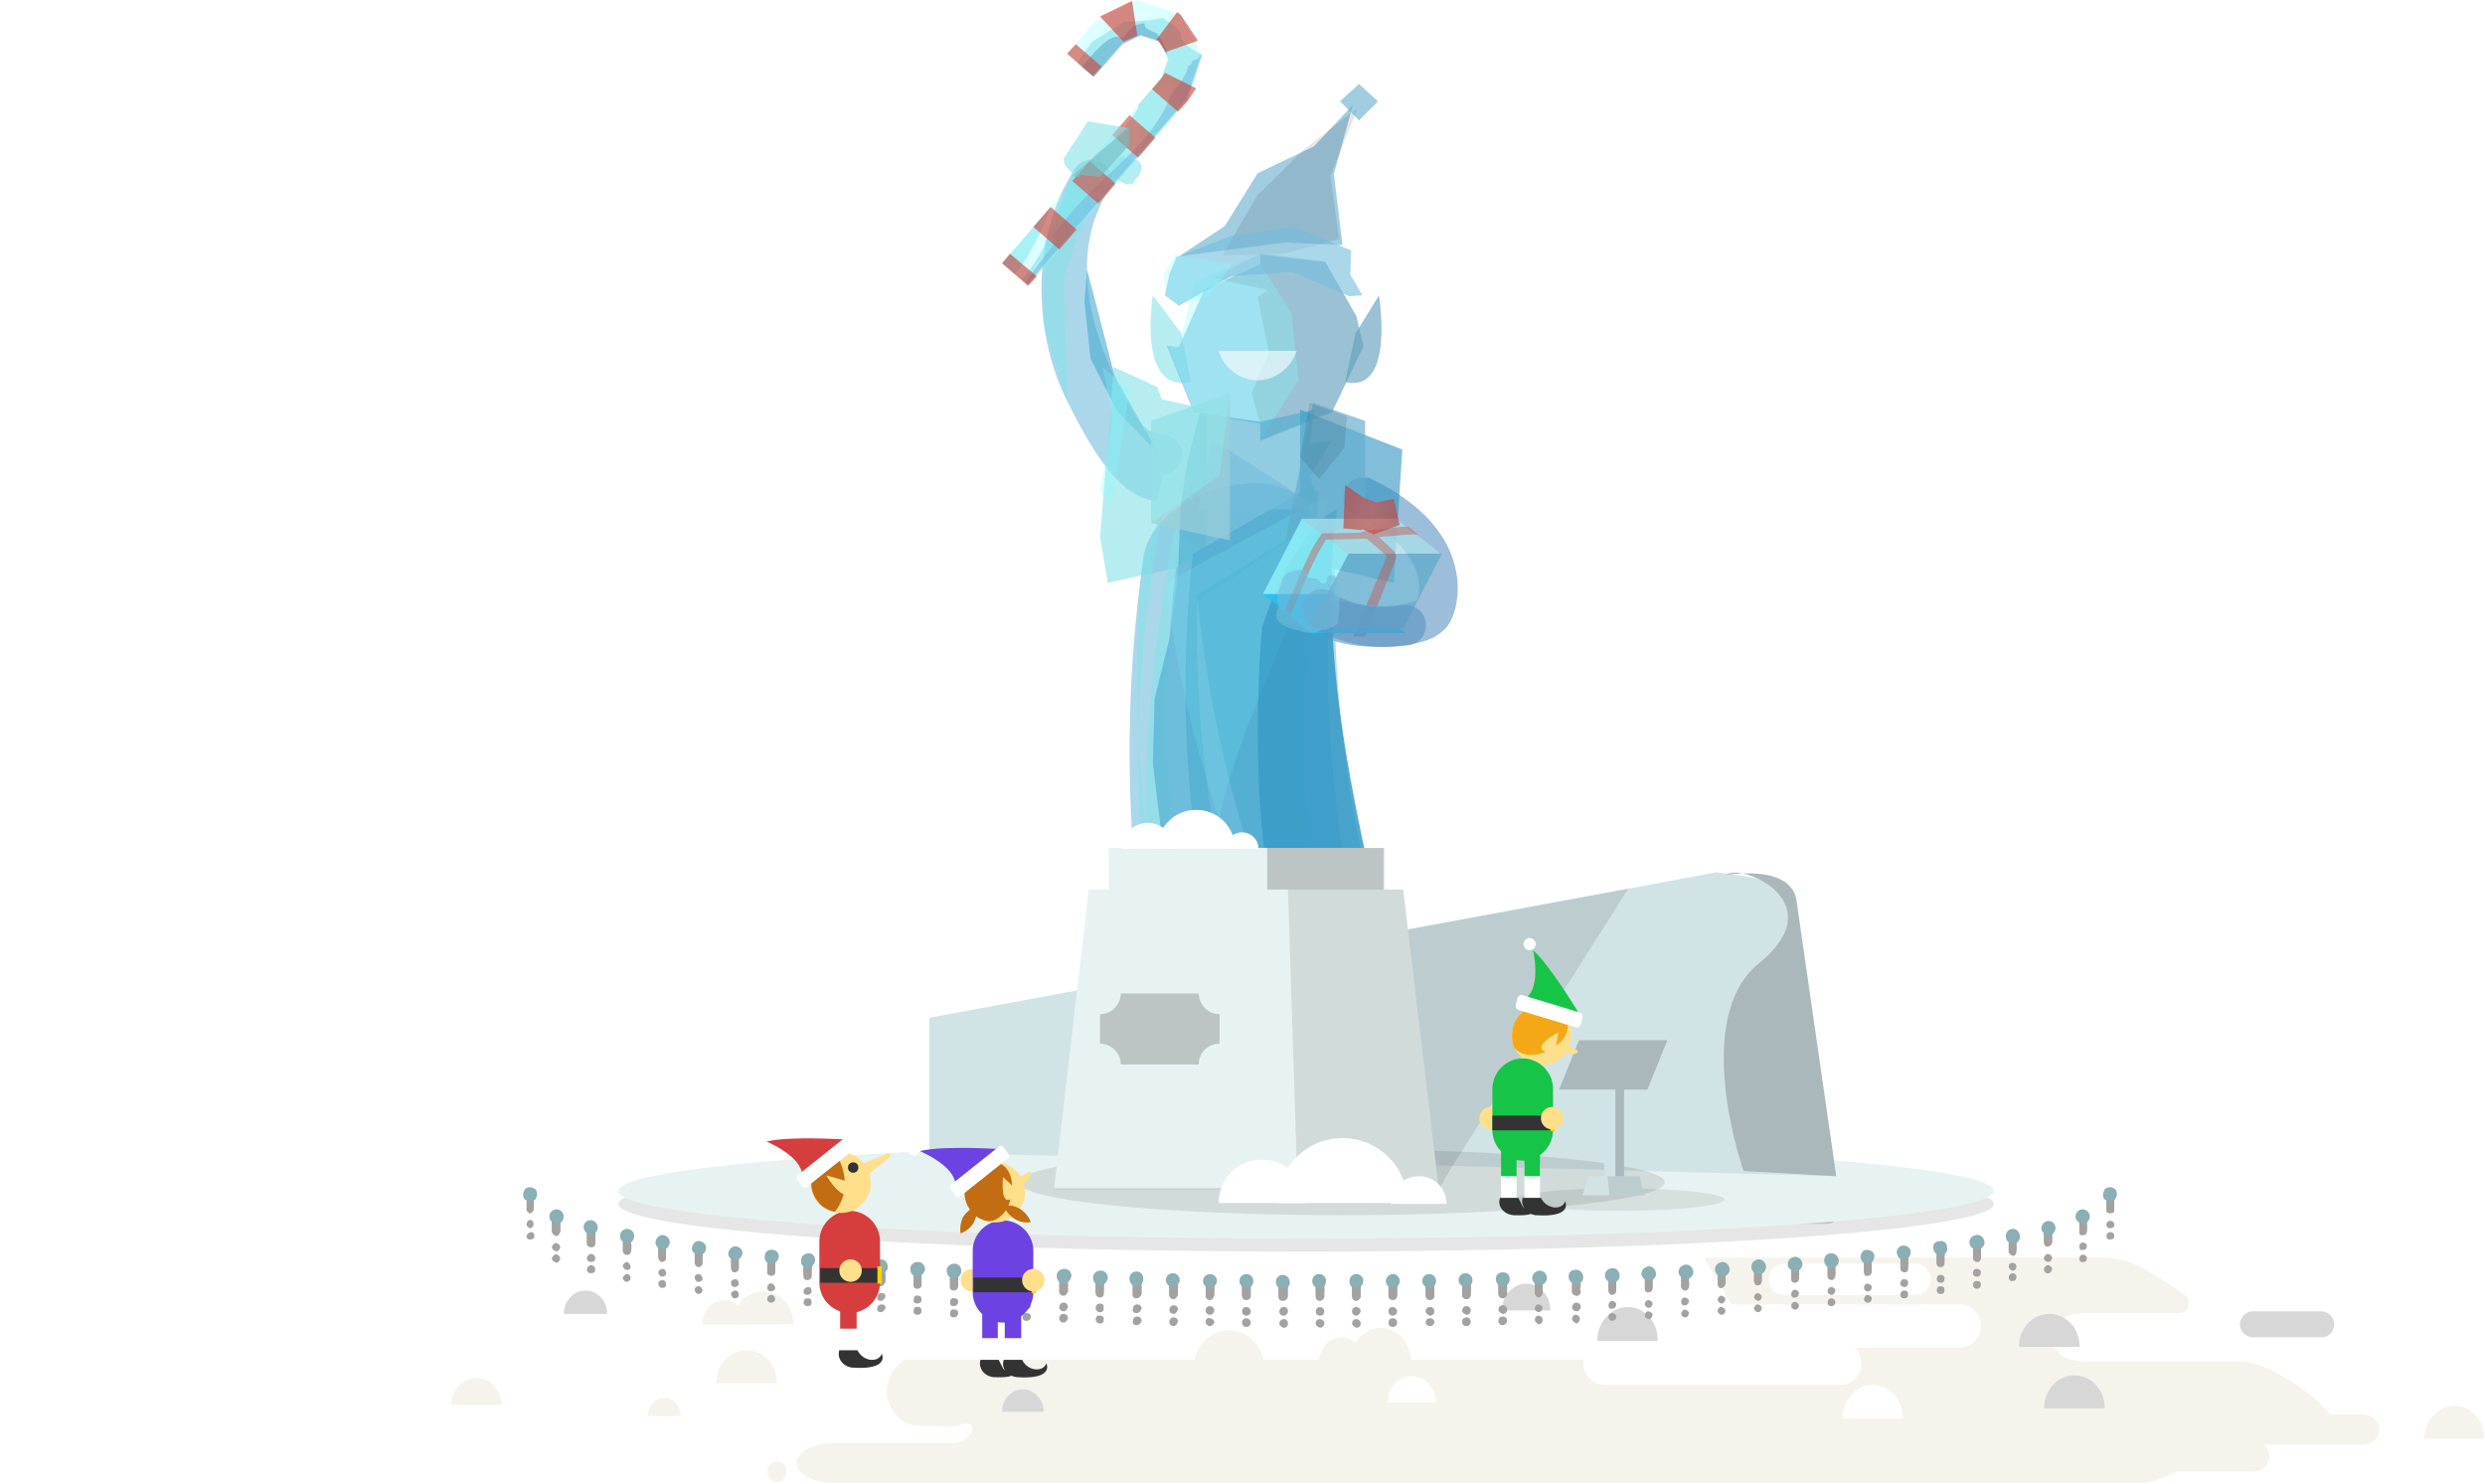<svg id="slice" xmlns="http://www.w3.org/2000/svg" width="286.9" height="171.3" viewBox="0 0 286.9 171.3"><style>.st0{opacity:.11;fill:#231f20}.st1{fill:#94917f}.st2{fill:#baafa2}.st3{fill:#785768}.st4{fill:#aaa89a}.st5{opacity:.1}.st6{fill:#8ce1f9}.st7{fill:#ceccbf}.st8{fill:#8d667a}.st9{fill:#918c84}.st10{fill:#c2beb6}.st11{fill:#f0e1d1}.st12{fill:#b6b4a8}.st13{fill:#94938a}.st14{fill:#7d7c71}.st15{fill:#633b4f}.st16{fill:#85837d}.st17{fill:#8a7665}.st18{fill:#6a695c}.st19{fill:#b9b7a4}.st20{fill:#2f9f42}.st21{opacity:.13}.st22{opacity:.2;fill:#231f20}.st23{fill:#d53e2e}.st24{fill:#003673}.st25{fill:#f09a1a}.st26{fill:#fdbf0f}.st27{fill:#736357}.st28{fill:#d84637}.st29{fill:#00a9e9}.st30{fill:#ffde00}.st31{fill:#48b780}.st32{fill:#7c6959}.st33{fill:#d3ae6e}.st34{fill:#FFF}.st35{fill:#ffe95a}.st36{fill:#ffc300}.st37{fill:#f27b20}.st38{fill:#ee3837}.st39{fill:#4c8bfb}.st40{fill:#b757c5}.st41{fill:#ffdf8a}.st42{fill:#333}.st43{fill:#6a57ab}.st44{fill:#5d377a}.st45{fill:#393939}.st46{fill:#fde08b}.st47{fill:#dc3126}.st48{fill:#fdd500}.st49{fill:#515c5d}.st50{fill:#7d8586}.st51{fill:#afd136}.st52{fill:url(#SVGID_1_)}.st53{fill:url(#SVGID_2_)}.st54{fill:#e8d184}.st55{fill:#ca7836}.st56{fill:#54d184}.st57{opacity:.48}.st58{opacity:.5;fill:#75cef4}.st59{opacity:.5;fill:#00bff0}.st60{opacity:.5;fill:#e6f6fd}.st61{opacity:.48;fill:#75cef4}.st62{fill:url(#SVGID_3_)}.st63{fill:gray}.st64{fill:#8f4293}.st65{fill:#ffd400}.st66{fill:url(#SVGID_4_)}.st67{fill:#28ae4b}.st68{fill:#e64436}.st69{fill:url(#SVGID_5_)}.st70{fill:url(#XMLID_158_)}.st71{opacity:.17;fill:#FFF}.st72{fill:url(#SVGID_6_)}.st73{fill:url(#SVGID_7_)}.st74{fill:#00b2ee}.st75{fill:#b89860}.st76{fill:#b0b0b0}.st77{fill:#864537}.st78{fill:#fbcf99}.st79{fill:#fbcd48}.st80{fill:#FD0}.st81{fill:#d2392c}.st82{fill:url(#SVGID_8_)}.st83{fill:url(#SVGID_9_)}.st84{fill:url(#SVGID_10_)}.st85{fill:url(#SVGID_11_)}.st86{fill:url(#XMLID_160_)}.st87{fill:#afd77d}.st88{opacity:.1;fill:#231f20}.st89{fill:#7cb342}.st90{fill:#f9ce1d}.st91{fill:#ffe36c}.st92{fill:#5e35b1}.st93{fill:#9575cd}.st94{fill:#29b6f6}.st95{fill:#4ad0ff}.st96{fill:#9dce2e}.st97{fill:#e53935}.st98{fill:#f94b4b}.st99{fill:#fb8c00}.st100{fill:#fc9f42}.st101{fill:#9dca3b}.st102{fill:#66a622}.st103{fill:#ffb300}.st104{fill:#f57c00}.st105{fill:#a1cacf}.st106{fill:#dff3f5}.st107{fill:#bad7db}.st108{fill:#c3dfe3}.st109{fill:#bcdee3}.st110{opacity:.5}.st111{opacity:.8}.st112{fill:url(#XMLID_161_)}.st113{fill:url(#SVGID_12_)}.st114{fill:#f6f3ec}.st115{fill:#d7d7d7}.st116{fill:#959d9e}.st117{fill:#b3b3b3}.st118{fill:#e0e0e0}.st119{fill:#4d4d4d}.st120{fill:#595959}.st121{fill:#ffeb5e}.st122{fill:#6d7576}.st123{fill:#c9e09d}.st124{fill:#8f8f8f}.st125{fill:#5c6566}.st126{fill:#a19e97}.st127{fill:#61c6ec}.st128{fill:#77bf82}.st129{fill:#f3ff73}.st130{fill:url(#XMLID_163_)}.st131{fill:url(#SVGID_13_)}.st132{fill:url(#SVGID_14_)}.st133{fill:url(#XMLID_165_)}.st134{fill:#555047}.st135{fill:#896339}.st136{fill:#736f68}.st137{fill:#949494}.st138{fill:#83dee8}.st139{fill:#85827d}.st140{opacity:.2}.st141{fill:#404040}.st142{fill:silver}.st143{fill:#EEE}.st144{fill:#44c2c2}.st144,.st145{clip-path:url(#SVGID_16_)}.st145{fill:#a3d89f}.st146{fill:#c83a74}.st146,.st147{clip-path:url(#SVGID_16_)}.st147{fill:#ffa376}.st148{opacity:.24}.st149{fill:none;stroke:#85827d;stroke-width:.9;stroke-miterlimit:10}.st150{opacity:.83}.st151{fill:#888480}.st152{fill:#7099ba}.st153{fill:#b0e1e8}.st154{opacity:.22;fill:#FFF}.st155{fill:url(#XMLID_172_)}.st156{fill:url(#SVGID_17_)}.st157{fill:url(#SVGID_18_)}.st158{fill:url(#XMLID_174_)}.st159{fill:#9db9bd}.st160{fill:#d1e3e6}.st161{fill:#b6d6db}.st162{fill:#9ccfd9}.st163{fill:#b4d3d9}.st164{fill:#97babf}.st165{fill:#c1dff5}.st166{fill:#c5e7eb}.st167{fill:#8ab8d4}.st168{fill:#e6e6e6}.st169{fill:#716e69}.st170{fill:#71bdde}.st171{fill:#659bc7}.st172{fill:#70afd4}.st173{fill:none}.st174{fill:#97cee6}.st175{opacity:8e-2;fill:#0f0f0f}.st176{opacity:.1;fill:#0f0f0f}.st177{fill:#385fe4}.st178{fill:#CCC}.st179{fill:#2986e4}.st180{opacity:.21}.st181{clip-path:url(#SVGID_20_)}.st182{filter:url(#Adobe_OpacityMaskFilter)}.st183{mask:url(#SVGID_21_);fill:#33659a}.st184{filter:url(#Adobe_OpacityMaskFilter_1_)}.st185{mask:url(#SVGID_22_);fill:#385fe4}.st186{filter:url(#Adobe_OpacityMaskFilter_2_)}.st187{opacity:.17;mask:url(#SVGID_23_)}.st188{clip-path:url(#SVGID_25_)}.st189{opacity:.77}.st190{fill:#e8c97b}.st191{fill:#2d56e2}.st192{opacity:.11}.st193{fill:#0bbf68}.st194{fill:#98bee4}.st195{fill:#3f5656}.st196{fill:#d7c17d}.st197{opacity:.2;fill:#FFF}.st198{fill:url(#SVGID_26_)}.st199{fill:url(#XMLID_228_)}.st200{fill:url(#SVGID_27_)}.st201{fill:url(#XMLID_231_)}.st202{fill:#9c9c9c}.st203{fill:#808082}.st204{fill:#9ed5ec}.st205{fill:#cacaca}.st206{fill:#e3e3e3}.st207{fill:#979797}.st208{fill:#9e9e9e}.st209{opacity:.58;fill:#c7ffff}.st210{opacity:.25}.st211{fill:#a52e22}.st212{fill:#e63636}.st213{fill:url(#XMLID_261_)}.st214{fill:url(#XMLID_278_)}.st215{fill:#f3831f}.st216{fill:#1fa2f3}.st217{fill:#914295}.st218{fill:#faac18}.st219{opacity:.1;fill:#333}.st220{fill:#836948}.st221{fill:#df543f}.st222{fill:#00813f}.st223{fill:#b9c9d2}.st224{fill:#28b04b}.st225{fill:#fff100}.st226{fill:#969696}.st227{fill:#0158bb}.st228{fill:#1565c0}.st229{fill:#3dd1f9}.st230{fill:#f5a816}.st231{fill:#c62828}.st232{fill:#bdbdbd}.st233{fill:#a5a5a5}.st234{fill:#424242}.st235{fill:#e6e7e8}.st236{clip-path:url(#SVGID_31_);fill:#FFF}.st237{fill:#e91c24}.st237,.st238{clip-path:url(#SVGID_31_)}.st238{fill:#1976d2}.st239{fill:#4d8acf}.st240{fill:none;stroke:#FFF;stroke-width:.659;stroke-miterlimit:10}.st241{fill:#00adee}.st242{clip-path:url(#SVGID_33_);fill:#FFF}.st243{fill:#dbdbdb}.st244{fill:#9ad3d3}.st245{fill:url(#SVGID_34_)}.st246{fill:url(#SVGID_35_)}.st247{fill:url(#SVGID_36_)}.st248{fill:url(#SVGID_37_)}.st249{fill:url(#SVGID_38_)}.st250{fill:url(#SVGID_39_)}.st251{fill:url(#SVGID_40_)}.st252{fill:url(#SVGID_41_)}.st253{fill:#f7ce97}.st254{fill:#4c4c4c}.st255{fill:#e9e9e9}.st256{fill:#eb9b95}.st257{fill:#656565}.st258{fill:#5e5a48}.st259{fill:url(#SVGID_42_)}.st260{fill:url(#SVGID_43_)}.st261{fill:#999}.st262{opacity:.36}.st263{fill:#00a64c}.st264{fill:#d4d4d4}.st264,.st265{fill-rule:evenodd;clip-rule:evenodd}.st265{fill:#FFF}.st266{fill:#008141}.st266,.st267{fill-rule:evenodd;clip-rule:evenodd}.st267{fill:#00a64c}.st268{fill:#28b265}.st269{opacity:.4;fill:#ffe000}.st270{fill:#c8cbcc}.st271{fill:#b8b8b8}.st272{fill:#949496}.st273{fill:#c8ead4}.st274{fill:#7d8485}.st275{fill:#2364d5}.st276{fill:url(#XMLID_279_)}.st277{fill:url(#SVGID_44_)}.st278{fill:url(#SVGID_45_)}.st279{fill:url(#SVGID_46_)}.st280{fill:#8700ee}.st281{fill:#00b533}.st282{fill:#eeda00}.st283{fill:#f2206d}.st284{fill:#6299fb}.st285{opacity:.7;fill:url(#SVGID_47_)}.st286{opacity:.7;fill:url(#SVGID_48_)}.st287{opacity:.7;fill:url(#SVGID_49_)}.st288{fill:#ee5e5d}.st289{fill:#e09d17}.st290{fill:#f0ede9}.st291{clip-path:url(#SVGID_51_)}.st292{fill:#eec85c}.st293{opacity:.32;fill:#9a0000}.st294{fill:#f0f0f0}.st295{fill:#81d4fa}.st296{opacity:.49;fill:#c9edfc}.st297{fill:#d8746a}.st298{fill:#fcbe8d}.st299{fill:#00a9e7}.st300{fill:#6a7173}.st301{opacity:.6}.st302{fill:url(#SVGID_52_)}.st303{fill:url(#SVGID_53_)}.st304{fill:url(#XMLID_280_)}.st305{fill:url(#SVGID_54_)}.st306{fill:url(#SVGID_55_)}.st307{fill:url(#SVGID_56_)}.st308{fill:url(#SVGID_57_)}.st309{fill:#67635d}.st310{fill:#999690}.st311{fill:#e6da91}.st312{opacity:.55;fill:#bbaf3e}.st313{fill:#a8a69b}.st314{clip-path:url(#SVGID_59_)}.st315{fill:url(#SVGID_60_)}.st316{fill:url(#SVGID_61_)}.st317{opacity:.1;clip-path:url(#SVGID_59_)}.st318{clip-path:url(#SVGID_63_)}.st319{fill:#e3e3e2}.st320{fill:#cf4140}.st321{fill:url(#SVGID_64_)}.st322{fill:url(#SVGID_65_)}.st323{fill:url(#SVGID_66_)}.st324{fill:url(#SVGID_67_)}.st325{fill:#666}.st326{fill:#c1161c}.st327{fill:#b47945}.st328{fill:#d9dadb}.st329{fill:#36af49}.st330{fill:#2a943e}.st331{fill:#9ea0a2}.st332{fill:#bebfc1}.st333{fill:#f5961d}.st334{fill:#ffef00}.st335{fill:#6d6d6d}.st336{fill:url(#SVGID_68_)}.st337{fill:url(#XMLID_281_)}.st338{fill:#795d00}.st339{fill:#bb8024}.st339,.st340{clip-path:url(#SVGID_70_)}.st340{opacity:.1}.st341{fill:#955d00}.st342{fill:#f38836}.st343{fill:url(#XMLID_295_)}.st344{fill:url(#SVGID_71_)}.st345{fill:url(#SVGID_72_)}.st346{fill:url(#XMLID_296_)}.st347{opacity:.99}.st348{fill:#e8af38}.st349{fill:#98ab00}.st350{fill:#e75c52}.st351{fill:#a9897d}.st352{fill:#cb9d7b}.st353{fill:#996b63}.st354{fill:#35b8e8}.st355{opacity:.12;fill:url(#SVGID_73_)}.st356{opacity:.12;fill:url(#SVGID_74_)}.st357{opacity:.28;fill:url(#SVGID_77_)}.st358{clip-path:url(#SVGID_81_)}.st359{fill:#fff59c}.st360{fill:#ebdbce}.st361{fill:#b07a53}.st362{fill:#1185ba}.st363{fill:#1f57a1}.st363,.st364{opacity:.32}.st365{fill:#c28d65}.st366{fill:#eb776f}.st367{fill:#afdb39}.st368{fill:#ebdb57}.st369{opacity:.16}.st370{fill:#cba483}.st371{fill:url(#XMLID_297_)}.st372{fill:url(#SVGID_82_)}.st373{fill:url(#SVGID_83_)}.st374{fill:#bee6eb}.st375{fill:#f9df00}.st376{fill:#d84733}.st377{fill:#fce000}.st378{fill:#575757}.st379{fill:#b3b2b3}.st380{fill:#e5e5e4}.st381{fill:#d5302b}.st382{fill:url(#SVGID_84_)}.st383{fill:url(#SVGID_85_)}.st384{fill:#ec4180}.st385{fill:#fbcb54}.st386{fill:#7296f0}.st387{fill:#fc793d}.st388{opacity:.14}.st389{fill:#404144}.st390{fill:#606163}.st391{opacity:.3}.st392,.st393{fill:#d7b256}.st393{opacity:.38}.st394{fill:#3d3d39}.st395{fill:#393b36}.st396{opacity:.6;fill:#3bff65}.st397{opacity:.6;fill:#fc793d}.st398{clip-path:url(#SVGID_87_)}.st399{opacity:.29}.st400{fill:#9a51a8}.st401{fill:#fef6e0}.st402{fill:#a06ea9}.st403{fill:#353535}.st404{clip-path:url(#SVGID_89_)}.st405{opacity:.23;fill:#FFF}.st406{opacity:.13;fill:#FFF}.st407{opacity:5e-2}.st408{opacity:.45}.st409{opacity:.2}.st409,.st410{fill:#fff170}.st411{opacity:.21;fill:#FFF}.st412{opacity:.1;fill:#FFF}.st413{opacity:.27;fill:url(#SVGID_90_)}.st414{opacity:.27;fill:url(#SVGID_91_)}.st415{fill:url(#SVGID_92_)}.st416{fill:url(#SVGID_93_)}.st417{fill:#2850a8}.st418{fill:#286ee4}.st419{fill:#0053df}.st420{fill:#007dd0}.st421{fill:#2891e4}.st422{opacity:.72}.st423{opacity:.28;fill:url(#SVGID_94_)}.st424{opacity:.28;fill:url(#SVGID_95_)}.st425{fill:#2d6b7f}.st426,.st427{fill:#ff7c40}.st427{opacity:.21}.st428{opacity:.28;fill:url(#SVGID_96_)}.st429{opacity:.28;fill:url(#SVGID_97_)}.st430{opacity:.28;fill:url(#SVGID_98_)}.st431{opacity:.28;fill:url(#SVGID_99_)}.st432,.st433{fill:#ffee0a}.st433{opacity:.21}.st434{opacity:.28;fill:url(#SVGID_100_)}.st435{opacity:.28;fill:url(#SVGID_101_)}.st436,.st437{fill:#fd45ff}.st437{opacity:.21}.st438{opacity:.28;fill:url(#SVGID_102_)}.st439{opacity:.28;fill:url(#SVGID_103_)}.st440,.st441{fill:#52ff52}.st441{opacity:.21}.st442{opacity:.28;fill:url(#SVGID_104_)}.st443{opacity:.28;fill:url(#SVGID_105_)}.st444{opacity:.28;fill:url(#SVGID_106_)}.st445{opacity:.28;fill:url(#SVGID_107_)}.st446,.st447{fill:#59fff3}.st447{opacity:.21}.st448{opacity:.28;fill:url(#SVGID_108_)}.st449{opacity:.28;fill:url(#SVGID_109_)}.st450{opacity:.28;fill:url(#SVGID_110_)}.st451{opacity:.28;fill:url(#SVGID_111_)}.st452{opacity:.28;fill:url(#SVGID_112_)}.st453{opacity:.28;fill:url(#SVGID_113_)}.st454{opacity:.28;fill:url(#SVGID_114_)}.st455{opacity:.28;fill:url(#SVGID_115_)}.st456{opacity:.28;fill:url(#SVGID_116_)}.st457{opacity:.28;fill:url(#SVGID_117_)}.st458{opacity:.28;fill:url(#SVGID_118_)}.st459{opacity:.28;fill:url(#SVGID_119_)}.st460{opacity:.28;fill:url(#SVGID_120_)}.st461{opacity:.28;fill:url(#SVGID_121_)}.st462{opacity:.28;fill:url(#SVGID_122_)}.st463{opacity:.28;fill:url(#SVGID_123_)}.st464{opacity:.28;fill:url(#SVGID_124_)}.st465{opacity:.28;fill:url(#SVGID_125_)}.st466{opacity:.28;fill:url(#SVGID_126_)}.st467{opacity:.28;fill:url(#SVGID_127_)}.st468{opacity:.28;fill:url(#SVGID_128_)}.st469{opacity:.28;fill:url(#SVGID_129_)}.st470{opacity:.28;fill:url(#SVGID_130_)}.st471{opacity:.28;fill:url(#SVGID_131_)}.st472{opacity:.28;fill:url(#SVGID_132_)}.st473{opacity:.28;fill:url(#SVGID_133_)}.st474{opacity:.28;fill:url(#SVGID_134_)}.st475{opacity:.28;fill:url(#SVGID_135_)}.st476{opacity:.28;fill:url(#SVGID_136_)}.st477{opacity:.28;fill:url(#SVGID_137_)}.st478{opacity:.28;fill:url(#SVGID_138_)}.st479{opacity:.28;fill:url(#SVGID_139_)}.st480{opacity:.28;fill:url(#SVGID_140_)}.st481{opacity:.28;fill:url(#SVGID_141_)}.st482{opacity:.28;fill:url(#SVGID_142_)}.st483{opacity:.28;fill:url(#SVGID_143_)}.st484{opacity:.28;fill:url(#SVGID_144_)}.st485{opacity:.28;fill:url(#SVGID_145_)}.st486{opacity:.28;fill:url(#SVGID_146_)}.st487{opacity:.28;fill:url(#SVGID_147_)}.st488{opacity:.28;fill:url(#SVGID_148_)}.st489{opacity:.28;fill:url(#SVGID_149_)}.st490{opacity:.28;fill:url(#SVGID_150_)}.st491{opacity:.28;fill:url(#SVGID_151_)}.st492{opacity:.28;fill:url(#SVGID_152_)}.st493{opacity:.28;fill:url(#SVGID_153_)}.st494{opacity:.28;fill:url(#SVGID_154_)}.st495{opacity:.28;fill:url(#SVGID_155_)}.st496{opacity:.28;fill:url(#SVGID_156_)}.st497{opacity:.28;fill:url(#SVGID_157_)}.st498{opacity:.28;fill:url(#SVGID_158_)}.st499{opacity:.28;fill:url(#SVGID_159_)}.st500{opacity:.28;fill:url(#SVGID_160_)}.st501{opacity:.28;fill:url(#SVGID_161_)}.st502{opacity:.28;fill:url(#SVGID_162_)}.st503{opacity:.28;fill:url(#SVGID_163_)}.st504{opacity:.28;fill:url(#SVGID_164_)}.st505{opacity:.28;fill:url(#SVGID_165_)}.st506{opacity:.28;fill:url(#SVGID_166_)}.st507{opacity:.28;fill:url(#SVGID_167_)}.st508{opacity:.28;fill:url(#SVGID_168_)}.st509{opacity:.28;fill:url(#SVGID_169_)}.st510{opacity:.28;fill:url(#SVGID_170_)}.st511{opacity:.28;fill:url(#SVGID_171_)}.st512{opacity:.28;fill:url(#SVGID_172_)}.st513{opacity:.28;fill:url(#SVGID_173_)}.st514{fill:#898f90}.st515{opacity:.25;fill:#FFF}.st516{fill:#00b8f0}.st517{fill:#00a7f0}.st518{opacity:.91;fill:url(#SVGID_174_)}.st519{opacity:.12;fill:#ffee0a}.st520{opacity:.62}.st521{fill:url(#SVGID_175_)}.st522{fill:url(#SVGID_176_)}.st523{fill:url(#SVGID_177_)}.st524{fill:url(#SVGID_178_)}.st525{fill:#7d857e}.st526{fill:#89908a}.st527{opacity:.91;fill:url(#SVGID_179_)}.st528{opacity:.12}.st528,.st529{fill:#78ff5e}.st530{fill:url(#SVGID_180_)}.st531{fill:url(#SVGID_181_)}.st532{fill:url(#SVGID_182_)}.st533{fill:url(#SVGID_183_)}.st534{fill:#85847d}.st535{fill:#908f89}.st536{opacity:.91;fill:url(#SVGID_184_)}.st537{opacity:.12;fill:#ff5e91}.st538{fill:#ff8373}.st539{fill:url(#SVGID_185_)}.st540{fill:url(#SVGID_186_)}.st541{fill:url(#SVGID_187_)}.st542{fill:url(#SVGID_188_)}.st543{fill:#5d6667}.st544{fill:url(#XMLID_298_)}.st545{fill:url(#XMLID_299_)}.st546{fill:url(#SVGID_189_)}.st547{fill:#b13837}.st548{fill:#3b627a}.st549{fill:url(#SVGID_190_)}.st550{fill:url(#XMLID_312_)}.st551{fill:url(#SVGID_191_)}.st552{fill:#754517}.st553{fill:#845930}.st554{fill:#a35f25}.st555{fill:#aa6c37}.st556{fill:#b07644}.st557{fill:#efdbc1}.st558{fill:#ffc805}.st559{fill:#231f20}.st560{fill:#00a351}.st561{fill:#084}.st562{fill:#ef6522}.st563{fill:#7a4b1f}.st564{fill:#32cbe6}.st565{fill:url(#SVGID_192_)}.st566{opacity:.1;fill:#005fd0}.st567{fill:#c48e4f}.st568{fill:#f8aeae}.st569{fill:#e6e5e1}.st570{fill:#7b9eb8}.st571{fill:#a5b3ad}.st572{fill:#c7c7c7}.st573{fill:url(#XMLID_315_)}.st574{fill:url(#SVGID_193_)}.st575{fill:url(#SVGID_194_)}.st576{fill:#388e3c}.st577{fill:#2e7d32}.st578{fill:#ffe18c}.st579{opacity:.25;fill:#29b6f6}.st580{fill:#414042}.st581{fill:#2f4c52}.st582{fill:#455d82}.st583{fill:#795548}.st584{fill:#d3d4d6}.st585{fill:#bcbec0}.st586{clip-path:url(#SVGID_196_)}.st587{fill:url(#SVGID_197_)}.st588{fill:url(#SVGID_198_)}.st589{clip-path:url(#SVGID_200_)}.st590{opacity:.5;fill:#f9ce1d}.st591{opacity:.28}.st592{fill:#d7d8d9}.st593{fill:#ebeced}.st594{fill:#ffd600}.st595{fill:#039be5}.st596{fill:url(#XMLID_316_)}.st597{fill:url(#SVGID_201_)}.st598{fill:#34d4f0}.st599{fill:#74e4f6}.st599,.st600{opacity:.51}.st601{fill:#74e4f6}.st602{fill:url(#XMLID_329_)}.st603{fill:#434fbf}.st604{opacity:.51}.st604,.st605{fill:#7182f0}.st606{opacity:.38}.st607{opacity:.39;fill:#ffff5c}.st608{opacity:.58;fill:#FFF}.st609{opacity:.19;fill:#73c1de}.st610{opacity:.19;fill:#7335de}.st611{fill:#f5f2e2}.st612{fill:#a3a2a1}.st613{fill:#5a99d1}.st614{fill:#b8a485}.st615{fill:#eee5d5}.st616{fill:#FFC}.st617{fill:#ffd200}.st618{fill:#f26e21}.st619{fill:#f5871f}.st620{fill:#cfcfcf}.st621{fill:#019049}.st622{fill:#07a860}.st623{fill:#ab00ee}.st624{fill:#93d8f7}.st625{fill:#725d4c}.st626{fill:#028f1f}.st627{fill:#0da760}.st628{fill:#f4c138}.st629{fill:#f9646d}.st630{fill:url(#SVGID_202_)}.st631{clip-path:url(#SVGID_204_)}.st632{fill:#8de0f2}.st633{fill:url(#SVGID_205_)}.st634{fill:url(#XMLID_330_)}.st635{stroke:#d7d7d7;stroke-width:5.6}.st635,.st636{fill:none;stroke-miterlimit:10}.st636{stroke:#FFC;stroke-width:.7;stroke-dasharray:2.1,4.2}.st637{fill:#4cb5cf}.st638{fill:#638aaa}.st639{fill:url(#XMLID_331_)}.st640{fill:url(#XMLID_332_)}.st641{fill:url(#SVGID_206_)}.st642{fill:url(#XMLID_337_)}.st643{clip-path:url(#SVGID_208_)}.st644{fill:url(#SVGID_209_)}.st645{opacity:.51;clip-path:url(#SVGID_208_)}.st646{fill:url(#SVGID_210_)}.st647{fill:url(#SVGID_211_)}.st648{fill:url(#SVGID_212_)}.st649{fill:url(#XMLID_363_)}.st650{fill:url(#SVGID_213_)}.st651{fill:url(#XMLID_364_)}.st652{fill:#e0f3f5}.st653{opacity:.64;fill:#7ec1c4}.st654{fill:#c4dfe3}.st655,.st656{fill:#7ec1c4}.st656{opacity:.53}.st657{opacity:.82;fill:#7ec1c4}.st658{opacity:.3;fill:#7ec1c4}.st659{fill:#79a6ad}.st660{fill:#c5161d}.st661{fill:#e91c24}.st662{fill:#00a551}.st663{fill:#2c7c2f}.st664{fill:#aec7dc}.st665{fill:none;stroke:#97babf;stroke-width:1.979;stroke-miterlimit:10}.st666{fill:#9dcb3b}.st667{fill:#d9ebed}.st668{fill:#008c45}.st669{fill:#ae5f2d}.st670{fill:#7a347e}.st671{fill:#754c28}.st672{fill:#0085b7}.st673{fill:#d89614}.st674{fill:#ecdec9}.st675{fill:#9c8954}.st676{opacity:8e-2}.st677{fill:#4e4e6b}.st678{fill:#859537}.st679{fill:#8a773f}.st680{fill:#cc29b9}.st681{fill:#6d42e3}.st682{fill:#16c447}.st683{fill:#c26d11}.st684{fill:url(#XMLID_404_)}.st685{clip-path:url(#SVGID_215_)}.st686{fill:#0081a8}.st687{clip-path:url(#SVGID_215_);fill:#c7b31e}.st688{fill:#b5b5b5}.st689{fill:#e8e8e8}.st690{fill:#0791aa}.st691{fill:#c7b31e}.st692{fill:#9d9d9d}.st693{fill:#f7f01f}.st694{fill:#7dc6d3}.st695{fill:#4db0c2}.st696{fill:#00be69}.st697{fill:#f57f17}.st698{fill:#e77969}.st699{fill:#f7e2a5}.st700{fill:#f4d784}.st701{fill:#54c391}.st702{fill:#008e5c}.st703{fill:#076e2f}.st704{clip-path:url(#SVGID_215_);fill:#FFF}.st705{fill:#f5f129}.st705,.st706{clip-path:url(#SVGID_215_)}.st706{opacity:.1}.st707{fill:url(#SVGID_216_)}.st708{fill:#9dcfd8}.st709{fill:#b1e1e7}.st710{fill:#73bcdd}.st711{fill:#7ba8cd}.st712{fill:#7299ba}.st713{fill:#5b93c1}.st714{fill:#d2e3e6}.st715{fill:#48494d}.st716{fill:#16bdcc}.st717{fill:#d63e3e}.st718{fill:url(#SVGID_217_)}.st719{fill:url(#SVGID_218_)}.st720{fill:url(#SVGID_219_)}.st721{fill:#dcdfd8}.st722{opacity:.7}.st723{fill:#ef5350}.st724{fill:#70cc47}.st725{fill:#8bd463}.st726{fill:url(#SVGID_220_)}.st727{fill:#e24c41}.st728{fill:#eb6760}.st729{fill:#2db9eb}.st730{fill:#ffdf00}.st731{fill:#373b40}.st732{fill:#fffbdb}.st733{fill:#d7e1e3}.st734{opacity:.2;fill:#373b40}.st735{fill:#c6e9fa}.st736{fill:#20242a}.st737{fill:#332e2e}.st738{fill:#fdbe0c}.st739{fill:#f7fffa}.st740{fill:#9e978a}.st741{fill:#b4afa5}.st742{fill:#e68ecd}.st743{fill:#98d4bc}.st744{fill:#88a2d6}.st745{fill:#e36868}.st746{fill:#f8ae37}.st747{fill:#b99960}.st748{fill:#d4af6e}.st749{opacity:.12}.st750{fill:#f0b21c}.st751{fill:#b46d3d}.st752{fill:#caa56e}.st753{fill:#a8844f}.st754{fill:#59595c}.st755{fill:#b56d3d}.st756{opacity:.19;fill:#fcd09a}.st757{fill:#85e1e7}.st758{fill:#e7f3f2}.st759{opacity:.19}.st760{opacity:.6;fill:url(#SVGID_221_)}.st761{fill:#48aacf}.st762{opacity:.6;fill:#3e31ff}.st763{opacity:.6;fill:#1b4df9}.st764{opacity:.6;fill:#85e1e7}.st765{fill:#62accd}.st766{fill:#81ffff}.st767{opacity:.6;fill:#FFF}.st768{opacity:.6;fill:#73bcdd}.st769{fill:#2e93c1}.st770{opacity:.6;fill:#1e9ae3}.st771{opacity:.6;fill:#48aacf}.st772{opacity:.15;fill:#81ffff}.st773{opacity:.6;fill:#2e93c1}.st774{opacity:.67;fill:#62accd}.st775{opacity:.67;fill:#9dcfd8}.st776{opacity:.28;fill:#81ffff}.st777{fill:#8aafb5}.st778{opacity:.99;fill:#91f3fa}.st779{fill:#1fc2f5}.st780{opacity:.99;fill:#62accd}.st781{opacity:.99;fill:#a9dee8}.st782{opacity:.36;fill:url(#SVGID_222_)}.st783{fill:url(#SVGID_223_)}.st784{opacity:.6;fill:#62accd}.st785{fill:url(#SVGID_224_)}.st786{fill:url(#SVGID_225_)}.st787{fill:url(#SVGID_226_)}.st788{fill:#caf5f6}.st789{fill:#00c1f2}.st790{fill:#ff931e}.st791{fill:#d94636}.st792{fill:#d43e2e}.st793{fill:#fdce48}.st794{fill:#464647}.st795{fill:#d33e2f}.st796{fill:#ff8a33}.st797{fill:#746458}.st798{fill:#57aba9}.st799{fill:#6cccc9}.st800{fill:#a7c1c5}.st801{fill:#b6e2f8}.st802{fill:#61aac9}.st803{fill:#e1f3fc}.st804{fill:#fff58b}.st805{fill:#b59a48}.st806{fill:#eed257}.st807{fill:#d9d286}.st808{fill:#ff916d}.st809{fill:#ffe327}.st810{fill:#64e8be}.st811{opacity:.2;fill:#333}.st812{opacity:.22;fill:#333}.st813{fill:url(#XMLID_406_)}.st814{fill:url(#XMLID_407_)}.st815{fill:url(#XMLID_408_)}.st816{fill:url(#SVGID_227_)}.st817{fill:url(#XMLID_422_)}.st818{fill:url(#XMLID_423_)}.st819{fill:url(#SVGID_228_)}.st820{fill:url(#SVGID_229_)}.st821{opacity:.55;fill:#d8fbff}.st822{opacity:.5;fill:url(#SVGID_230_)}.st823{fill:#29b65e}.st824{fill:#009047}.st825{fill:#91651c}.st826{fill:#bd822b}.st827{fill:#d5b06e}.st828{fill:#007dc5}.st829{fill:#a66d40}.st830{fill:#ff8c33}.st831{fill:#a67108}.st832{fill:#f1b31c}.st833{fill:#b88a13}.st834{fill:#b93a2c}.st835{fill:#c36e2c}.st836{fill:#a8362a}.st837{fill:#34875d}.st838{fill:#602c63}.st839{fill:#0086b7}.st840{fill:#cdb300}.st841{fill:#26a89b}.st842{fill:#da4637}.st843{fill:#48b980}.st844{fill:#f58b37}.st845{fill:#00abe9}.st846{fill:#4859b9}.st847{fill:#e86e1c}.st848{fill:#c8541f}.st849{fill:#b9191e}.st850{opacity:.19;fill:#212121}.st851{opacity:.3;fill:#28b04b}.st852{fill:#f9858e}.st853{fill:#5f14a6}.st854{fill:#8c28de}.st855{fill:#a2a5a3}.st856{fill:#ab3125}.st857{clip-path:url(#SVGID_232_)}.st858{fill:#00914a}.st859{opacity:.39;fill:#791f11}.st860{fill:#b6e5cd}.st861{fill:#e9d386}.st862{fill:#413d3d}.st863{fill:#666262}.st864{fill:#85d4ac}.st865{opacity:.1;fill:#b6e5cd}.st866{fill:#f5951f}.st867{fill:#00369c}.st868{fill:#2759d9}.st869{fill:#2297cc}.st870{fill:#764c2e}.st871{fill:#d4af19}.st872{fill:#62a807}.st873{fill:#008e1f}.st874{opacity:.37;fill:#FFF}.st875{fill:#bbe5fa}.st876{fill:#7a5951}.st877,.st878{fill:#212121}.st878{clip-path:url(#XMLID_424_)}.st879{fill:#cc372c}.st880{fill:#ebad11}.st881{fill:#e33483}.st882{fill:#3788de}</style><g id="New_Symbol_114"><path class="st301 st757" d="M129.3 18.1h.5l.1.1.3.2.4.1h.3l.1-.1.3.1.2.1.2.3.1.2v.4l-.2.5-.2.5h-.1l-.2.2-.1.1-.1.2v.1l-.1.1-.7.1-.7-.3-.9-.8-.3-.3-.1-.4v-.2l.7-.8z"/><g id="New_Symbol_65_1_"><ellipse class="st114" cx="89.7" cy="169.9" rx="1.1" ry="1.2"/><path class="st114" d="M283.4 162.3c-1.9 0-3.5 1.7-3.5 3.8h6.9c.1-2.1-1.5-3.8-3.4-3.8zM272.8 163.3H269c-1.9-2.6-7.6-6.1-10-6.1h-17.9c-4.5 0-4.1-2.6-3.9-3.5.1-.9.8-2.1 3.8-2.1h10.6c1.1 0 1.6-1.4.6-2.1-3.7-2.6-6.3-4.3-9.3-4.3H115.3c-1.9 0-3.8.9-4.9 2.7-1.1 1.8-4.3 7.8-6.5 9.5-.9.8-1.5 1.9-1.5 3.2 0 1.1.4 2.1 1.1 2.8.6.7 1.5 1.2 2.5 1.2l4.5.1c2.4-1.2 2.3 1.2 0 1.9H96.2c-2.3 0-4.2 1-4.2 2.3s1.9 2.3 4.2 2.3h151.3c1.1 0 2-.5 3.8-1.3h8.9c1 0 1.8-.8 1.8-1.8 0-.5-.2-1-.6-1.3h11.5c1 0 1.8-.8 1.8-1.8s-.9-1.7-1.9-1.7z"/><path id="XMLID_1189_" class="st114" d="M52.1 162.2c0-1.7 1.3-3.1 2.9-3.1s2.9 1.4 2.9 3.1h-5.8z"/><path id="XMLID_1187_" class="st114" d="M74.8 163.5c0-1.2.9-2.1 1.9-2.1 1.1 0 1.9 1 1.9 2.1"/><path id="XMLID_1185_" class="st115" d="M233.1 155.5c0-2.1 1.5-3.8 3.5-3.8s3.5 1.7 3.5 3.8h-7z"/><path id="XMLID_1183_" class="st115" d="M115.7 163c0-1.5 1.1-2.6 2.4-2.6 1.3 0 2.4 1.2 2.4 2.6h-4.8z"/><path class="st115" d="M268 154.4h-7.9c-.8 0-1.5-.7-1.5-1.5s.7-1.5 1.5-1.5h7.9c.8 0 1.5.7 1.5 1.5s-.6 1.5-1.5 1.5z"/><path id="XMLID_1182_" class="st115" d="M236 162.6c0-2.1 1.5-3.8 3.5-3.8s3.5 1.7 3.5 3.8h-7z"/><path id="XMLID_1181_" class="st34" d="M0 150.9c0-1.8 1.3-3.2 2.9-3.2s2.9 1.4 2.9 3.2H0z"/><path class="st34" d="M194.6 141.6c-3.4-6.6-14.5-11.9-21.1-11.9H74.7c-2 0-6.8 2.6-8.5 4.1-2 1.8-11.7 6.4-14.3 7.1h-.4c-1.7 0-4.9 3.2-4.9 5 0 1.8 3.2 1.5 4.9 1.5l8.3.2c2.5 0 2.5 4.2 0 4.2H35.1c-1.3 0-4.2 2.1-4.2 3.5s2.9 1.7 4.2 1.7h168.6l-9.1-15.4z"/><path class="st34" d="M34.9 147c-2 0-3.5 1.7-3.5 3.9h7.1c0-2.1-1.6-3.9-3.6-3.9zM34.9 141.3h5.5c0-2.1-1.6-3.9-3.5-3.9-1.2 0-2.3.7-2.9 1.7-.5-.4-1-.7-1.6-.7-1.4 0-2.6 1.3-2.6 2.8h5.1z"/><ellipse class="st34" cx="25.3" cy="152.2" rx="2" ry="2.2"/><path class="st34" d="M37.9 145.2H43.3c0-1.6-1.2-2.9-2.7-2.9s-2.7 1.3-2.7 2.9z"/><path id="XMLID_1163_" class="st115" d="M173.4 151.3c0-1.7 1.3-3.1 2.8-3.1s2.8 1.4 2.8 3.1h-5.6z"/><path id="XMLID_1161_" class="st34" d="M212.7 163.8c0-2.1 1.6-3.9 3.5-3.9 2 0 3.5 1.7 3.5 3.9h-7z"/><path id="XMLID_1160_" class="st34" d="M160.2 161.9c0-1.7 1.2-3 2.8-3 1.5 0 2.8 1.4 2.8 3h-5.6z"/><path id="XMLID_1159_" class="st115" d="M65.1 151.7c0-1.5 1.1-2.7 2.5-2.7s2.5 1.2 2.5 2.7h-5z"/><path class="st115" d="M210.9 141.3h-8.1c-.8 0-1.5-.7-1.5-1.5s.7-1.5 1.5-1.5h8.1c.8 0 1.5.7 1.5 1.5s-.6 1.5-1.5 1.5z"/><path class="st34" d="M206 149.5h15.1c1 0 1.8-.8 1.8-1.8s-.8-1.8-1.8-1.8H206c-1 0-1.8.8-1.8 1.8s.7 1.8 1.8 1.8zM226.2 150.6h-27.1c-1.4 0-2.5 1.1-2.5 2.5 0 .7.3 1.4.8 1.8h-12.1c-1.4 0-2.5 1.1-2.5 2.5s1.1 2.5 2.5 2.5h27.1c1.4 0 2.5-1.1 2.5-2.5 0-.7-.3-1.4-.8-1.8h12.1c1.4 0 2.5-1.1 2.5-2.5s-1.1-2.5-2.5-2.5z"/><path id="XMLID_1158_" class="st115" d="M184.4 154.8c0-2.1 1.6-3.9 3.5-3.9 2 0 3.5 1.7 3.5 3.9h-7z"/><path id="XMLID_1148_" class="st114" d="M82.7 159.7c0-2.1 1.5-3.8 3.5-3.8s3.5 1.7 3.5 3.8h-7z"/><path id="XMLID_1132_" class="st114" d="M84.6 152.9c0-2.1 1.5-3.8 3.5-3.8s3.5 1.7 3.5 3.8h-7z"/><path id="XMLID_1131_" class="st114" d="M81.1 152.9c0-1.5 1.1-2.8 2.5-2.8s2.5 1.2 2.5 2.8h-5z"/><path id="XMLID_1130_" class="st114" d="M155.9 157.2c0-2.1 1.6-3.9 3.5-3.9s3.5 1.7 3.5 3.9h-7z"/><path id="XMLID_1129_" class="st114" d="M152.3 157.2c0-1.6 1.2-2.8 2.6-2.8 1.4 0 2.6 1.3 2.6 2.8h-5.2z"/><path id="XMLID_990_" class="st114" d="M137.8 158.1c0-2.5 1.8-4.5 4.1-4.5s4.1 2 4.1 4.5"/></g><ellipse class="st5" cx="150.8" cy="139" rx="79.4" ry="5.5"/><ellipse class="st758" cx="150.8" cy="137.5" rx="79.4" ry="5.5"/><path class="st714" d="M211.9 135.8l-44.2-1.2-42.8-1.1-17.6-.4v-15.6l37.4-6.9 43.3-8 10.2-1.9 8 1.2z"/><path class="st5" d="M188 102.6l-20.3 32-1.6 2.7h-44.4l3.2-3.8 19.8-22.9z"/><path class="st714" d="M199.3 101c1.8-1.4 12.4 3.2 3.8 10.2-8 6.4-9.4 24-9.4 24l18.3.6-4.6-31.9c-.1-.1 0-3.9-8.1-2.9z"/><path class="st759" d="M199.3 101c1.8-1.4 12.4 3.2 3.8 10.2-8 6.4-1.8 24-1.8 24l10.7.6-4.6-31.9c-.1-.1 0-3.9-8.1-2.9z"/><path id="XMLID_205_" class="st714" d="M180.4 125.8h11.1l2.2-5.7h-11.2z"/><radialGradient id="SVGID_1_" cx="157.639" cy="71.662" r="1.62" gradientUnits="userSpaceOnUse"><stop offset="0" stop-color="#de4a3f"/><stop offset=".65" stop-color="#d43e30"/><stop offset=".928" stop-color="#ce392e"/><stop offset="1" stop-color="#cb372d"/></radialGradient><path d="M157.8 69.8c-.6 1.4-1.2 2.9-1.6 3.7h1.4s.6-1.6 1.3-3.5" opacity=".6" fill="url(#SVGID_1_)"/><path class="st301 st713" d="M159.2 74.7c-1.8 0-3.6-.2-5.2-.7-1.2-.4-1.9-1.6-1.6-2.9.4-1.2 1.6-1.9 2.9-1.6 2.5.7 5.3.7 7.8 0 .3-.1.4-.1.5-.2 0 0 0-.1.1-.3.3-1.2.1-2.7-.6-4-.7-1.3-1.8-2.5-3.3-3.6-1-.8-2.1-1.4-3.3-1.9-1.2-.5-1.7-1.9-1.2-3 .5-1.2 1.9-1.7 3-1.2 1.5.7 2.9 1.5 4.2 2.5 2.1 1.5 3.6 3.3 4.6 5.2 1.2 2.4 1.5 5 .9 7.3-.3 1.2-.8 2.1-1.6 2.7-.7.6-1.5.9-2.2 1.1-1.6.4-3.3.6-5 .6z"/><path class="st301 st710" d="M134.2 54.8s-.6 3-.7 3c-4.3-.2-7.7-6.3-10.3-11.5-3.5-6.9-4.7-18.2.9-26.8.7-1.1 2.1-1.4 3.2-.7s1.4 2.1.7 3.2c-4.6 7.1-2 16.2.9 21.9 1.9 3.7 2.8 6.2 5.4 6.3 1.3.1 2.2 1.2 2.2 2.4-.1 1.2-1.1 2.2-2.3 2.2z"/><path class="st301 st757" d="M123.2 46.2l-2.7-8.9.2-9.3 3.4-8.6 3.2-.7-4.5 13.5z"/><path class="st301 st761" d="M133.7 52.3l-4.7-4.8-3.1-6.1-.7-6.6.3-3.7 3.2 12.3z"/><path class="st762" d="M150.8 76.2h-13.3l.7-.9h11.9"/><path class="st763" d="M144.1 76.2h-6.6l.7-.9h5.9z"/><path class="st764" d="M136.4 38.5l-3.3-4.4s-1.9 11.4 4.4 10l-1.1-5.6z"/><path class="st301 st765" d="M136.1 29.6l5.3-3.5 3.8-6.1 6.5-3.1 4.5-4.8-2.2 8 1 8.2-6.6-.3-6.3.8z"/><path d="M141.1 29.5l4.1-7 5.3-5.2 6.3-4.9-3.2 7.9 1 7.3-6.4 1.7z" class="st5"/><path class="st301 st710" d="M134.7 39.9l3.1 7.7 7.7 1.3v2l8.3-3.3 3.6-7.6-.8-3.5-3.6-6.3-7.5-.9v1.2l-6.5 3-2.9 6.6z"/><path d="M146.5 40.7l-2 4.7 1 3.6v1.8l8.3-3.3 3.6-7.5-.8-3.5-3.6-6.2-7.7-.9-5.2 2.7 6.3 1.4-1.2.8z" class="st5"/><path class="st591 st766" d="M134.8 39.9l3.1 7.6 7.6 1.5v1.8l4.4-6.9-.8-7.7-3.6-5.8v-1.1l-7.5 3.2-2 7.6z"/><path class="st767" d="M149.7 40.5c-.6 1.9-2.4 3.4-4.5 3.4s-3.9-1.4-4.5-3.4h9z"/><path class="st301 st710" d="M134.5 34.1l1.6 1.2 6-3.4 7.1-.5 6.6 2.8 1.5-.1-1.4-2.4.1-2.8-6.7-2.7-7.1 1-6.4 2.5-.8 2z"/><path class="st591 st766" d="M135.9 35l3.6-.7 2.8-3.8-6.6-1.1-1.4 2.3.4 2.4z"/><path class="st301 st765" d="M159.1 11.7l-2.2 2.2-2.2-2.2 2.2-2z"/><path class="st768" d="M156.5 38.5l2.7-4.4s1.9 11.4-3.9 10l1.2-5.6z"/><path class="st5" d="M156.5 38.5l2.7-4.4s1.9 11.4-3.9 10l1.2-5.6z"/><g class="st301"><path class="st757" d="M128.6 42.4l5 2.3.5 1.4 5.2 1.2-11.4 20-.9-5.3z"/><path class="st769" d="M161.9 51.9l-11.8-4.6v17.5l10.8 2.5z"/><path class="st757" d="M128.6 42.4l5 2.3.5 1.4 5.2 1.2v17.5l-11.4 2.5z"/></g><path class="st770" d="M156.3 105.3c-3.8 2.6-7.5 5.2-11.2 7.8-4-13.7-5.9-27.8-5.8-41.6 4.8-4.2 9.9-8.4 15.1-12.6-2 15.3-1.3 31 1.9 46.4z"/><path class="st768" d="M132.5 111.5c1 5.5 8.3 9.9 13.8 9.9h7.7c5.5 0 8.3-4.4 6.6-9.8-4.7-15.2-6.8-30.7-6.5-45.9.1-5.5-3.8-9.9-9.2-9.9-5.3 0-12.1 3.2-12.9 8.7-2.2 15.2-2.2 31.9.5 47z"/><path class="st764" d="M133.1 105.3c4.7 2.6 9.4 5.2 14.2 7.8-3.4-14.8-4.4-29.9-3-44.8-3.3-2.4-5.5-4.9-8.7-7.3-2.7 14.7-4.3 29.6-2.5 44.3z"/><path class="st301 st761" d="M152.2 56.8l-.6-.2-.3-1.7 2.4-4-2.5.3.6-3.9-6.3 1.4-7-1-1.4 5.6-.8 5.2-.3 7.6-.9 7.3-1.8 7.3-.2 7.4.9 7.4 1.3 7.3.3 8.2 8.1-4.8 7.7-3.1-.5-6.2-1.3-6.6.5-6.8.9-6.7-1.3-6.8 2.1-6.5z"/><path class="st768" d="M152.6 104.7c-5.1 2.1-10.2 4.2-15.2 6.3-3-15-3.5-30.4-1.6-45.5 5.3-3.2 10.6-6.4 16.1-9.6-2.6 16-2.4 32.5.7 48.8z"/><path class="st771" d="M152.6 104.7c-4.1 2-8.1 3.9-12.2 5.9-3.5-15.4-4.4-31.2-2.7-46.6 4.6-2.7 9.3-5.4 14.1-8.1-2.5 16-2.3 32.5.8 48.8z"/><path class="st768" d="M156.3 105.3c-4.1 2.6-8.2 5.2-12.2 7.8-4.2-14.4-6.2-29.2-5.9-43.7 5.3-3.5 10.7-7.1 16.2-10.6-2 15.4-1.3 31.1 1.9 46.5z"/><path class="st771" d="M159.8 108.3c-2.5 1.2-8.1 2.4-10.6 3.6-5.9-14.2-9.6-28.8-11-43.2 5.3-3.3 10.6-6.6 16.1-9.9-2.1 16.4 1.8 33.1 5.5 49.5z"/><path class="st772" d="M140.8 108.1c-2.9 1.2 9.5 1.9 6.6 3.1-6.8-14.5-11.1-29.3-12.8-43.9 6.1-3.4 12.3-6.7 18.7-10.1-2.4 16.6-16.8 34.2-12.5 50.9z"/><path class="st773" d="M159.8 108.3c-2.5 1.2-8.1 2.4-10.6 3.6-5.9-14.2-3.5-39.4-3.5-39.4s3.1-10.4 8.6-13.7c-2.1 16.4 1.8 33.1 5.5 49.5z"/><path class="st764" d="M132.5 105.3c.9 2.2 1.8 4.4 2.8 6.6-3.8-15.8-4.9-32-3.3-47.8.8-1.7 1.5-3.5 2.3-5.2-3.1 15.3-3.7 31-1.8 46.4z"/><path class="st768" d="M138.3 58.8c.5-2.7 1.1-5.3 1.7-8 4.1 2.6 8.3 5.3 12.5 8h-14.2z"/><path class="st774" d="M157.6 48.6l-6-2.1-3.2 15.9 9.2-2z"/><path class="st5" d="M155.5 48.1l-4.3-1.6-1.1 6.3 2.2 2.5 2.9-3.6z"/><path class="st775" d="M132.9 48.6l9.1-3.2v17l-9.1-2z"/><path class="st776" d="M132.9 48.6l9.1-3.2-1.2 9.5-7.9 5.5zM127.3 42.4l3.1 2.6-2.1 13.6-1.3-2 1.5-8.1z"/><g><path class="st758" d="M128 97.9h31.7v21.8H128z"/><path class="st759" d="M146.3 97.9h13.5v21.8h-13.5z"/><ellipse class="st5" cx="154.9" cy="136.5" rx="37.3" ry="3.8"/><path class="st758" d="M166.1 137.2h-44.4l4-34.5H162z"/><path class="st5" d="M148.7 102.7l1.1 34.5h16.3l-4.1-34.5z"/></g><g><path class="st714" d="M185.2 125.7h2.3v10.8h-2.3z"/><path class="st759" d="M186.5 125.7h1v10.8h-1z"/><ellipse class="st676" cx="187" cy="138.5" rx="12.1" ry="1.3"/><path class="st714" d="M189.9 138h-7.2l.7-2.2h5.9z"/><path class="st5" d="M185.6 135.8l.2 2.2h4.1l-.6-2.2z"/></g><path id="XMLID_204_" class="st34" d="M147.5 138.9c0-4.1 3.3-7.5 7.5-7.5 4.1 0 7.5 3.3 7.5 7.5h-15z"/><path id="XMLID_203_" class="st34" d="M140.7 138.9c0-2.8 2.2-5 5-5s5 2.2 5 5h-10z"/><path id="XMLID_202_" class="st34" d="M160.6 139c0-1.8 1.4-3.2 3.2-3.2 1.8 0 3.2 1.4 3.2 3.2h-6.4z"/><path id="XMLID_201_" class="st34" d="M133.6 98c0-2.5 2-4.5 4.5-4.5s4.5 2 4.5 4.5h-9z"/><path id="XMLID_197_" class="st34" d="M129.5 98c0-1.7 1.4-3 3-3 1.7 0 3 1.4 3 3h-6z"/><path id="XMLID_196_" class="st34" d="M141.5 98c0-1.1.9-1.9 1.9-1.9 1.1 0 1.9.9 1.9 1.9h-3.8z"/><path class="st759" d="M138.4 122.9h-9c0-1.3-1.1-2.4-2.4-2.4v-3.4c1.3 0 2.4-1.1 2.4-2.4h9c0 1.3 1.1 2.4 2.4 2.4v3.4c-1.3 0-2.4 1-2.4 2.4z"/><path id="XMLID_195_" class="st714" d="M180 125.8h10.2l2.3-5.7h-10.2z"/><path id="XMLID_184_" class="st759" d="M180 125.8h10.2l2.3-5.7h-10.2z"/><g><g id="XMLID_175_"><path class="st612" d="M243.6 138.4c-.1 0-.2 0-.3-.1-.1-.1-.1-.2-.1-.3s0-.2.1-.3c.2-.2.5-.2.7 0 .1.1.1.2.1.3s0 .2-.1.3-.3.1-.4.1zM151.9 148c0-.3.2-.5.5-.5.2 0 .5.2.5.5 0 .2-.2.5-.5.5-.3-.1-.5-.3-.5-.5zm4.7.4c-.3 0-.5-.2-.5-.5s.2-.5.5-.5c.2 0 .5.2.5.5-.1.3-.3.5-.5.5zm-8.5 0c-.3 0-.5-.2-.5-.5 0-.2.2-.5.5-.5s.5.2.5.5-.2.5-.5.5zm12.2-.5c0-.3.2-.5.5-.5.2 0 .5.2.5.5s-.2.5-.5.5-.5-.2-.5-.5zm-16.4.5c-.3 0-.5-.2-.5-.5s.2-.5.5-.5c.2 0 .5.2.5.5s-.2.5-.5.5zm20.7-.5c0-.3.2-.5.5-.5s.5.2.5.5-.2.5-.5.5-.5-.3-.5-.5zm-24.9.5c-.3 0-.5-.2-.5-.5 0-.2.2-.5.5-.5.2 0 .5.2.5.5-.1.2-.3.5-.5.5zm29.1-.6c0-.3.2-.5.5-.5s.5.2.5.5-.2.5-.5.5-.5-.2-.5-.5zm-33.3.5c-.3 0-.5-.2-.5-.5 0-.2.2-.5.5-.5s.5.2.5.5c-.1.3-.3.5-.5.5zm38-.1c-.3 0-.5-.2-.5-.5s.2-.5.5-.5.5.2.5.5-.3.5-.5.5zm-42.3 0c-.3 0-.5-.2-.4-.5 0-.3.2-.5.5-.5s.5.2.5.5c-.1.3-.3.5-.6.5zm46-.6c0-.3.2-.5.4-.5.3 0 .5.2.5.4 0 .3-.2.5-.5.5-.1.1-.4-.1-.4-.4zm-50.2.5c-.3 0-.5-.2-.5-.5s.2-.5.5-.4c.3 0 .5.2.4.5.1.2-.1.4-.4.4zm54.5-.6c0-.3.2-.5.5-.5s.5.2.5.5c0 .2-.2.5-.4.5-.4-.1-.6-.3-.6-.5zm-58.7.4c-.3 0-.5-.2-.5-.5s.2-.5.5-.5.5.2.5.5c-.1.3-.3.5-.5.5zm62.9-.6c0-.3.2-.5.4-.5.3 0 .5.2.5.4 0 .3-.2.5-.5.5-.2 0-.4-.2-.4-.4zm-67.2.4c-.3 0-.5-.2-.4-.5 0-.3.2-.4.5-.4.2 0 .5.2.4.5 0 .2-.2.4-.5.4.1 0 0 0 0 0zm71.4-.6c0-.3.2-.5.4-.5s.5.2.5.4c0 .3-.2.5-.4.5-.3 0-.5-.2-.5-.4zm-75.6.4c-.3 0-.5-.2-.4-.5 0-.3.2-.5.5-.5.2 0 .5.2.4.5 0 .3-.2.5-.5.5zm79.8-.6c0-.2.2-.5.4-.5s.5.2.5.4-.2.5-.4.5c-.3 0-.5-.2-.5-.4zm-84 .4c-.3 0-.5-.2-.4-.5 0-.2.2-.5.5-.4.3 0 .5.2.4.5 0 .2-.2.4-.5.4zm88.2-.7c0-.3.2-.5.4-.5s.5.2.5.4c0 .3-.2.5-.4.5s-.4-.1-.5-.4zm-92.4.4c-.3 0-.5-.2-.4-.5 0-.3.2-.5.5-.4.3 0 .4.2.4.5s-.2.4-.5.4zm96.6-.7c0-.3.2-.5.4-.5s.5.2.5.4-.2.5-.4.5c-.2.1-.4-.1-.5-.4zm-100.8.4c-.3 0-.5-.2-.4-.5 0-.2.2-.4.5-.4s.5.2.4.5c-.1.3-.3.4-.5.4zm105.6-.3c-.3 0-.5-.2-.5-.4 0-.3.2-.5.4-.5s.5.2.5.4c0 .3-.2.5-.4.5zm-109.9 0c-.3 0-.4-.2-.4-.5s.2-.4.5-.4c.2 0 .4.2.4.5 0 .2-.2.4-.5.4.1 0 .1 0 0 0zm113.6-.8c0-.3.2-.5.4-.5.3 0 .5.2.5.4 0 .3-.2.5-.4.5h-.1c-.2 0-.4-.1-.4-.4zm-117.8.4c-.3 0-.5-.3-.4-.5 0-.3.3-.4.5-.4.3 0 .4.2.4.5s-.2.4-.5.4c.1 0 0 0 0 0zm122-.8c0-.2.2-.5.4-.5s.5.2.5.4c0 .3-.2.5-.4.5h-.1c-.2 0-.4-.2-.4-.4zm-126.2.4c-.3 0-.5-.3-.4-.5 0-.3.3-.4.5-.4s.4.2.4.5c0 .2-.2.4-.5.4zm130.4-.9c0-.3.2-.5.4-.5.3 0 .5.2.5.4 0 .3-.1.5-.4.5-.3 0-.5-.1-.5-.4zm-134.6.4c-.3 0-.4-.3-.4-.5s.3-.4.5-.4c.3 0 .4.3.4.5 0 .3-.2.4-.5.4.1 0 0 0 0 0zm138.8-.9c0-.3.1-.5.4-.5.3 0 .5.1.5.4 0 .3-.1.5-.4.5h-.1c-.2 0-.4-.2-.4-.4zm-143 .4c-.2 0-.4-.3-.4-.5 0-.3.3-.4.5-.4.3 0 .4.3.4.5s-.2.4-.5.4c.1 0 0 0 0 0zm147.2-1c0-.3.1-.5.4-.5.2 0 .5.1.5.4 0 .2-.1.5-.4.5h-.1c-.2 0-.4-.2-.4-.4zm-151.4.3c-.2 0-.4-.3-.4-.5 0-.3.3-.4.5-.4.3 0 .4.3.4.5 0 .3-.2.5-.5.4.1.1.1.1 0 0zm155.5-1.1c0-.2.1-.5.4-.6.2 0 .5.1.5.4 0 .3-.1.5-.4.5h-.1c-.1.1-.3 0-.4-.3zm-159.6.4c-.2 0-.4-.3-.4-.5.1-.2.3-.4.5-.4s.4.3.4.5-.2.4-.5.4zm163.7-1.3c-.1-.2.1-.5.3-.6.2-.1.5.1.6.3.1.2-.1.5-.3.6h-.1c-.2.1-.4-.1-.5-.3zm-167.9.3c-.3-.1-.4-.3-.3-.6.1-.2.3-.4.6-.3.2.1.4.3.3.6 0 .2-.2.4-.5.4 0 0 0-.1-.1-.1zm172-1.5c-.1-.2 0-.5.2-.6.2-.1.5 0 .6.3.1.2 0 .5-.2.6h-.2c-.2 0-.4-.1-.4-.3zm-176.1.2c-.2-.1-.4-.4-.2-.6.1-.2.4-.4.6-.2.2.1.4.4.2.6-.1.2-.2.3-.4.3 0-.1-.1-.1-.2-.1zM61.2 138.4c-.1 0-.2 0-.3-.2-.1-.1-.1-.2-.1-.3s.1-.2.2-.3c.2-.2.5-.2.6 0 .1.1.1.2.1.3 0 .1 0 .2-.1.3-.2.1-.3.2-.4.2z"/></g><g id="XMLID_173_"><path class="st612" d="M243.6 138.5c-.1 0-.2 0-.3-.1-.1-.1-.1-.2-.1-.3s0-.2.1-.3c.2-.2.5-.2.7 0 .1.1.1.2.1.3s0 .2-.1.3c-.2 0-.3.1-.4.1zM151.9 148.1c0-.2.2-.5.5-.5.2 0 .5.2.5.5s-.2.5-.5.5-.5-.2-.5-.5zm4.7.5c-.3 0-.5-.2-.5-.5s.2-.5.5-.5c.2 0 .5.2.5.5-.1.3-.3.5-.5.5zm-8.5 0c-.3 0-.5-.2-.5-.5s.2-.5.5-.5.5.2.5.5-.2.5-.5.5zm12.7-.1c-.3 0-.5-.2-.5-.5 0-.2.2-.5.5-.5.2 0 .5.2.5.5s-.2.5-.5.5zm-16.9 0c-.3 0-.5-.2-.5-.5 0-.2.2-.5.5-.5.2 0 .5.2.5.5s-.2.5-.5.5zm20.7-.5c0-.3.2-.5.5-.5s.5.2.5.5-.2.5-.5.5-.5-.2-.5-.5zm-24.9.5c-.3 0-.5-.2-.5-.5s.2-.5.5-.5c.2 0 .5.2.5.5-.1.3-.3.5-.5.5zm29.1-.5c0-.3.2-.5.5-.5s.5.2.5.5c0 .2-.2.5-.5.5-.3-.1-.5-.3-.5-.5zm-33.3.4c-.3 0-.5-.2-.5-.5s.2-.5.5-.5.5.2.5.5c-.1.3-.3.5-.5.5zm-4.3-.1c-.3 0-.5-.2-.4-.5 0-.3.2-.5.5-.5s.5.2.5.5c-.1.3-.3.5-.6.5zm41.8-.4c0-.3.2-.5.5-.5s.5.2.5.5c0 .2-.2.5-.5.5-.3-.1-.5-.3-.5-.5zm4.2-.2c0-.2.2-.5.4-.5.3 0 .5.2.5.4 0 .3-.2.5-.5.5-.1.1-.4-.1-.4-.4zm-50.2.5c-.3 0-.5-.2-.5-.5s.2-.5.5-.4c.3 0 .5.2.4.5.1.2-.1.4-.4.4zm54.5-.6c0-.3.2-.5.5-.5s.5.2.5.5-.2.5-.4.5c-.4-.1-.6-.3-.6-.5zm-58.7.4c-.3 0-.5-.2-.5-.5s.2-.5.5-.5.5.2.5.5c-.1.3-.3.5-.5.5zm62.9-.6c0-.3.2-.5.4-.5.3 0 .5.2.5.5 0 .2-.2.5-.5.5-.2 0-.4-.2-.4-.5zm-67.2.5c-.2 0-.5-.2-.4-.5 0-.2.2-.5.5-.4.2 0 .5.2.4.5 0 .2-.2.4-.5.4.1 0 0 0 0 0zm71.4-.7c0-.3.2-.5.4-.5s.5.2.5.4c0 .3-.2.5-.4.5-.3.1-.5-.1-.5-.4zm-75.6.5c-.3 0-.5-.2-.4-.5 0-.3.2-.5.5-.4.2 0 .5.2.4.5 0 .2-.2.4-.5.4zm79.8-.7c0-.3.2-.5.4-.5s.5.2.5.4c0 .3-.2.5-.4.5-.3 0-.5-.2-.5-.4zm-84 .4c-.3 0-.5-.2-.4-.5 0-.3.2-.5.5-.4.3 0 .5.2.4.5 0 .2-.2.4-.5.4zm88.2-.7c0-.3.2-.5.4-.5s.5.2.5.4-.2.5-.4.5c-.3.1-.4-.1-.5-.4zm-92.4.5c-.3 0-.5-.2-.4-.5 0-.2.2-.5.5-.4.3 0 .4.2.4.5 0 .2-.2.4-.5.4zm96.6-.7c0-.3.2-.5.4-.5s.5.2.5.4-.2.5-.4.5-.4-.2-.5-.4zm-100.8.4c-.3 0-.5-.2-.4-.5 0-.3.2-.5.5-.4.3 0 .5.2.4.5-.1.2-.3.4-.5.4zm105.1-.8c0-.3.2-.5.4-.5s.5.2.5.4c0 .3-.2.5-.4.5-.3.1-.5-.1-.5-.4zm-109.4.4c-.3 0-.4-.2-.4-.5s.2-.5.5-.4c.2 0 .4.2.4.5s-.2.4-.5.4c.1 0 .1 0 0 0zm113.6-.7c0-.3.2-.5.4-.5.3 0 .5.2.5.4 0 .3-.2.5-.4.5-.3 0-.5-.2-.5-.4zm-117.8.4c-.3 0-.5-.2-.4-.5 0-.3.3-.4.5-.4.3 0 .4.2.4.5 0 .2-.2.4-.5.4.1 0 0 0 0 0zm122-.9c0-.2.2-.5.4-.5s.5.1.5.4c0 .2-.2.5-.4.5h-.1c-.2.1-.4-.1-.4-.4zm-126.2.5c-.3 0-.5-.3-.4-.5 0-.2.3-.4.5-.4s.4.3.4.5-.2.4-.5.4zm130.4-.9c0-.2.2-.5.4-.5.3 0 .5.2.5.4 0 .3-.1.5-.4.5-.3 0-.5-.2-.5-.4zm-134.6.4c-.3 0-.4-.3-.4-.5 0-.3.3-.4.5-.4.3 0 .4.3.4.5s-.2.4-.5.4c.1 0 0 0 0 0zm138.8-1c0-.3.1-.5.4-.5.3 0 .5.1.5.4 0 .2-.1.5-.4.5h-.1c-.2 0-.4-.1-.4-.4zm-143 .4c-.2 0-.4-.3-.4-.5s.3-.4.5-.4.4.3.4.5c0 .3-.2.4-.5.4.1 0 0 0 0 0zm147.2-1c0-.2.1-.5.4-.5.2 0 .5.1.5.4 0 .3-.1.5-.4.5h-.1c-.2 0-.4-.2-.4-.4zm-151.4.4c-.2 0-.4-.3-.4-.5s.3-.4.5-.4c.3 0 .4.3.4.5s-.2.4-.5.4c.1 0 .1 0 0 0zm155.5-1.1c0-.2.1-.5.4-.6.2 0 .5.1.5.4 0 .2-.1.5-.4.5h-.1c-.1 0-.3-.1-.4-.3zm-159.6.3c-.2 0-.4-.3-.4-.5.1-.2.3-.4.5-.4s.4.3.4.5c0 .3-.2.4-.5.4zM236 142c-.1-.2.1-.5.3-.6.2-.1.5.1.6.3.1.2-.1.5-.3.6h-.1c-.2.1-.4 0-.5-.3zm-167.9.4c-.3-.1-.4-.3-.3-.6.1-.2.3-.4.6-.3.2.1.4.3.3.6 0 .2-.2.4-.4.4-.1-.1-.1-.1-.2-.1zm172-1.6c-.1-.2 0-.5.2-.6.2-.1.5 0 .6.2.1.2 0 .5-.2.6h-.2c-.2.1-.4 0-.4-.2zM64 141c-.2-.1-.4-.4-.2-.6.1-.2.4-.4.6-.2.2.1.4.4.2.6-.1.2-.2.3-.4.3 0 0-.1 0-.2-.1zM61.2 138.5c-.1 0-.2 0-.3-.1-.1-.1-.1-.2-.1-.3 0-.1.1-.3.2-.3.2-.2.5-.2.6 0 .1.1.1.2.1.3 0 .1 0 .2-.1.3-.2 0-.3.1-.4.1z"/></g><g id="XMLID_171_"><path class="st612" d="M243.6 138.8c-.1 0-.2-.1-.3-.1-.1-.1-.1-.2-.1-.3 0-.1 0-.2.1-.3.2-.2.5-.2.7 0 .1.1.1.2.1.3 0 .1 0 .2-.1.3-.2 0-.3.1-.4.1zM151.9 148.4c0-.3.2-.5.5-.5.2 0 .5.2.5.5 0 .2-.2.5-.5.5-.3-.1-.5-.3-.5-.5zm4.7.4c-.3 0-.5-.2-.5-.5s.2-.5.5-.5c.2 0 .5.2.5.5-.1.3-.3.5-.5.5zm-8.5 0zm-.4-.4c0-.3.2-.5.5-.5s.5.2.5.5-.2.5-.5.5c-.3-.1-.5-.3-.5-.5zm12.6-.1c0-.3.2-.5.5-.5.2 0 .5.2.5.5s-.2.5-.5.5-.5-.2-.5-.5zm-16.4.5c-.3 0-.5-.2-.5-.5s.2-.5.5-.5c.2 0 .5.2.5.5s-.2.5-.5.5zm20.7-.5c0-.3.2-.5.5-.5s.5.2.5.5-.2.5-.5.5-.5-.3-.5-.5zm-25.4 0c0-.3.2-.5.5-.5.2 0 .5.2.5.5 0 .2-.2.5-.5.5-.3-.1-.5-.3-.5-.5zm29.6-.1c0-.2.2-.5.5-.5s.5.2.5.5c0 .2-.2.5-.5.5s-.5-.2-.5-.5zm-33.3.5c-.3 0-.5-.2-.5-.5s.2-.5.5-.5.5.2.5.5c-.1.3-.3.5-.5.5zm37.5-.6c0-.3.2-.5.5-.5s.5.2.5.5-.2.5-.5.5-.5-.2-.5-.5zm-41.8.5c-.3 0-.5-.2-.4-.5 0-.3.2-.5.5-.5s.5.2.5.5c-.1.3-.3.5-.6.5zm46-.6c0-.3.2-.5.4-.5.3 0 .5.2.5.5 0 .2-.2.5-.5.5-.1 0-.4-.2-.4-.5zm-50.2.5c-.3 0-.5-.2-.5-.5 0-.2.2-.5.5-.4.3 0 .5.2.4.5.1.2-.1.4-.4.4zm54.5-.6c0-.2.2-.5.5-.5s.5.2.5.4c0 .3-.2.5-.4.5-.4 0-.6-.2-.6-.4zm-58.7.4c-.3 0-.5-.2-.5-.5s.2-.5.5-.4c.3 0 .5.2.5.5-.1.2-.3.4-.5.4zm62.9-.6c0-.2.2-.5.4-.5.3 0 .5.2.5.4 0 .3-.2.5-.5.5-.2 0-.4-.2-.4-.4zm-67.2.4c-.2 0-.5-.2-.4-.5 0-.3.2-.5.5-.5.2 0 .5.2.4.5 0 .3-.2.5-.5.5.1 0 0 0 0 0zm71.4-.6c0-.3.2-.5.4-.5s.5.2.5.4c0 .3-.2.5-.4.5-.3 0-.5-.2-.5-.4zm-75.6.4c-.3 0-.5-.2-.4-.5 0-.2.2-.5.5-.4.2 0 .5.2.4.5 0 .2-.2.4-.5.4zm79.8-.6c0-.3.2-.5.4-.5s.5.2.5.4c0 .3-.2.5-.4.5-.3 0-.5-.2-.5-.4zm-84 .4c-.3 0-.5-.2-.4-.5 0-.2.2-.4.5-.4s.5.2.4.5c0 .2-.2.4-.5.4zm88.2-.7c0-.2.2-.5.4-.5s.5.2.5.4c0 .3-.2.5-.4.5-.3 0-.4-.1-.5-.4zm-92.4.4c-.3 0-.5-.2-.4-.5 0-.3.2-.5.5-.4.3 0 .4.2.4.5s-.2.4-.5.4zm96.6-.7c0-.3.2-.5.4-.5s.5.2.5.4c0 .3-.2.5-.4.5s-.4-.1-.5-.4zm-100.8.4c-.3 0-.5-.2-.4-.5 0-.3.2-.5.5-.4.3 0 .5.2.4.5-.1.3-.3.4-.5.4zm105.1-.7c0-.3.2-.5.4-.5s.5.2.5.4-.2.5-.4.5c-.3 0-.5-.2-.5-.4zm-109.4.4c-.3 0-.4-.2-.4-.5 0-.2.2-.4.5-.4.2 0 .4.2.4.5 0 .2-.2.4-.5.4.1 0 .1 0 0 0zM211 146c0-.3.2-.5.4-.5.3 0 .5.2.5.4s-.2.5-.4.5c-.3 0-.5-.1-.5-.4zm-117.8.4c-.3 0-.5-.2-.4-.5 0-.3.3-.5.5-.4.3 0 .4.3.4.5 0 .3-.2.4-.5.4.1 0 0 0 0 0zm122-.8c0-.2.2-.5.4-.5s.5.2.5.4c0 .3-.2.5-.4.5h-.1c-.2 0-.4-.2-.4-.4zM89 146c-.3 0-.5-.3-.4-.5 0-.3.3-.5.5-.4.2 0 .4.3.4.5s-.2.4-.5.4zm130.4-.9c0-.2.2-.5.4-.5.3 0 .5.2.5.4s-.1.5-.4.5c-.3 0-.5-.1-.5-.4zm-134.6.4c-.3 0-.4-.3-.4-.5 0-.3.3-.4.5-.4.3 0 .4.3.4.5 0 .3-.2.4-.5.4.1 0 0 0 0 0zm138.8-.9c0-.2.1-.5.4-.5.3 0 .5.1.5.4 0 .3-.1.5-.4.5h-.1c-.2 0-.4-.2-.4-.4zm-143 .4c-.2 0-.4-.3-.4-.5 0-.3.3-.4.5-.4s.4.3.4.5-.2.4-.5.4c.1 0 0 0 0 0zm147.2-1c0-.3.1-.5.4-.5.2 0 .5.1.5.4 0 .2-.1.5-.4.5h-.1c-.2 0-.4-.2-.4-.4zm-151.4.3c-.2 0-.4-.3-.4-.5 0-.3.3-.4.5-.4.3 0 .4.3.4.5 0 .3-.2.5-.5.4.1.1.1.1 0 0zm155.5-1.1c0-.2.1-.5.4-.5.2 0 .5.1.5.4 0 .2-.1.5-.4.5h-.1c-.1 0-.3-.1-.4-.4zm-159.6.4c-.2-.1-.4-.3-.4-.6.1-.2.3-.4.5-.4s.4.3.4.5c0 .3-.2.5-.5.5zm163.7-1.3c-.1-.2.1-.5.3-.6.2-.1.5.1.6.3.1.2-.1.5-.3.6h-.1c-.2.1-.4-.1-.5-.3zm-167.9.3c-.3-.1-.4-.3-.3-.6.1-.2.3-.4.6-.3.2.1.4.3.3.6 0 .2-.2.3-.4.3h-.2zm172-1.5c-.1-.2 0-.5.2-.6.2-.1.5 0 .6.2.1.2 0 .5-.2.6h-.2c-.2.1-.4 0-.4-.2zm-176.1.2c-.2-.1-.4-.4-.2-.6.1-.2.4-.3.6-.2.2.1.4.4.2.6-.1.2-.2.3-.4.3 0-.1-.1-.1-.2-.1zM61.2 138.8c-.1 0-.2-.1-.3-.2-.1-.1-.1-.2-.1-.3 0-.1.1-.2.1-.3.2-.2.5-.2.6 0 .1.1.1.2.1.3s0 .2-.1.3c-.1.1-.2.2-.3.2z"/></g><g id="XMLID_169_"><path class="st612" d="M243.6 139c-.1 0-.2 0-.3-.1-.1-.1-.1-.2-.1-.3s0-.2.1-.3c.2-.2.5-.2.7 0 .1.1.1.2.1.3s0 .2-.1.3c-.2.1-.3.1-.4.1zM151.9 148.6c0-.2.2-.5.5-.5.2 0 .5.2.5.5s-.2.5-.5.5-.5-.2-.5-.5zm4.7.5c-.3 0-.5-.2-.5-.5 0-.2.2-.5.5-.5.2 0 .5.2.5.5-.1.3-.3.5-.5.5zm-8.5 0zm-.4-.5c0-.3.2-.5.5-.5s.5.2.5.5-.2.5-.5.5-.5-.2-.5-.5zm12.6 0c0-.3.2-.5.5-.5.2 0 .5.2.5.5s-.2.5-.5.5-.5-.2-.5-.5zm-16.4.5c-.3 0-.5-.2-.5-.5 0-.2.2-.5.5-.5.2 0 .5.2.5.5s-.2.5-.5.5zm20.7-.5c0-.3.2-.5.5-.5s.5.2.5.5-.2.5-.5.5c-.3-.1-.5-.3-.5-.5zm-25.4-.1c0-.3.2-.5.5-.5.2 0 .5.2.5.5s-.2.5-.5.5-.5-.2-.5-.5zm29.6 0c0-.3.2-.5.5-.5s.5.2.5.5-.2.5-.5.5c-.3-.1-.5-.3-.5-.5zm-33.3.4c-.3 0-.5-.2-.5-.5s.2-.5.5-.5.5.2.5.5c-.1.3-.3.5-.5.5zm37.5-.5c0-.3.2-.5.5-.5s.5.2.5.5-.2.5-.5.5c-.3-.1-.5-.3-.5-.5zm-41.8.4c-.3 0-.5-.2-.4-.5 0-.3.2-.5.5-.5s.5.2.5.5c-.1.3-.3.5-.6.5zm46-.5c0-.3.2-.5.4-.5.3 0 .5.2.5.5s-.2.5-.5.5c-.1-.1-.4-.3-.4-.5zm-50.2.4c-.3 0-.5-.2-.5-.5s.2-.5.5-.5.5.2.4.5c.1.3-.1.5-.4.5zm54.5-.6c0-.3.2-.5.5-.5s.5.2.5.4c0 .3-.2.5-.4.5-.4.1-.6-.1-.6-.4zm-58.7.5c-.3 0-.5-.2-.5-.5s.2-.5.5-.5.5.2.5.5c-.1.3-.3.5-.5.5zm62.9-.6c0-.3.2-.5.4-.5.3 0 .5.2.5.4s-.2.5-.5.5c-.2 0-.4-.2-.4-.4zm-67.2.4c-.2 0-.5-.2-.4-.5 0-.3.2-.5.5-.4.2 0 .5.2.4.5 0 .2-.2.4-.5.4.1 0 0 0 0 0zm71.4-.6c0-.3.2-.5.4-.5s.5.2.5.4c0 .3-.2.5-.4.5-.3 0-.5-.2-.5-.4zm-75.6.4c-.3 0-.5-.2-.4-.5 0-.3.2-.4.5-.4.2 0 .5.2.4.5 0 .2-.2.4-.5.4zm79.8-.7c0-.3.2-.5.4-.5s.5.2.5.4c0 .3-.2.5-.4.5-.3.1-.5-.1-.5-.4zm-84 .5c-.3 0-.5-.2-.4-.5 0-.3.2-.5.5-.4.3 0 .5.2.4.5 0 .2-.2.4-.5.4zm88.2-.7c0-.3.2-.5.4-.5s.5.2.5.4-.2.5-.4.5c-.3 0-.4-.2-.5-.4zm-92.4.4c-.3 0-.5-.2-.4-.5 0-.2.2-.4.5-.4s.4.2.4.5c0 .2-.2.4-.5.4zm96.6-.7c0-.3.2-.5.4-.5s.5.2.5.4c0 .3-.2.5-.4.5s-.4-.2-.5-.4zm-100.8.4c-.3 0-.5-.2-.4-.5 0-.3.2-.4.5-.4s.5.2.4.5c-.1.2-.3.4-.5.4zm105.1-.7c0-.3.2-.5.4-.5s.5.2.5.4c0 .3-.2.5-.4.5-.3 0-.5-.2-.5-.4zm-109.4.4c-.3 0-.5-.2-.4-.5 0-.2.2-.4.5-.4.2 0 .4.2.4.5 0 .2-.2.4-.5.4.1 0 .1 0 0 0zm113.6-.8c0-.2.2-.5.4-.5.3 0 .5.2.5.4s-.2.5-.4.5c-.3 0-.5-.2-.5-.4zm-117.8.4c-.3 0-.5-.2-.4-.5 0-.3.3-.4.5-.4.3 0 .4.2.4.5 0 .2-.2.4-.5.4.1 0 0 0 0 0zm122-.8c0-.3.2-.5.4-.5s.5.2.5.4c0 .3-.2.5-.4.5h-.1c-.2 0-.4-.2-.4-.4zm-126.2.4c-.3 0-.5-.3-.4-.5 0-.3.3-.4.5-.4s.4.3.4.5-.2.4-.5.4zm130.4-.9c0-.2.2-.5.4-.5.3 0 .5.1.5.4 0 .2-.1.5-.4.5-.3 0-.5-.2-.5-.4zm-134.6.4c-.2 0-.4-.3-.4-.5 0-.3.3-.4.5-.4.3 0 .4.3.4.5s-.2.4-.5.4c.1 0 0 0 0 0zm138.8-.9c0-.3.1-.5.4-.5.3 0 .5.1.5.4 0 .2-.1.5-.4.5h-.1c-.2 0-.4-.2-.4-.4zm-143 .4c-.2 0-.4-.3-.4-.5 0-.3.3-.4.5-.4s.4.3.4.5-.2.4-.5.4c.1 0 0 0 0 0zm147.2-1.1c0-.2.1-.5.4-.5.2 0 .5.1.5.4 0 .3-.1.5-.4.5h-.1c-.2 0-.4-.1-.4-.4zm-151.4.4c-.2 0-.4-.3-.4-.5s.3-.4.5-.4c.3 0 .4.3.4.5 0 .3-.2.4-.5.4.1 0 .1 0 0 0zm155.5-1.1c0-.2.1-.5.4-.5.2 0 .5.1.5.4 0 .2-.1.5-.4.5h-.1c-.1 0-.3-.2-.4-.4zm-159.6.3c-.2 0-.4-.3-.4-.5.1-.3.3-.4.5-.4s.4.3.4.5c0 .3-.2.5-.5.4 0 .1 0 .1 0 0zm163.7-1.2c-.1-.2.1-.5.3-.6.2-.1.5.1.6.3.1.2-.1.5-.3.6h-.1c-.2 0-.4-.1-.5-.3zm-167.9.3c-.3-.1-.4-.3-.3-.6.1-.2.3-.4.6-.3.2.1.4.3.3.6 0 .2-.2.3-.4.3h-.2zm172-1.6c-.1-.2 0-.5.2-.6.2-.1.5 0 .6.2.1.2 0 .5-.2.6h-.2c-.2.1-.4 0-.4-.2zm-176.1.3c-.2-.1-.4-.4-.2-.6.1-.2.4-.4.6-.2.2.1.4.4.2.6-.1.2-.2.3-.4.3 0-.1-.1-.1-.2-.1zM61.2 139c-.1 0-.2 0-.3-.1-.1-.1-.1-.2-.1-.3s.1-.2.1-.3c.2-.2.5-.2.6 0 .1.1.1.2.1.3s0 .2-.1.3c-.1.1-.2.1-.3.1z"/></g><g id="XMLID_166_"><path class="st612" d="M243.6 139.3c-.1 0-.2 0-.3-.1-.1-.1-.1-.2-.1-.3 0-.1 0-.2.1-.3.2-.2.5-.2.7 0 .1.1.1.2.1.3 0 .1 0 .2-.1.3-.2 0-.3.1-.4.1zM151.9 148.9c0-.3.2-.5.5-.5.2 0 .5.2.5.5s-.2.5-.5.5-.5-.2-.5-.5zm4.7.5c-.3 0-.5-.2-.5-.5s.2-.5.5-.5c.2 0 .5.2.5.5-.1.3-.3.5-.5.5zm-8.5 0zm-.4-.5c0-.3.2-.5.5-.5s.5.2.5.5-.2.5-.5.5-.5-.2-.5-.5zm12.6 0c0-.3.2-.5.5-.5.2 0 .5.2.5.5s-.2.5-.5.5c-.3-.1-.5-.3-.5-.5zm-16.4.4c-.3 0-.5-.2-.5-.5s.2-.5.5-.5c.2 0 .5.2.5.5s-.2.5-.5.5zm20.7-.5c0-.3.2-.5.5-.5s.5.2.5.5-.2.5-.5.5-.5-.2-.5-.5zm-25.4 0c0-.2.2-.5.5-.5.2 0 .5.2.5.5 0 .2-.2.5-.5.5s-.5-.2-.5-.5zm29.6 0c0-.3.2-.5.5-.5s.5.2.5.5c0 .2-.2.5-.5.5-.3-.1-.5-.3-.5-.5zm-33.3.4c-.3 0-.5-.2-.5-.5s.2-.5.5-.5.5.2.5.5c-.1.3-.3.5-.5.5zm37.5-.5c0-.3.2-.5.5-.5s.5.2.5.5-.2.5-.5.5c-.3-.1-.5-.3-.5-.5zm-41.8.4c-.3 0-.5-.2-.4-.5 0-.2.2-.5.5-.5s.5.2.5.5c-.1.3-.3.5-.6.5zm46-.6c0-.3.2-.5.4-.5.3 0 .5.2.5.5 0 .2-.2.5-.5.5-.1 0-.4-.2-.4-.5zm-50.2.5c-.3 0-.5-.2-.5-.5s.2-.5.5-.5.5.2.4.5c.1.3-.1.5-.4.5zm54.5-.6c0-.2.2-.5.5-.5s.5.2.5.5-.2.5-.4.5c-.4-.1-.6-.3-.6-.5zm-59.2 0c0-.3.2-.5.5-.5s.5.2.5.5-.2.5-.5.5c-.3-.1-.5-.3-.5-.5zm63.4-.2c0-.2.2-.5.4-.5.3 0 .5.2.5.4 0 .3-.2.5-.5.5-.2.1-.4-.1-.4-.4zm-67.2.5c-.2 0-.5-.2-.4-.5 0-.3.2-.5.5-.4.2 0 .5.2.4.5 0 .2-.2.4-.5.4.1 0 0 0 0 0zm71.4-.7c0-.3.2-.5.4-.5s.5.2.5.4c0 .3-.2.5-.4.5-.3.1-.5-.1-.5-.4zm-75.6.5c-.3 0-.5-.2-.4-.5 0-.3.2-.5.5-.4.2 0 .5.2.4.5 0 .2-.2.4-.5.4zm79.8-.7c0-.3.2-.5.4-.5s.5.2.5.4-.2.5-.4.5c-.3 0-.5-.2-.5-.4zm-84 .4c-.3 0-.5-.2-.4-.5 0-.3.2-.5.5-.4.3 0 .5.2.4.5 0 .2-.2.4-.5.4zm88.2-.7c0-.2.2-.5.4-.5s.5.2.5.4c0 .3-.2.5-.4.5-.3.1-.4-.1-.5-.4zm-92.4.5c-.3 0-.5-.2-.4-.5 0-.3.2-.5.5-.4.3 0 .4.2.4.5 0 .2-.2.4-.5.4zm96.6-.7c0-.3.2-.5.4-.5s.5.2.5.4-.2.5-.4.5-.4-.2-.5-.4zm-100.8.4c-.3 0-.5-.2-.4-.5 0-.3.2-.5.5-.4.3 0 .5.2.4.5-.1.2-.3.4-.5.4zm105.1-.8c0-.3.2-.5.4-.5s.5.2.5.4-.2.5-.4.5c-.3 0-.5-.1-.5-.4zm-109.4.4c-.3 0-.5-.2-.4-.5 0-.3.2-.5.5-.4.2 0 .4.2.4.5s-.2.4-.5.4c.1 0 .1 0 0 0zm113.6-.7c0-.3.2-.5.4-.5.3 0 .5.2.5.4 0 .3-.2.5-.4.5-.3 0-.5-.2-.5-.4zm-117.8.4c-.3 0-.5-.2-.4-.5 0-.3.3-.5.5-.4.3 0 .4.2.4.5 0 .2-.2.4-.5.4.1 0 0 0 0 0zm122-.9c0-.2.2-.5.4-.5s.5.2.5.4-.2.5-.4.5h-.1c-.2.1-.4-.1-.4-.4zm-126.2.4c-.3 0-.5-.3-.4-.5 0-.3.3-.4.5-.4s.4.3.4.5c0 .3-.2.4-.5.4zm130.4-.8c0-.2.2-.5.4-.5.3 0 .5.2.5.4 0 .3-.1.5-.4.5-.3 0-.5-.2-.5-.4zm-134.6.4c-.2 0-.4-.3-.4-.5s.3-.4.5-.4c.3 0 .4.3.4.5s-.2.4-.5.4c.1 0 0 0 0 0zm138.8-1c0-.2.1-.5.4-.5.3 0 .5.1.5.4 0 .2-.1.5-.4.5h-.1c-.2 0-.4-.1-.4-.4zm-143 .4c-.2 0-.4-.3-.4-.5s.3-.4.5-.4c.3 0 .4.3.4.5 0 .3-.2.4-.5.4.1 0 0 0 0 0zm147.2-1c0-.3.1-.5.4-.5.2 0 .5.1.5.4 0 .2-.1.5-.4.5h-.1c-.2 0-.4-.2-.4-.4zm-151.4.4c-.2 0-.4-.3-.4-.5 0-.3.3-.4.5-.4.3.1.4.3.4.5s-.2.4-.5.4c.1 0 .1 0 0 0zm155.5-1.1c0-.3.1-.5.4-.5.2-.1.5.1.5.4 0 .2-.1.5-.4.6h-.1c-.1-.2-.3-.3-.4-.5zm-159.6.3c-.2 0-.4-.3-.4-.5.1-.2.3-.4.6-.4.2.1.4.3.4.6-.1.2-.3.3-.6.3zm163.7-1.3c-.1-.2.1-.5.3-.6.2-.1.5.1.6.3.1.2-.1.5-.3.6h-.1c-.2.1-.4 0-.5-.3zm-167.9.4c-.3-.1-.4-.3-.3-.6.1-.2.3-.4.6-.3.2.1.4.3.3.6 0 .2-.2.3-.5.3h-.1zm172-1.6c-.1-.2 0-.5.2-.6.2-.1.5 0 .6.3.1.2 0 .5-.2.6h-.2c-.2 0-.4-.1-.4-.3zm-176.1.2c-.2-.1-.4-.4-.2-.6.1-.2.4-.3.6-.2.2.1.4.4.2.6-.1.2-.2.3-.4.3 0 0-.1 0-.2-.1zM61.2 139.3c-.1 0-.2 0-.3-.1-.1-.1-.1-.2-.1-.3 0-.1.1-.2.1-.3.2-.2.5-.2.6 0 .1.1.1.2.1.3 0 .1 0 .2-.1.3-.1 0-.2.1-.3.1z"/></g><g id="XMLID_164_"><path class="st612" d="M243.6 139.5c-.1 0-.2 0-.3-.1-.1-.1-.1-.2-.1-.3 0-.1 0-.2.1-.3.2-.2.5-.2.7 0 .1.1.1.2.1.3 0 .1 0 .2-.1.3-.2.1-.3.1-.4.1zM152.4 149.6c-.3 0-.5-.2-.5-.5 0-.2.2-.5.5-.5.2 0 .5.2.5.5-.1.3-.3.5-.5.5zm4.2 0c-.3 0-.5-.2-.5-.5s.2-.5.5-.5c.2 0 .5.2.5.5-.1.3-.3.5-.5.5zm-8.5 0c-.3 0-.5-.2-.5-.5s.2-.5.5-.5.5.2.5.5-.2.5-.5.5zm12.2-.5c0-.3.2-.5.5-.5s.5.2.5.5c0 .2-.2.5-.5.5s-.5-.2-.5-.5zm-16.4.5c-.3 0-.5-.2-.5-.5s.2-.5.5-.5c.2 0 .5.2.5.5s-.2.5-.5.5zm20.7-.5c0-.2.2-.5.5-.5s.5.2.5.5c0 .2-.2.5-.5.5-.3-.1-.5-.3-.5-.5zm-24.9.4c-.3 0-.5-.2-.5-.5s.2-.5.5-.5c.2 0 .5.2.5.5-.1.3-.3.5-.5.5zm29.1-.5c0-.3.2-.5.5-.5s.5.2.5.4c0 .3-.2.5-.5.5-.3.1-.5-.1-.5-.4zm-33.3.5c-.3 0-.5-.2-.5-.5s.2-.5.5-.4c.3 0 .5.2.5.5-.1.2-.3.4-.5.4zm37.5-.6c0-.2.2-.5.5-.5s.5.2.5.5c0 .2-.2.5-.5.5s-.5-.2-.5-.5zm-41.8.5c-.3 0-.5-.2-.4-.5 0-.3.2-.5.5-.5s.5.2.5.5c-.1.3-.3.5-.6.5zm46-.6c0-.2.2-.5.4-.5.3 0 .5.2.5.5s-.2.5-.5.5c-.1-.1-.4-.3-.4-.5zm-50.2.4c-.3 0-.5-.2-.5-.5s.2-.5.5-.5.5.2.4.5c.1.3-.1.5-.4.5zm54.5-.5c0-.3.2-.5.4-.5.3 0 .5.2.5.4 0 .3-.2.5-.4.5-.3 0-.5-.2-.5-.4zm-58.7.4c-.3 0-.5-.2-.5-.5s.2-.5.5-.5.5.2.5.5c-.1.3-.3.5-.5.5zm62.9-.6c0-.3.2-.5.4-.5.3 0 .5.2.5.5 0 .2-.2.5-.5.5-.2-.1-.4-.3-.4-.5zm-67.2.4c-.3 0-.5-.2-.4-.5 0-.3.2-.5.5-.5.2 0 .5.2.4.5 0 .3-.2.5-.5.5.1 0 0 0 0 0zm71.4-.6c0-.2.2-.5.4-.5s.5.2.5.4c0 .3-.2.5-.4.5-.3 0-.5-.2-.5-.4zm-75.6.4c-.3 0-.5-.2-.4-.5 0-.2.2-.5.5-.4.2 0 .5.2.4.5 0 .2-.2.4-.5.4zm80.3-.2c-.3 0-.5-.2-.5-.4 0-.3.2-.5.4-.5s.5.2.5.4c.1.3-.1.5-.4.5zm-84.5 0c-.3 0-.5-.2-.4-.5 0-.3.2-.5.5-.4.3 0 .5.2.4.5 0 .2-.2.4-.5.4zm88.2-.7c0-.3.2-.5.4-.5s.5.2.5.4-.2.5-.4.5-.4-.2-.5-.4zm-92.4.4c-.3 0-.5-.2-.4-.5 0-.3.2-.5.5-.4.3 0 .4.2.4.5 0 .2-.2.4-.5.4zm96.6-.7c0-.3.2-.5.4-.5s.5.2.5.4c0 .3-.2.5-.4.5s-.4-.1-.5-.4zm-100.8.4c-.3 0-.5-.2-.4-.5 0-.3.2-.5.5-.4.3 0 .5.2.4.5-.1.3-.3.4-.5.4zm105.1-.7c0-.2.2-.5.4-.5s.5.2.5.4c0 .3-.2.5-.4.5-.3 0-.5-.2-.5-.4zm-109.4.4c-.3 0-.4-.2-.4-.5s.2-.4.5-.4c.2 0 .4.2.4.5 0 .2-.2.4-.5.4.1 0 .1 0 0 0zm113.6-.8c0-.2.2-.5.4-.5.3 0 .5.2.5.4s-.2.5-.4.5c-.3 0-.5-.1-.5-.4zm-117.8.4c-.3 0-.5-.2-.4-.5 0-.3.2-.4.5-.4s.4.2.4.5-.2.4-.5.4c.1 0 0 0 0 0zm122-.8c0-.3.2-.5.4-.5s.5.2.5.4-.2.5-.4.5h-.1c-.2 0-.4-.2-.4-.4zm-126.2.4c-.3 0-.5-.3-.4-.5 0-.2.3-.4.5-.4s.4.3.4.5-.2.4-.5.4zm130.4-.9c0-.3.2-.5.4-.5.3 0 .5.2.5.4 0 .3-.1.5-.4.5-.3 0-.5-.1-.5-.4zm-134.6.4c-.2 0-.4-.3-.4-.5 0-.3.3-.4.5-.4.3 0 .4.3.4.5 0 .3-.2.4-.5.4.1 0 0 0 0 0zm138.8-.9c0-.3.1-.5.4-.5.3 0 .5.2.5.4s-.1.5-.4.5h-.1c-.2 0-.4-.2-.4-.4zm-143 .4c-.2 0-.4-.3-.4-.5s.3-.4.5-.4.4.3.4.5-.2.4-.5.4c.1 0 0 0 0 0zm147.2-1c0-.2.1-.5.4-.5.3 0 .5.1.5.4 0 .3-.1.5-.4.5h-.1c-.2 0-.4-.2-.4-.4zm-151.4.3c-.2 0-.4-.3-.4-.5s.3-.4.5-.4c.3 0 .4.3.4.5 0 .3-.2.4-.5.4.1 0 .1 0 0 0zm155.5-1.1c0-.2.1-.5.4-.5.2-.1.5.1.5.4 0 .2-.1.5-.4.5h-.1c-.1 0-.3-.1-.4-.4zm-159.6.4c-.2-.1-.4-.3-.4-.5.1-.2.3-.4.6-.4s.4.3.4.5c-.1.2-.3.4-.6.4zm163.7-1.3c-.1-.2.1-.5.3-.6.2-.1.5.1.6.3.1.2-.1.5-.3.6h-.1c-.2.1-.4-.1-.5-.3zm-167.9.3c-.3-.1-.4-.3-.3-.6.1-.2.3-.4.6-.3.2.1.4.3.3.6 0 .2-.2.3-.4.3h-.2zm172-1.5c-.1-.2 0-.5.2-.6.2-.1.5 0 .6.2.1.2 0 .5-.2.6h-.2c-.2.1-.4-.1-.4-.2zm-176.1.2c-.2-.1-.4-.4-.2-.6.1-.2.4-.3.6-.2.2.1.4.4.2.6-.1.2-.2.3-.4.3 0-.1-.1-.1-.2-.1zM61.2 139.5c-.1 0-.2-.1-.3-.1-.1-.1-.1-.2-.1-.3 0-.1.1-.2.1-.3.2-.2.5-.2.6 0 .1.1.1.2.1.3 0 .1 0 .2-.1.3-.1.1-.2.1-.3.1z"/></g><g id="XMLID_162_"><path class="st612" d="M243.6 139.8c-.1 0-.2 0-.3-.1-.1-.1-.1-.2-.1-.3 0-.1 0-.2.1-.3.2-.2.5-.2.7 0 .1.1.1.2.1.3 0 .1 0 .3-.1.3-.2.1-.3.1-.4.1zM152.4 149.9c-.3 0-.5-.2-.5-.5s.2-.5.5-.5c.2 0 .5.2.5.5-.1.3-.3.5-.5.5zm4.2 0c-.3 0-.5-.2-.5-.5s.2-.5.5-.5c.2 0 .5.2.5.5-.1.3-.3.5-.5.5zm-8.5 0c-.3 0-.5-.2-.5-.5s.2-.5.5-.5.5.2.5.5-.2.5-.5.5zm12.2-.5c0-.3.2-.5.5-.5s.5.2.5.5-.2.5-.5.5-.5-.2-.5-.5zm-16.4.5c-.3 0-.5-.2-.5-.5s.2-.5.5-.5c.2 0 .5.2.5.5s-.2.5-.5.5zm20.7-.5c0-.3.2-.5.5-.5s.5.2.5.5-.2.5-.5.5c-.3-.1-.5-.3-.5-.5zm-24.9.4c-.3 0-.5-.2-.5-.5 0-.2.2-.5.5-.5.2 0 .5.2.5.5-.1.3-.3.5-.5.5zm29.1-.5c0-.2.2-.5.5-.5s.5.2.5.5c0 .2-.2.5-.5.5-.3-.1-.5-.3-.5-.5zm-33.3.4c-.3 0-.5-.2-.5-.5s.2-.5.5-.5.5.2.5.5c-.1.3-.3.5-.5.5zm37.5-.5c0-.3.2-.5.5-.5s.5.2.5.5-.2.5-.5.5c-.3-.1-.5-.3-.5-.5zm-41.8.4c-.3 0-.5-.2-.4-.5 0-.2.2-.5.5-.5s.5.2.5.5c-.1.3-.3.5-.6.5zm46-.5c0-.3.2-.5.4-.5.3 0 .5.2.5.4 0 .3-.2.5-.5.5-.1 0-.4-.2-.4-.4zm-50.2.4c-.3 0-.5-.2-.5-.5s.2-.5.5-.4c.3 0 .5.2.4.5.1.2-.1.4-.4.4zm54.5-.6c0-.2.2-.5.4-.5.3 0 .5.2.5.5s-.2.5-.4.5c-.3 0-.5-.2-.5-.5zm-58.7.5c-.3 0-.5-.2-.5-.5s.2-.5.5-.5.5.2.5.5c-.1.3-.3.5-.5.5zm62.9-.7c0-.2.2-.5.4-.5.3 0 .5.2.5.5 0 .2-.2.5-.5.5-.2 0-.4-.2-.4-.5zm-67.2.5c-.3 0-.5-.2-.4-.5 0-.3.2-.5.5-.4.2 0 .5.2.4.5 0 .2-.2.4-.5.4.1 0 0 0 0 0zm71.4-.6c0-.3.2-.5.4-.5s.5.2.5.4c0 .3-.2.5-.4.5-.3 0-.5-.2-.5-.4zm-75.6.4c-.3 0-.5-.2-.4-.5 0-.3.2-.5.5-.4.2 0 .5.2.4.5 0 .2-.2.4-.5.4zm80.3-.2c-.3 0-.5-.2-.5-.4 0-.3.2-.5.4-.5s.5.2.5.4c.1.2-.1.4-.4.5zm-84.5 0c-.3 0-.5-.2-.4-.5 0-.3.2-.5.5-.4.3 0 .5.2.4.5 0 .2-.2.4-.5.4zm88.2-.7c0-.2.2-.5.4-.5s.5.2.5.4c0 .3-.2.5-.4.5-.3 0-.4-.2-.5-.4zm-92.4.4c-.3 0-.5-.2-.4-.5 0-.3.2-.5.5-.4.3 0 .4.2.4.5 0 .2-.2.4-.5.4zm96.6-.7c0-.3.2-.5.4-.5s.5.2.5.4-.2.5-.4.5-.4-.2-.5-.4zm-100.8.4c-.3 0-.5-.2-.4-.5 0-.3.2-.4.5-.4s.5.2.4.5c-.1.2-.3.4-.5.4zm105.1-.7c0-.3.2-.5.4-.5s.5.2.5.4c0 .3-.2.5-.4.5h-.1c-.2 0-.4-.2-.4-.4zm-109.4.4c-.3 0-.4-.2-.4-.5s.2-.5.5-.4c.2 0 .4.2.4.5 0 .2-.2.4-.5.4.1 0 .1 0 0 0zm113.6-.8c0-.2.2-.5.4-.5.3 0 .5.2.5.4 0 .3-.2.5-.4.5-.3 0-.5-.2-.5-.4zm-117.8.4c-.3 0-.5-.2-.4-.5 0-.3.2-.4.5-.4s.4.2.4.5c0 .2-.2.4-.5.4.1 0 0 0 0 0zm122-.8c0-.2.2-.5.4-.5s.5.2.5.4-.2.5-.4.5h-.1c-.2 0-.4-.2-.4-.4zm-126.2.4c-.3 0-.5-.3-.4-.5 0-.3.3-.4.5-.4s.4.2.4.5c0 .2-.2.4-.5.4zm130.4-.9c0-.2.2-.5.4-.5.3 0 .5.1.5.4 0 .2-.1.5-.4.5-.3 0-.5-.2-.5-.4zm-134.6.4c-.2 0-.4-.3-.4-.5s.3-.4.5-.4c.3 0 .4.3.4.5s-.2.4-.5.4c.1 0 0 0 0 0zm138.8-.9c0-.2.1-.5.4-.5.3 0 .5.1.5.4 0 .2-.1.5-.4.5h-.1c-.2 0-.4-.2-.4-.4zm-143 .3c-.2 0-.4-.3-.4-.5 0-.3.3-.4.5-.4s.4.3.4.5c0 .3-.2.5-.5.4.1.1 0 .1 0 0zm147.2-1c0-.2.1-.5.4-.5.3 0 .5.1.5.4 0 .2-.1.5-.4.5h-.1c-.2 0-.4-.1-.4-.4zm-151.4.4c-.2 0-.4-.3-.4-.5 0-.3.3-.4.5-.4.3 0 .4.3.4.5 0 .3-.2.4-.5.4.1 0 .1 0 0 0zm155.5-1.1c0-.2.1-.5.4-.6.2 0 .5.1.5.4 0 .2-.1.5-.4.5h-.1c-.1.1-.3-.1-.4-.3zm-159.6.3c-.2 0-.4-.3-.4-.5.1-.2.3-.4.6-.4s.4.3.4.5c-.1.3-.3.5-.6.4 0 .1 0 .1 0 0zm163.7-1.2c-.1-.2.1-.5.3-.6.2-.1.5.1.6.3.1.2-.1.5-.3.6h-.1c-.2 0-.4-.1-.5-.3zm-167.9.3c-.3-.1-.4-.3-.3-.6.1-.2.3-.4.6-.3.2.1.4.3.3.6 0 .2-.2.4-.4.4-.1-.1-.1-.1-.2-.1zm172-1.6c-.1-.2 0-.5.2-.6.2-.1.5 0 .6.2.1.2 0 .5-.2.6h-.2c-.2.1-.4 0-.4-.2zm-176.1.3c-.2-.1-.4-.4-.2-.6.1-.2.4-.4.6-.2.2.1.4.4.2.6-.1.2-.2.3-.4.3 0-.1-.1-.1-.2-.1zM61.2 139.8c-.1 0-.2 0-.3-.1-.1-.1-.1-.2-.1-.3 0-.1.1-.2.1-.3.2-.2.5-.2.6 0 .1.1.1.2.1.3 0 .1 0 .2-.1.3-.1.1-.2.1-.3.1z"/></g><g id="XMLID_159_"><path class="st612" d="M243.6 140.1c-.1 0-.2-.1-.3-.1s-.1-.2-.1-.3 0-.2.1-.3c.2-.2.5-.2.7 0 .1.1.1.2.1.3s0 .2-.1.3c-.2 0-.3.1-.4.1zM152.4 150.2c-.3 0-.5-.2-.5-.5 0-.2.2-.5.5-.5.2 0 .5.2.5.5-.1.3-.3.5-.5.5zm4.2 0c-.3 0-.5-.2-.5-.5s.2-.5.5-.5c.2 0 .5.2.5.5-.1.3-.3.5-.5.5zm-8.5 0c-.3 0-.5-.2-.5-.5s.2-.5.5-.5.5.2.5.5-.2.5-.5.5zm12.7-.1c-.3 0-.5-.2-.5-.5 0-.2.2-.5.5-.5.2 0 .5.2.5.5s-.2.5-.5.5zm-16.9 0c-.3 0-.5-.2-.5-.5s.2-.5.5-.5c.2 0 .5.2.5.5s-.2.5-.5.5zm20.7-.5c0-.2.2-.5.5-.5s.5.2.5.5-.2.5-.5.5-.5-.2-.5-.5zm-24.9.5c-.3 0-.5-.2-.5-.5s.2-.5.5-.5c.2 0 .5.2.5.5-.1.3-.3.5-.5.5zm29.1-.6c0-.2.2-.5.5-.5s.5.2.5.5-.2.5-.5.5-.5-.2-.5-.5zm-33.3.5c-.3 0-.5-.2-.5-.5s.2-.5.5-.5.5.2.5.5c-.1.3-.3.5-.5.5zm-4.3-.1c-.3 0-.5-.2-.4-.5 0-.3.2-.5.5-.5s.5.2.5.5c-.1.3-.3.5-.6.5zm41.8-.5c0-.2.2-.5.5-.5s.5.2.5.5c0 .2-.2.5-.5.5s-.5-.2-.5-.5zm4.2-.1c0-.2.2-.5.4-.5.3 0 .5.2.5.5 0 .2-.2.5-.5.5-.1 0-.4-.2-.4-.5zm-50.2.5c-.3 0-.5-.2-.5-.5s.2-.5.5-.5.5.2.4.5c.1.3-.1.5-.4.5zm54.5-.6c0-.3.2-.5.5-.5s.5.2.5.4c0 .3-.2.5-.4.5-.4 0-.6-.2-.6-.4zm-58.7.4c-.3 0-.5-.2-.5-.5 0-.2.2-.5.5-.5s.5.2.5.5c-.1.3-.3.5-.5.5zm62.9-.6c0-.3.2-.5.4-.5.3 0 .5.2.5.5s-.2.5-.5.5c-.2 0-.4-.2-.4-.5zm-67.2.5c-.2 0-.5-.2-.4-.5 0-.3.2-.5.5-.5.2 0 .5.2.4.5 0 .3-.2.5-.5.5.1 0 0 0 0 0zm71.4-.7c0-.2.2-.5.4-.5s.5.2.5.4c0 .3-.2.5-.4.5-.3.1-.5-.1-.5-.4zm-75.6.5c-.3 0-.5-.2-.4-.5 0-.2.2-.5.5-.4.2 0 .5.2.4.5 0 .2-.2.4-.5.4zm79.8-.7c0-.3.2-.5.4-.5s.5.2.5.4c0 .3-.2.5-.4.5-.3 0-.5-.2-.5-.4zm-84 .4c-.3 0-.5-.2-.4-.5 0-.3.2-.4.5-.4s.5.2.4.5c0 .2-.2.4-.5.4zm88.2-.7c0-.2.2-.5.4-.5s.5.2.5.4-.2.5-.4.5c-.3.1-.4-.1-.5-.4zm-92.4.5c-.3 0-.5-.2-.4-.5 0-.3.2-.5.5-.4.3 0 .4.2.4.5 0 .2-.2.4-.5.4zm96.6-.8c0-.3.2-.5.4-.5s.5.2.5.4c0 .3-.2.5-.4.5-.2.1-.4-.1-.5-.4zm-100.8.5c-.3 0-.5-.2-.4-.5 0-.3.2-.5.5-.4.3 0 .5.2.4.5-.1.2-.3.4-.5.4zm105.1-.8c0-.2.2-.5.4-.5s.5.2.5.4-.2.5-.4.5c-.3 0-.5-.1-.5-.4zm-109.4.4c-.3 0-.4-.2-.4-.5s.2-.4.5-.4c.2 0 .4.2.4.5s-.2.4-.5.4c.1 0 .1 0 0 0zm113.6-.7c0-.3.2-.5.4-.5.3 0 .5.2.5.4s-.2.5-.4.5c-.3 0-.5-.2-.5-.4zm-117.8.4c-.3 0-.5-.2-.4-.5 0-.2.3-.4.5-.4.3 0 .4.2.4.5 0 .2-.2.4-.5.4.1 0 0 0 0 0zm122-.9c0-.3.2-.5.4-.5s.5.1.5.4c0 .3-.2.5-.4.5h-.1c-.2.1-.4-.1-.4-.4zm-126.2.4c-.3 0-.5-.3-.4-.5 0-.3.3-.5.5-.4.2 0 .4.3.4.5 0 .3-.2.4-.5.4zm130.4-.8c0-.3.2-.5.4-.5.3 0 .5.2.5.4 0 .3-.1.5-.4.5-.3 0-.5-.2-.5-.4zm-134.6.4c-.3 0-.4-.3-.4-.5 0-.3.3-.4.5-.4.3 0 .4.3.4.5s-.2.4-.5.4c.1 0 0 0 0 0zm138.8-1c0-.3.1-.5.4-.5.3 0 .5.2.5.4s-.1.5-.4.5h-.1c-.2 0-.4-.1-.4-.4zm-143 .4c-.2 0-.4-.3-.4-.5s.3-.4.5-.4.4.3.4.5-.2.4-.5.4c.1 0 0 0 0 0zm147.2-1c0-.3.1-.5.4-.5.2 0 .5.1.5.4 0 .3-.1.5-.4.5h-.1c-.2 0-.4-.2-.4-.4zm-151.4.4c-.2 0-.4-.3-.4-.5s.3-.4.5-.4c.3 0 .4.3.4.5s-.2.4-.5.4c.1 0 .1 0 0 0zm155.5-1.1c0-.2.1-.5.4-.5.2-.1.5.1.5.4 0 .2-.1.5-.4.5h-.1c-.1-.1-.3-.2-.4-.4zm-159.6.3c-.2 0-.4-.3-.4-.5.1-.2.3-.4.5-.4.2.1.4.3.4.6 0 .2-.2.3-.5.3zm163.7-1.3c-.1-.2.1-.5.3-.6.2-.1.5.1.6.3.1.2-.1.5-.3.6h-.1c-.2.1-.4 0-.5-.3zm-167.9.4c-.3-.1-.4-.3-.3-.6.1-.2.3-.4.6-.3.2.1.4.3.3.6 0 .2-.2.3-.4.3h-.2zm172-1.6c-.1-.2 0-.5.2-.6.2-.1.5 0 .6.2.1.2 0 .5-.2.6h-.2c-.2.1-.4 0-.4-.2zm-176.1.2c-.2-.1-.4-.4-.2-.6.1-.2.4-.3.6-.2.2.1.4.4.2.6-.1.2-.2.3-.4.3 0 0-.1 0-.2-.1zM61.2 140.1c-.1 0-.2-.1-.3-.2-.1-.1-.1-.2-.1-.3 0-.1.1-.2.1-.3.2-.2.5-.2.6 0 .1.1.1.2.1.3s0 .2-.1.3c-.1.1-.2.2-.3.2z"/></g><g id="XMLID_157_"><path class="st612" d="M243.6 138.6c-.1 0-.2 0-.3-.1-.1-.1-.1-.2-.1-.3s0-.2.1-.3c.2-.2.5-.2.7 0 .1.1.1.2.1.3s0 .2-.1.3c-.2.1-.3.1-.4.1zM151.9 148.2c0-.2.2-.5.5-.5.2 0 .5.2.5.5s-.2.5-.5.5-.5-.2-.5-.5zm4.7.5c-.3 0-.5-.2-.5-.5s.2-.5.5-.5c.2 0 .5.2.5.5-.1.3-.3.5-.5.5zm-8.5 0c-.3 0-.5-.2-.5-.5 0-.2.2-.5.5-.5s.5.2.5.5-.2.5-.5.5zm12.2-.5c0-.3.2-.5.5-.5.2 0 .5.2.5.5 0 .2-.2.5-.5.5s-.5-.2-.5-.5zm-16.4.5c-.3 0-.5-.2-.5-.5s.2-.5.5-.5c.2 0 .5.2.5.5s-.2.5-.5.5zm20.7-.5c0-.3.2-.5.5-.5s.5.2.5.5-.2.5-.5.5c-.3-.1-.5-.3-.5-.5zm-24.9.4c-.3 0-.5-.2-.5-.5s.2-.5.5-.5c.2 0 .5.2.5.5-.1.3-.3.5-.5.5zm29.1-.5c0-.3.2-.5.5-.5s.5.2.5.5-.2.5-.5.5c-.3-.1-.5-.3-.5-.5zm-33.3.4c-.3 0-.5-.2-.5-.5s.2-.5.5-.5.5.2.5.5c-.1.3-.3.5-.5.5zm38-.1c-.3 0-.5-.2-.5-.5 0-.2.2-.5.5-.5s.5.2.5.5-.3.5-.5.5zm-42.3 0c-.3 0-.5-.2-.4-.5 0-.3.2-.5.5-.5s.5.2.5.5c-.1.3-.3.5-.6.5zm46-.5c0-.3.2-.5.4-.5.3 0 .5.2.5.5s-.2.5-.5.5c-.1-.1-.4-.3-.4-.5zm-50.2.4c-.3 0-.5-.2-.5-.5 0-.2.2-.5.5-.5s.5.2.4.5c.1.3-.1.5-.4.5zm54.5-.6c0-.3.2-.5.5-.5s.5.2.5.5c0 .2-.2.5-.4.5-.4 0-.6-.2-.6-.5zm-58.7.5c-.3 0-.5-.2-.5-.5 0-.2.2-.5.5-.4.3 0 .5.2.5.5-.1.2-.3.4-.5.4zm62.9-.6c0-.3.2-.5.4-.5.3 0 .5.2.5.4 0 .3-.2.5-.5.5-.2 0-.4-.2-.4-.4zm-67.2.4c-.2 0-.5-.2-.4-.5 0-.2.2-.5.5-.4.2 0 .5.2.4.5 0 .2-.2.4-.5.4.1 0 0 0 0 0zm71.4-.6c0-.3.2-.5.4-.5s.5.2.5.5c0 .2-.2.5-.4.5-.3-.1-.5-.3-.5-.5zm-75.6.4c-.3 0-.5-.2-.4-.5 0-.3.2-.5.5-.4.2 0 .5.2.4.5 0 .2-.2.4-.5.4zm79.8-.7c0-.3.2-.5.4-.5s.5.2.5.4c0 .3-.2.5-.4.5-.3.1-.5-.1-.5-.4zm-84 .5c-.3 0-.5-.2-.4-.5 0-.3.2-.4.5-.4s.5.2.4.5c0 .2-.2.4-.5.4zm88.2-.7c0-.3.2-.5.4-.5s.5.2.5.4c0 .3-.2.5-.4.5s-.4-.2-.5-.4zm-92.4.4c-.3 0-.5-.2-.4-.5 0-.3.2-.5.5-.4.3 0 .4.2.4.5 0 .2-.2.4-.5.4zm96.6-.7c0-.2.2-.5.4-.5s.5.2.5.4c0 .3-.2.5-.4.5s-.4-.2-.5-.4zm-100.8.4c-.3 0-.5-.2-.4-.5 0-.3.2-.5.5-.4.3 0 .5.2.4.5-.1.2-.3.4-.5.4zm105.1-.7c0-.2.2-.5.4-.5s.5.2.5.4c0 .3-.2.5-.4.5-.3 0-.5-.2-.5-.4zm-109.4.4c-.3 0-.4-.2-.4-.5 0-.2.2-.5.5-.4.2 0 .4.2.4.5 0 .2-.2.4-.5.4.1 0 .1 0 0 0zm113.6-.8c0-.2.2-.5.4-.5.3 0 .5.2.5.4s-.2.5-.4.5h-.1c-.2 0-.4-.2-.4-.4zm-117.8.4c-.3 0-.5-.2-.4-.5 0-.2.3-.4.5-.4.3 0 .4.2.4.5 0 .2-.2.4-.5.4.1 0 0 0 0 0zm122-.8c0-.3.2-.5.4-.5s.5.2.5.4c0 .3-.2.5-.4.5h-.1c-.2 0-.4-.2-.4-.4zm-126.2.4c-.3 0-.5-.3-.4-.5 0-.2.3-.4.5-.4s.4.3.4.5-.2.4-.5.4zm130.4-.9c0-.3.2-.5.4-.5.3 0 .5.2.5.4 0 .3-.1.5-.4.5-.3 0-.5-.2-.5-.4zm-134.6.4c-.3 0-.4-.3-.4-.5 0-.3.3-.4.5-.4.3 0 .4.3.4.5s-.2.4-.5.4c.1 0 0 0 0 0zm138.8-.9c0-.3.1-.5.4-.5.3 0 .5.1.5.4 0 .2-.1.5-.4.5h-.1c-.2 0-.4-.2-.4-.4zm-143 .4c-.2 0-.4-.3-.4-.5s.3-.4.5-.4.4.3.4.5-.2.4-.5.4c.1 0 0 0 0 0zm147.2-1.1c0-.2.1-.5.4-.5.2 0 .5.1.5.4 0 .2-.1.5-.4.5h-.1c-.2 0-.4-.1-.4-.4zm-151.4.4c-.2 0-.4-.3-.4-.5s.3-.4.5-.4c.3 0 .4.3.4.5 0 .3-.2.4-.5.4.1 0 .1 0 0 0zm155.5-1.1c0-.2.1-.5.4-.5.2-.1.5.1.5.4 0 .2-.1.5-.4.6h-.1c-.1-.1-.3-.3-.4-.5zm-159.6.4c-.2-.1-.4-.3-.4-.5.1-.2.3-.4.5-.4s.4.3.4.5-.2.4-.5.4zm163.7-1.3c-.1-.2.1-.5.3-.6.2-.1.5.1.6.3.1.2-.1.5-.3.6h-.1c-.2 0-.4-.1-.5-.3zm-167.9.3c-.3-.1-.4-.3-.3-.6.1-.3.3-.4.6-.3.2.1.4.3.3.6 0 .2-.2.4-.5.4 0-.1 0-.1-.1-.1zm172-1.6c-.1-.2 0-.5.2-.6.2-.1.5 0 .6.2.1.2 0 .5-.2.6h-.2c-.2.1-.4 0-.4-.2zm-176.1.3c-.2-.1-.4-.4-.2-.6.1-.2.4-.3.6-.2.2.1.4.4.2.6-.1.2-.2.3-.4.3 0-.1-.1-.1-.2-.1zM61.2 138.6c-.1 0-.2-.1-.3-.2-.1-.1-.1-.2-.1-.3s.1-.2.2-.3c.2-.2.5-.2.6 0 .1.1.1.2.1.3s0 .2-.1.3c-.2.2-.3.2-.4.2z"/></g><g id="XMLID_152_"><path class="st612" d="M243.6 138.9c-.1 0-.2 0-.3-.1-.1-.1-.1-.2-.1-.3 0-.1 0-.2.1-.3.2-.2.5-.2.7 0 .1.1.1.2.1.3 0 .1 0 .2-.1.3-.2 0-.3.1-.4.1zM151.9 148.5c0-.3.2-.5.5-.5.2 0 .5.2.5.5 0 .2-.2.5-.5.5s-.5-.2-.5-.5zm4.7.5c-.3 0-.5-.2-.5-.5s.2-.5.5-.5c.2 0 .5.2.5.5-.1.3-.3.5-.5.5zm-8.5 0c-.3 0-.5-.2-.5-.5s.2-.5.5-.5.5.2.5.5-.2.5-.5.5zm12.2-.5c0-.3.2-.5.5-.5.2 0 .5.2.5.5s-.2.5-.5.5c-.3-.1-.5-.3-.5-.5zm-16.4.4c-.3 0-.5-.2-.5-.5 0-.2.2-.5.5-.5.2 0 .5.2.5.5s-.2.5-.5.5zm20.7-.5c0-.3.2-.5.5-.5s.5.2.5.5c0 .2-.2.5-.5.5s-.5-.2-.5-.5zm-24.9.5c-.3 0-.5-.2-.5-.5s.2-.5.5-.5c.2 0 .5.2.5.5-.1.3-.3.5-.5.5zm29.1-.5c0-.3.2-.5.5-.5s.5.2.5.5c0 .2-.2.5-.5.5-.3-.1-.5-.3-.5-.5zm-33.3.4c-.3 0-.5-.2-.5-.5s.2-.5.5-.5.5.2.5.5c-.1.3-.3.5-.5.5zm38-.1c-.3 0-.5-.2-.5-.4 0-.3.2-.5.5-.5s.5.2.5.5c0 .2-.3.4-.5.4zm-42.3 0c-.3 0-.5-.2-.4-.5 0-.3.2-.5.5-.5s.5.2.5.5c-.1.3-.3.5-.6.5zm46-.6c0-.3.2-.5.4-.5.3 0 .5.2.5.5s-.2.5-.5.5c-.1 0-.4-.2-.4-.5zm-50.2.5c-.3 0-.5-.2-.5-.5s.2-.5.5-.5.5.2.4.5c.1.3-.1.5-.4.5zm54.5-.6c0-.3.2-.5.5-.5s.5.2.5.4c0 .3-.2.5-.4.5-.4 0-.6-.2-.6-.4zm-58.7.4c-.3 0-.5-.2-.5-.5s.2-.5.5-.4c.3 0 .5.2.5.5-.1.2-.3.4-.5.4zm62.9-.6c0-.3.2-.5.4-.5.3 0 .5.2.5.4 0 .3-.2.5-.5.5-.2.1-.4-.1-.4-.4zm-67.2.5c-.2 0-.5-.2-.4-.5 0-.2.2-.5.5-.4.2 0 .5.2.4.5 0 .2-.2.4-.5.4.1 0 0 0 0 0zm71.4-.7c0-.3.2-.5.4-.5s.5.2.5.4c0 .3-.2.5-.4.5-.3.1-.5-.1-.5-.4zm-75.6.5c-.3 0-.5-.2-.4-.5 0-.3.2-.4.5-.4.2 0 .5.2.4.5 0 .2-.2.4-.5.4zm79.8-.7c0-.2.2-.5.4-.5s.5.2.5.4-.2.5-.4.5c-.3 0-.5-.2-.5-.4zm-84 .4c-.3 0-.5-.2-.4-.5 0-.2.2-.5.5-.4.3 0 .5.2.4.5 0 .2-.2.4-.5.4zm88.2-.7c0-.3.2-.5.4-.5s.5.2.5.4-.2.5-.4.5c-.2.1-.4-.1-.5-.4zm-92.4.5c-.3 0-.5-.2-.4-.5 0-.3.2-.4.5-.4s.4.2.4.5c0 .2-.2.4-.5.4zm96.6-.7c0-.3.2-.5.4-.5s.5.2.5.4-.2.5-.4.5-.4-.2-.5-.4zm-101.3-.1c0-.3.2-.5.5-.4.3 0 .5.2.4.5 0 .3-.2.5-.5.4-.2 0-.4-.3-.4-.5zm105.6-.3c0-.3.2-.5.4-.5s.5.2.5.4c0 .3-.2.5-.4.5-.3.1-.5-.1-.5-.4zm-109.4.4c-.3 0-.4-.2-.4-.5s.2-.5.5-.4c.2 0 .4.2.4.5s-.2.4-.5.4c.1 0 .1 0 0 0zm113.6-.7c0-.3.2-.5.4-.5.3 0 .5.2.5.4 0 .3-.2.5-.4.5h-.1c-.2 0-.4-.2-.4-.4zm-117.8.4c-.3 0-.5-.2-.4-.5 0-.3.3-.5.5-.4.3 0 .4.2.4.5 0 .2-.2.4-.5.4.1 0 0 0 0 0zm122-.9c0-.2.2-.5.4-.5s.5.2.5.4-.2.5-.4.5h-.1c-.2.1-.4-.1-.4-.4zm-126.2.4c-.3 0-.5-.3-.4-.5 0-.3.3-.4.5-.4s.4.2.4.5-.2.4-.5.4zm130.4-.8c0-.2.2-.5.4-.5.3 0 .5.1.5.4 0 .3-.1.5-.4.5-.3 0-.5-.2-.5-.4zm-134.6.4c-.3 0-.4-.3-.4-.5s.3-.4.5-.4c.3 0 .4.3.4.5s-.2.4-.5.4c.1 0 0 0 0 0zm138.8-1c0-.3.1-.5.4-.5.3 0 .5.1.5.4 0 .3-.1.5-.4.5h-.1c-.2 0-.4-.1-.4-.4zm-143 .4c-.2 0-.4-.3-.4-.5 0-.3.3-.4.5-.4s.4.3.4.5c0 .3-.2.4-.5.4.1 0 0 0 0 0zm147.2-1c0-.3.1-.5.4-.5.2 0 .5.1.5.4 0 .2-.1.5-.4.5h-.1c-.2 0-.4-.2-.4-.4zm-151.4.4c-.2 0-.4-.3-.4-.5s.3-.4.5-.4c.3 0 .4.3.4.5s-.2.4-.5.4c.1 0 .1 0 0 0zm155.5-1.1c0-.2.1-.5.4-.5.2 0 .5.1.5.4 0 .2-.1.5-.4.5h-.1c-.1-.1-.3-.2-.4-.4zm-159.6.3c-.2-.1-.4-.3-.4-.5.1-.3.3-.4.5-.4s.4.3.4.5c0 .3-.2.4-.5.4zm163.7-1.3c-.1-.2.1-.5.3-.6.2-.1.5.1.6.3.1.2-.1.5-.3.6h-.1c-.2.1-.4 0-.5-.3zm-167.9.4c-.3-.1-.4-.3-.3-.6.1-.2.3-.4.6-.3.2.1.4.3.3.6 0 .2-.2.3-.5.3h-.1zm172-1.6c-.1-.2 0-.5.2-.6.2-.1.5 0 .6.3.1.2 0 .5-.2.6h-.2c-.2 0-.4-.1-.4-.3zm-176.1.2c-.2-.1-.4-.4-.2-.6.1-.2.4-.3.6-.2.2.1.4.4.2.6-.1.2-.2.3-.4.3 0 0-.1 0-.2-.1zM61.2 138.9c-.1 0-.2 0-.3-.1-.1-.1-.1-.2-.1-.3 0-.1.1-.2.1-.3.2-.2.5-.2.6 0 .1.1.1.2.1.3 0 .1 0 .2-.1.3-.1 0-.2.1-.3.1z"/></g><g id="XMLID_150_"><path class="st612" d="M243.6 139.1c-.1 0-.2 0-.3-.1-.1-.1-.1-.2-.1-.3s0-.2.1-.3c.2-.2.5-.2.7 0 .1.1.1.2.1.3s0 .2-.1.3-.3.1-.4.1zM151.9 148.8c0-.3.2-.5.5-.5.2 0 .5.2.5.5 0 .2-.2.5-.5.5-.3-.1-.5-.3-.5-.5zm4.7.4c-.3 0-.5-.2-.5-.5s.2-.5.5-.5c.2 0 .5.2.5.5-.1.3-.3.5-.5.5zm-8.5 0c-.3 0-.5-.2-.5-.5 0-.2.2-.5.5-.5s.5.2.5.5-.2.5-.5.5zm12.7 0c-.3 0-.5-.2-.5-.5s.2-.5.5-.5c.2 0 .5.2.5.5s-.2.5-.5.5zm-16.9 0c-.3 0-.5-.2-.5-.5s.2-.5.5-.5c.2 0 .5.2.5.5s-.2.5-.5.5zm20.7-.5c0-.3.2-.5.5-.5s.5.2.5.5-.2.5-.5.5c-.3-.1-.5-.3-.5-.5zm-24.9.4c-.3 0-.5-.2-.5-.5s.2-.5.5-.5c.2 0 .5.2.5.5-.1.3-.3.5-.5.5zm29.1-.5c0-.3.2-.5.5-.5s.5.2.5.5-.2.5-.5.5-.5-.2-.5-.5zm-33.3.5c-.3 0-.5-.2-.5-.5s.2-.5.5-.5.5.2.5.5c-.1.3-.3.5-.5.5zm38-.1c-.3 0-.5-.2-.5-.5 0-.2.2-.5.5-.5s.5.2.5.4c0 .4-.3.6-.5.6zm-42.3 0c-.3 0-.5-.2-.4-.5 0-.3.2-.5.5-.4.3 0 .5.2.5.5-.1.2-.3.4-.6.4zm46-.6c0-.3.2-.5.4-.5.3 0 .5.2.5.5 0 .2-.2.5-.5.5-.1 0-.4-.2-.4-.5zm-50.2.5c-.3 0-.5-.2-.5-.5s.2-.5.5-.5.5.2.4.5c.1.3-.1.5-.4.5zm54.5-.6c0-.3.2-.5.5-.5s.5.2.5.5c0 .2-.2.5-.4.5-.4-.1-.6-.3-.6-.5zm-58.7.4c-.3 0-.5-.2-.5-.5 0-.2.2-.5.5-.4.3 0 .5.2.5.5-.1.2-.3.4-.5.4zm62.9-.6c0-.3.2-.5.4-.5.3 0 .5.2.5.4 0 .3-.2.5-.5.5-.2 0-.4-.2-.4-.4zm-67.2.4c-.2 0-.5-.2-.4-.5 0-.3.2-.5.5-.5.2 0 .5.2.4.5 0 .3-.2.5-.5.5.1 0 0 0 0 0zm71.4-.6c0-.2.2-.5.4-.5s.5.2.5.4-.2.5-.4.5c-.3 0-.5-.2-.5-.4zm-75.6.4c-.3 0-.5-.2-.4-.5 0-.2.2-.5.5-.4.2 0 .5.2.4.5 0 .2-.2.4-.5.4zm79.8-.6c0-.3.2-.5.4-.5s.5.2.5.4c0 .3-.2.5-.4.5-.3 0-.5-.2-.5-.4zm-84 .4c-.3 0-.5-.2-.4-.5 0-.2.2-.5.5-.4.3 0 .5.2.4.5 0 .2-.2.4-.5.4zm88.2-.7c0-.3.2-.5.4-.5s.5.2.5.4c0 .3-.2.5-.4.5s-.4-.1-.5-.4zm-92.4.4c-.3 0-.5-.2-.4-.5 0-.3.2-.5.5-.4.3 0 .4.2.4.5 0 .2-.2.4-.5.4zm96.6-.7c0-.2.2-.5.4-.5s.5.2.5.4c0 .3-.2.5-.4.5s-.4-.1-.5-.4zm-101.3-.1c0-.3.2-.5.5-.4.3 0 .5.2.4.5 0 .2-.2.5-.5.4-.2 0-.4-.2-.4-.5zm105.6-.2c0-.3.2-.5.4-.5s.5.2.5.4-.2.5-.4.5c-.3 0-.5-.2-.5-.4zM97 146.7c0-.3.2-.5.5-.4.2 0 .4.2.4.5s-.2.5-.5.4c-.2 0-.4-.2-.4-.5zm114-.3c0-.3.2-.5.4-.5.3 0 .5.2.5.4s-.2.5-.4.5h-.1c-.2 0-.4-.1-.4-.4zm-117.8.4c-.3 0-.5-.2-.4-.5 0-.2.3-.4.5-.4.3 0 .4.2.4.5s-.2.4-.5.4c.1 0 0 0 0 0zm122-.8c0-.3.2-.5.4-.5s.5.2.5.4c0 .3-.2.5-.4.5h-.1c-.2 0-.4-.2-.4-.4zm-126.6-.1c0-.3.3-.4.5-.4s.4.3.4.5-.3.4-.5.4-.4-.2-.4-.5zm130.8-.4c0-.3.2-.5.4-.5.3 0 .5.1.5.4 0 .2-.1.5-.4.5-.3 0-.5-.1-.5-.4zm-134.6.4c-.2 0-.4-.3-.4-.5 0-.3.3-.4.5-.4.3 0 .4.3.4.5 0 .3-.2.4-.5.4.1 0 0 0 0 0zm138.8-.9c0-.2.1-.5.4-.5.3 0 .5.1.5.4 0 .3-.1.5-.4.5h-.1c-.2 0-.4-.2-.4-.4zm-143 .4c-.2 0-.4-.3-.4-.5s.3-.4.5-.4.4.3.4.5-.2.4-.5.4c.1 0 0 0 0 0zm147.2-1c0-.3.1-.5.4-.5.2 0 .5.1.5.4 0 .2-.1.5-.4.5h-.1c-.2 0-.4-.2-.4-.4zm-151.4.3c-.2 0-.4-.3-.4-.5 0-.3.3-.4.5-.4.3 0 .4.3.4.5 0 .3-.2.5-.5.4.1.1.1 0 0 0zm155.5-1.1c0-.3.1-.5.4-.5.2-.1.5.1.5.4 0 .2-.1.5-.4.5h-.1c-.1 0-.3-.1-.4-.4zm-159.6.4c-.2 0-.4-.3-.4-.5.1-.2.3-.4.5-.4.2.1.4.3.4.5s-.2.4-.5.4zm163.7-1.3c-.1-.2.1-.5.3-.6.2-.1.5.1.6.3.1.2-.1.5-.3.6h-.1c-.2.1-.4-.1-.5-.3zm-167.9.3c-.3-.1-.4-.3-.3-.6.1-.2.3-.4.6-.3.2.1.4.3.3.6 0 .2-.2.4-.5.4 0-.1 0-.1-.1-.1zm172-1.5c-.1-.2 0-.5.2-.6.2-.1.5 0 .6.2.1.2 0 .5-.2.6h-.2c-.2.1-.4 0-.4-.2zm-176.1.2c-.2-.1-.4-.4-.2-.6.1-.2.4-.4.6-.2.2.1.4.4.2.6-.1.2-.2.3-.4.3 0-.1-.1-.1-.2-.1zM61.2 139.2c-.1 0-.2-.1-.3-.1-.1-.1-.1-.2-.1-.3 0-.1.1-.2.1-.3.2-.2.5-.2.6 0 .1.1.1.2.1.3s0 .2-.1.3c-.1 0-.2.1-.3.1z"/></g><g id="XMLID_130_"><path class="st612" d="M243.6 139.4c-.1 0-.2 0-.3-.1-.1-.1-.1-.2-.1-.3 0-.1 0-.2.1-.3.2-.2.5-.2.7 0 .1.1.1.2.1.3 0 .1 0 .2-.1.3-.2.1-.3.1-.4.1zM151.9 149c0-.3.2-.5.5-.5.2 0 .5.2.5.5s-.2.5-.5.5-.5-.2-.5-.5zm4.7.5c-.3 0-.5-.2-.5-.5 0-.2.2-.5.5-.5.2 0 .5.2.5.5-.1.3-.3.5-.5.5zm-8.5 0c-.3 0-.5-.2-.5-.5s.2-.5.5-.5.5.2.5.5-.2.5-.5.5zm12.2-.5c0-.2.2-.5.5-.5s.5.2.5.5c0 .2-.2.5-.5.5s-.5-.2-.5-.5zm-16.4.5c-.3 0-.5-.2-.5-.5 0-.2.2-.5.5-.5.2 0 .5.2.5.5s-.2.5-.5.5zm20.7-.5c0-.3.2-.5.5-.5s.5.2.5.5c0 .2-.2.5-.5.5-.3-.1-.5-.3-.5-.5zm-24.9.4c-.3 0-.5-.2-.5-.5 0-.2.2-.5.5-.5.2 0 .5.2.5.5-.1.3-.3.5-.5.5zm29.1-.5c0-.3.2-.5.5-.5s.5.2.5.5-.2.5-.5.5c-.3-.1-.5-.3-.5-.5zm-33.3.4c-.3 0-.5-.2-.5-.5s.2-.5.5-.5.5.2.5.5c-.1.3-.3.5-.5.5zm38-.1c-.3 0-.5-.2-.5-.5s.2-.5.5-.5.5.2.5.5-.3.5-.5.5zm-42.3 0c-.3 0-.5-.2-.4-.5 0-.2.2-.5.5-.5s.5.2.5.5c-.1.3-.3.5-.6.5zm46-.5c0-.3.2-.5.4-.5.3 0 .5.2.5.5s-.2.5-.5.5c-.1-.1-.4-.3-.4-.5zm-50.2.4c-.3 0-.5-.2-.5-.5s.2-.5.5-.5.5.2.4.5c.1.3-.1.5-.4.5zm54.5-.6c0-.3.2-.5.4-.5.3 0 .5.2.5.5s-.2.5-.4.5c-.3 0-.5-.2-.5-.5zm-58.7.5c-.3 0-.5-.2-.5-.5s.2-.5.5-.5.5.2.5.5c-.1.3-.3.5-.5.5zm62.9-.6c0-.3.2-.5.4-.5.3 0 .5.2.5.4 0 .3-.2.5-.5.5-.2 0-.4-.2-.4-.4zm-67.2.4c-.3 0-.5-.2-.4-.5 0-.2.2-.5.5-.4.2 0 .5.2.4.5 0 .2-.2.4-.5.4.1 0 0 0 0 0zm71.4-.6c0-.3.2-.5.4-.5s.5.2.5.4c0 .3-.2.5-.4.5-.3 0-.5-.2-.5-.4zm-75.6.4c-.3 0-.5-.2-.4-.5 0-.3.2-.5.5-.4.2 0 .5.2.4.5 0 .2-.2.4-.5.4zm79.8-.7c0-.2.2-.5.4-.5s.5.2.5.4-.2.5-.4.5c-.3.1-.5-.1-.5-.4zm-84 .5c-.3 0-.5-.2-.4-.5 0-.3.2-.5.5-.4.3 0 .5.2.4.5 0 .2-.2.4-.5.4zm88.2-.7c0-.3.2-.5.4-.5.3 0 .5.2.5.4s-.2.5-.4.5-.4-.2-.5-.4zm-92.4.4c-.3 0-.5-.2-.4-.5 0-.2.2-.5.5-.4.3 0 .4.2.4.5 0 .2-.2.4-.5.4zm96.6-.7c0-.3.2-.5.4-.5s.5.2.5.4c0 .3-.2.5-.4.5s-.4-.2-.5-.4zm-100.8.4c-.3 0-.5-.2-.4-.5 0-.2.2-.5.5-.4.3 0 .5.2.4.5-.1.2-.3.4-.5.4zm105.1-.7c0-.3.2-.5.4-.5s.5.2.5.4c0 .3-.2.5-.4.5-.3 0-.5-.2-.5-.4zm-109.4.4c-.3 0-.5-.2-.4-.5 0-.3.2-.5.5-.4.2 0 .4.2.4.5 0 .2-.2.4-.5.4.1 0 .1 0 0 0zm113.6-.8c0-.3.2-.5.4-.5.3 0 .5.2.5.4 0 .3-.2.5-.4.5h-.1c-.2 0-.4-.2-.4-.4zm-117.8.4c-.3 0-.5-.2-.4-.5 0-.3.2-.4.5-.4s.4.2.4.5c0 .2-.2.4-.5.4.1 0 0 0 0 0zm122-.8c0-.3.2-.5.4-.5s.5.2.5.4-.2.5-.4.5h-.1c-.2 0-.4-.2-.4-.4zm-126.2.4c-.3 0-.5-.3-.4-.5 0-.3.3-.4.5-.4s.4.2.4.5c0 .2-.2.4-.5.4zm130.4-.9c0-.2.2-.5.4-.5.3 0 .5.2.5.4 0 .3-.1.5-.4.5-.3 0-.5-.2-.5-.4zm-134.6.4c-.2 0-.4-.3-.4-.5s.3-.4.5-.4c.3 0 .4.3.4.5s-.2.4-.5.4c.1 0 0 0 0 0zm138.8-.9c0-.3.1-.5.4-.5.3 0 .5.1.5.4 0 .2-.1.5-.4.5h-.1c-.2 0-.4-.2-.4-.4zm-143 .4c-.2 0-.4-.3-.4-.5 0-.3.3-.4.5-.4.3 0 .4.3.4.5s-.2.4-.5.4c.1 0 0 0 0 0zm147.2-1.1c0-.2.1-.5.4-.5.3 0 .5.1.5.4 0 .2-.1.5-.4.5h-.1c-.2 0-.4-.1-.4-.4zm-151.4.4c-.2 0-.4-.3-.4-.5s.3-.4.5-.4c.3 0 .4.3.4.5 0 .3-.2.4-.5.4.1 0 .1 0 0 0zm155.5-1.1c0-.2.1-.5.4-.5.2 0 .5.1.5.4 0 .2-.1.5-.4.5h-.1c-.1 0-.3-.2-.4-.4zm-159.6.3c-.2 0-.4-.3-.4-.5.1-.3.3-.4.6-.4.2 0 .4.3.4.5-.1.3-.3.5-.6.4 0 .1 0 .1 0 0zM236 143c-.1-.2.1-.5.3-.6.2-.1.5.1.6.3.1.2-.1.5-.3.6h-.1c-.2 0-.4-.1-.5-.3zm-167.9.3c-.3-.1-.4-.3-.3-.6.1-.2.3-.4.6-.3.2.1.4.3.3.6 0 .2-.2.3-.5.3h-.1zm172-1.6c-.1-.2 0-.5.2-.6.2-.1.5 0 .6.2.1.2 0 .5-.2.6h-.2c-.2.1-.4 0-.4-.2zM64 142c-.2-.1-.4-.4-.2-.6.1-.2.4-.3.6-.2.2.1.4.4.2.6-.1.2-.2.3-.4.3 0-.1-.1-.1-.2-.1zM61.2 139.4c-.1 0-.2 0-.3-.1-.1-.1-.1-.2-.1-.3 0-.1.1-.2.1-.3.2-.2.5-.2.6 0 .1.1.1.2.1.3 0 .1 0 .2-.1.3-.1.1-.2.1-.3.1z"/></g><g id="XMLID_126_"><path class="st612" d="M243.6 139.7c-.1 0-.2 0-.3-.1-.1-.1-.1-.2-.1-.3s0-.2.1-.3c.2-.2.5-.2.7 0 .1.1.1.2.1.3s0 .2-.1.3c-.2 0-.3.1-.4.1zM151.9 149.3c0-.3.2-.5.5-.5.2 0 .5.2.5.5 0 .2-.2.5-.5.5s-.5-.2-.5-.5zm4.2 0c0-.3.2-.5.5-.5.2 0 .5.2.5.5s-.2.5-.5.5-.5-.2-.5-.5zm-8 .5zm-.4-.5c0-.3.2-.5.5-.5s.5.2.5.5c0 .2-.2.5-.5.5s-.5-.2-.5-.5zm12.6 0c0-.3.2-.5.5-.5s.5.2.5.5-.2.5-.5.5c-.3-.1-.5-.3-.5-.5zm-16.4.4c-.3 0-.5-.2-.5-.5s.2-.5.5-.5c.2 0 .5.2.5.5s-.2.5-.5.5zm20.7-.5c0-.2.2-.5.5-.5s.5.2.5.5-.2.5-.5.5-.5-.2-.5-.5zm-24.9.5c-.3 0-.5-.2-.5-.5s.2-.5.5-.5c.2 0 .5.2.5.5-.1.3-.3.5-.5.5zm29.1-.6c0-.2.2-.5.5-.5s.5.2.5.5-.2.5-.5.5-.5-.2-.5-.5zm-33.3.5c-.3 0-.5-.2-.5-.5s.2-.5.5-.5.5.2.5.5c-.1.3-.3.5-.5.5zm37.5-.6c0-.2.2-.5.5-.5s.5.2.5.5-.2.5-.5.5-.5-.2-.5-.5zm-41.8.5c-.3 0-.5-.2-.4-.5 0-.3.2-.5.5-.5s.5.2.5.5c-.1.3-.3.5-.6.5zm46-.6c0-.3.2-.5.4-.5.3 0 .5.2.5.5 0 .2-.2.5-.5.5-.1 0-.4-.2-.4-.5zm-50.2.5c-.3 0-.5-.2-.5-.5 0-.2.2-.5.5-.5s.5.2.4.5c.1.3-.1.5-.4.5zm54.5-.6c0-.3.2-.5.4-.5.3 0 .5.2.5.5 0 .2-.2.5-.4.5-.3-.1-.5-.3-.5-.5zm-58.7.4c-.3 0-.5-.2-.5-.5 0-.2.2-.4.5-.4s.5.2.5.5c-.1.2-.3.4-.5.4zm62.9-.6c0-.3.2-.5.4-.5.3 0 .5.2.5.4 0 .3-.2.5-.5.5-.2.1-.4-.1-.4-.4zm-67.2.5c-.3 0-.5-.2-.4-.5 0-.3.2-.5.5-.4.2 0 .5.2.4.5 0 .2-.2.4-.5.4.1 0 0 0 0 0zm71.4-.7c0-.2.2-.5.4-.5s.5.2.5.4-.2.5-.4.5c-.3.1-.5-.1-.5-.4zm-75.6.5c-.3 0-.5-.2-.4-.5 0-.3.2-.5.5-.5.2 0 .5.2.4.5 0 .3-.2.5-.5.5zm79.8-.7c0-.3.2-.5.4-.5s.5.2.5.4c0 .3-.2.5-.4.5-.3 0-.5-.2-.5-.4zm-84 .4c-.3 0-.5-.2-.4-.5 0-.3.2-.5.5-.4.3 0 .5.2.4.5 0 .2-.2.4-.5.4zm88.2-.7c0-.3.2-.5.4-.5s.5.2.5.4c0 .3-.2.5-.4.5-.3.1-.4-.1-.5-.4zm-92.4.5c-.3 0-.5-.2-.4-.5 0-.3.2-.5.5-.4.3 0 .4.2.4.5 0 .2-.2.4-.5.4zm96.6-.8c0-.2.2-.5.4-.5s.5.2.5.4c0 .3-.2.5-.4.5-.2.1-.4-.1-.5-.4zm-100.8.5c-.3 0-.5-.2-.4-.5 0-.3.2-.4.5-.4s.5.2.4.5c-.1.2-.3.4-.5.4zm105.1-.8c0-.3.2-.5.4-.5s.5.2.5.4-.2.5-.4.5c-.3 0-.5-.1-.5-.4zm-109.4.4c-.3 0-.4-.2-.4-.5 0-.2.2-.4.5-.4.2 0 .4.2.4.5s-.2.4-.5.4c.1 0 .1 0 0 0zM211 147c0-.3.2-.5.4-.5.3 0 .5.2.5.4 0 .3-.2.5-.4.5h-.1c-.2 0-.4-.2-.4-.4zm-117.8.4c-.3 0-.5-.2-.4-.5 0-.2.2-.4.5-.4s.4.2.4.5c0 .2-.2.4-.5.4.1 0 0 0 0 0zm122-.9c0-.2.2-.5.4-.5s.5.2.5.4c0 .3-.2.5-.4.5h-.1c-.2.1-.4-.1-.4-.4zm-126.2.4c-.3 0-.5-.3-.4-.5 0-.2.3-.4.5-.4s.4.3.4.5c0 .3-.2.4-.5.4zm130.4-.8c0-.3.2-.5.4-.5.3 0 .5.1.5.4 0 .2-.1.5-.4.5-.3 0-.5-.2-.5-.4zm-134.6.4c-.2 0-.4-.3-.4-.5s.3-.4.5-.4c.3 0 .4.3.4.5s-.2.4-.5.4c.1 0 0 0 0 0zm138.8-1c0-.2.1-.5.4-.5.3 0 .5.1.5.4 0 .3-.1.5-.4.5h-.1c-.2 0-.4-.1-.4-.4zm-143 .4c-.2 0-.4-.3-.4-.5s.3-.4.5-.4.4.3.4.5-.2.4-.5.4c.1 0 0 0 0 0zm147.2-1c0-.3.1-.5.4-.5.3 0 .5.1.5.4 0 .2-.1.5-.4.5h-.1c-.2 0-.4-.2-.4-.4zm-151.4.4c-.2 0-.4-.3-.4-.5 0-.3.3-.4.5-.4.3 0 .4.3.4.5s-.2.4-.5.4c.1 0 .1 0 0 0zm155.5-1.1c0-.3.1-.5.4-.5.2 0 .5.1.5.4 0 .2-.1.5-.4.5h-.1c-.1-.1-.3-.2-.4-.4zm-159.6.3c-.2 0-.4-.3-.4-.5.1-.2.3-.4.6-.4s.4.3.4.5c-.1.3-.3.4-.6.4zm163.7-1.3c-.1-.2.1-.5.3-.6.2-.1.5.1.6.3.1.2-.1.5-.3.6h-.1c-.2.1-.4 0-.5-.3zm-167.9.4c-.3-.1-.4-.3-.3-.6.1-.2.3-.4.6-.3.2.1.4.3.3.6 0 .2-.2.3-.5.3h-.1zm172-1.6c-.1-.2 0-.5.2-.6.2-.1.5 0 .6.2.1.2 0 .5-.2.6h-.2c-.2.1-.4 0-.4-.2zm-176.1.2c-.2-.1-.4-.4-.2-.6.1-.2.4-.4.6-.2.2.1.4.4.2.6-.1.2-.2.3-.4.3 0 0-.1 0-.2-.1zM61.2 139.7c-.1 0-.2 0-.3-.2-.1-.1-.1-.2-.1-.3 0-.1.1-.2.1-.3.2-.2.5-.2.6 0 .1.1.1.2.1.3s0 .2-.1.3c-.1.1-.2.2-.3.2z"/></g><g id="XMLID_123_"><path class="st612" d="M243.6 139.9c-.1 0-.2 0-.3-.1-.1-.1-.1-.2-.1-.3 0-.1 0-.2.1-.3.2-.2.5-.2.7 0 .1.1.1.2.1.3 0 .1 0 .2-.1.3-.2.1-.3.1-.4.1zM151.9 149.6c0-.3.2-.5.5-.5.2 0 .5.2.5.5s-.2.5-.5.5c-.3-.1-.5-.3-.5-.5zm4.2 0c0-.2.2-.5.5-.5.2 0 .5.2.5.5s-.2.5-.5.5c-.3-.1-.5-.3-.5-.5zm-8 .4zm-.4-.4c0-.3.2-.5.5-.5s.5.2.5.5-.2.5-.5.5c-.3-.1-.5-.3-.5-.5zm12.6-.1c0-.3.2-.5.5-.5s.5.2.5.5c0 .2-.2.5-.5.5s-.5-.2-.5-.5zm-16.4.5c-.3 0-.5-.2-.5-.5 0-.2.2-.5.5-.5.2 0 .5.2.5.5s-.2.5-.5.5zm20.7-.5c0-.2.2-.5.5-.5s.5.2.5.5c0 .2-.2.5-.5.5-.3-.1-.5-.3-.5-.5zm-24.9.4c-.3 0-.5-.2-.5-.5s.2-.5.5-.5c.2 0 .5.2.5.5-.1.3-.3.5-.5.5zm29.1-.5c0-.3.2-.5.5-.5s.5.2.5.5-.2.5-.5.5-.5-.2-.5-.5zm-33.3.5c-.3 0-.5-.2-.5-.5s.2-.5.5-.5.5.2.5.5c-.1.3-.3.5-.5.5zm37.5-.6c0-.2.2-.5.5-.5s.5.2.5.5c0 .2-.2.5-.5.5s-.5-.2-.5-.5zm-41.8.5c-.3 0-.5-.2-.4-.5 0-.3.2-.5.5-.5s.5.2.5.5c-.1.3-.3.5-.6.5zm46-.6c0-.3.2-.5.4-.5.3 0 .5.2.5.4 0 .3-.2.5-.5.5-.1 0-.4-.2-.4-.4zm-50.2.4c-.3 0-.5-.2-.5-.5s.2-.5.5-.4c.3 0 .5.2.4.5.1.2-.1.4-.4.4zm54.5-.5c0-.3.2-.5.4-.5.3 0 .5.2.5.5s-.2.5-.4.5c-.3-.1-.5-.3-.5-.5zm-58.7.4c-.3 0-.5-.2-.5-.5s.2-.5.5-.5.5.2.5.5c-.1.3-.3.5-.5.5zm62.9-.6c0-.3.2-.5.4-.5.3 0 .5.2.5.5 0 .2-.2.5-.5.5-.2-.1-.4-.3-.4-.5zm-67.2.4c-.3 0-.5-.2-.4-.5 0-.2.2-.5.5-.4.2 0 .5.2.4.5 0 .2-.2.4-.5.4.1 0 0 0 0 0zm71.4-.6c0-.3.2-.5.4-.5s.5.2.5.4c0 .3-.2.5-.4.5-.3 0-.5-.2-.5-.4zm-75.6.4c-.3 0-.5-.2-.4-.5 0-.3.2-.5.5-.4.2 0 .5.2.4.5 0 .2-.2.4-.5.4zm79.8-.6c0-.2.2-.5.4-.5s.5.2.5.4c0 .3-.2.5-.4.5-.3 0-.5-.2-.5-.4zm-84 .4c-.3 0-.5-.2-.4-.5 0-.3.2-.5.5-.4.3 0 .5.2.4.5 0 .2-.2.4-.5.4zm88.2-.7c0-.3.2-.5.4-.5s.5.2.5.4c0 .3-.2.5-.4.5s-.4-.2-.5-.4zm-92.4.4c-.3 0-.5-.2-.4-.5 0-.2.2-.5.5-.4.3 0 .4.2.4.5 0 .2-.2.4-.5.4zm96.6-.7c0-.3.2-.5.4-.5s.5.2.5.4c0 .3-.2.5-.4.5s-.4-.1-.5-.4zm-100.8.4c-.3 0-.5-.2-.4-.5 0-.2.2-.5.5-.4.3 0 .5.2.4.5-.1.3-.3.4-.5.4zm105.1-.7c0-.3.2-.5.4-.5s.5.2.5.4c0 .3-.2.5-.4.5-.3 0-.5-.2-.5-.4zm-109.4.4c-.3 0-.4-.2-.4-.5s.2-.5.5-.4c.2 0 .4.2.4.5 0 .2-.2.4-.5.4.1 0 .1 0 0 0zm113.6-.8c0-.2.2-.5.4-.5.3 0 .5.2.5.4s-.2.5-.4.5h-.1c-.2 0-.4-.1-.4-.4zm-117.8.4c-.3 0-.5-.2-.4-.5 0-.3.2-.4.5-.4s.4.2.4.5-.2.4-.5.4c.1 0 0 0 0 0zm122-.8c0-.3.2-.5.4-.5s.5.2.5.4-.2.5-.4.5h-.1c-.2 0-.4-.2-.4-.4zm-126.2.4c-.3 0-.5-.2-.4-.5 0-.2.3-.4.5-.4s.4.3.4.5-.2.4-.5.4zm130.4-.9c0-.3.2-.5.4-.5.3 0 .5.2.5.4 0 .3-.1.5-.4.5-.3 0-.5-.1-.5-.4zm-134.6.4c-.2 0-.4-.3-.4-.5 0-.3.3-.4.5-.4.3 0 .4.3.4.5 0 .3-.2.4-.5.4.1 0 0 0 0 0zm138.8-.9c0-.3.1-.5.4-.5.3 0 .5.1.5.4 0 .2-.1.5-.4.5h-.1c-.2 0-.4-.2-.4-.4zm-143 .4c-.2 0-.4-.3-.4-.5 0-.3.3-.4.5-.4s.4.3.4.5-.2.4-.5.4c.1 0 0 0 0 0zm147.2-1c0-.2.1-.5.4-.5.3 0 .5.1.5.4 0 .2-.1.5-.4.5h-.1c-.2 0-.4-.2-.4-.4zm-151.4.3c-.2-.1-.4-.3-.4-.5s.3-.4.5-.4c.3 0 .4.3.4.5 0 .3-.2.4-.5.4.1 0 .1 0 0 0zm155.5-1.1c0-.2.1-.5.4-.5.2-.1.5.1.5.4 0 .2-.1.5-.4.6h-.1c-.1-.1-.3-.3-.4-.5zm-159.6.4c-.2-.1-.4-.3-.4-.5.1-.3.3-.4.6-.4s.4.3.4.5c-.1.2-.3.4-.6.4zm163.7-1.3c-.1-.2.1-.5.3-.6.2-.1.5.1.6.3.1.2-.1.5-.3.6h-.1c-.2.1-.4-.1-.5-.3zm-167.9.3c-.3-.1-.4-.3-.3-.6.1-.2.3-.4.6-.3.2.1.4.3.3.6 0 .2-.2.4-.5.4 0-.1 0-.1-.1-.1zm172-1.5c-.1-.2 0-.5.2-.6.2-.1.5 0 .6.2.1.2 0 .5-.2.6h-.2c-.2.1-.4-.1-.4-.2zm-176.1.2c-.2-.1-.4-.4-.2-.6.1-.2.4-.4.6-.2.2.1.4.4.2.6-.1.2-.2.3-.4.3 0-.1-.1-.1-.2-.1zM61.2 139.9c-.1 0-.2 0-.3-.1-.1-.1-.1-.2-.1-.3s.1-.2.1-.3c.2-.2.5-.2.6 0 .1.1.1.2.1.3s0 .2-.1.3c-.1.1-.2.1-.3.1z"/></g><g id="XMLID_120_"><path class="st612" d="M243.6 143.1c-.1 0-.2 0-.3-.1-.1-.1-.1-.2-.1-.3 0-.1 0-.2.1-.3.2-.2.5-.2.7 0 .1.1.1.2.1.3 0 .1 0 .2-.1.3-.2.1-.3.1-.4.1zM151.9 152.8c0-.3.2-.5.5-.5.2 0 .5.2.5.5 0 .2-.2.5-.5.5-.3-.1-.5-.3-.5-.5zm4.2 0c0-.3.2-.5.5-.5.2 0 .5.2.5.5s-.2.5-.5.5c-.3-.1-.5-.3-.5-.5zm-8 .4zm-.4-.4c0-.2.2-.5.5-.5s.5.2.5.5-.2.5-.5.5c-.3-.1-.5-.3-.5-.5zm12.6-.1c0-.3.2-.5.5-.5s.5.2.5.5-.2.5-.5.5-.5-.2-.5-.5zm-16.4.5c-.3 0-.5-.2-.5-.5s.2-.5.5-.5c.2 0 .5.2.5.5s-.2.5-.5.5zm20.7-.5c0-.3.2-.5.5-.5s.5.2.5.4c0 .3-.2.5-.5.5s-.5-.2-.5-.4zm-24.9.4c-.3 0-.5-.2-.5-.5s.2-.5.5-.4c.2 0 .5.2.5.5-.1.2-.3.4-.5.4zm29.1-.5c0-.3.2-.5.5-.5s.5.2.5.5-.2.5-.5.5-.5-.2-.5-.5zm-33.3.5c-.3 0-.5-.2-.5-.5 0-.2.2-.5.5-.5s.5.2.5.5c-.1.3-.3.5-.5.5zm37.5-.6c0-.3.2-.5.5-.5s.5.2.5.5c0 .2-.2.5-.5.5s-.5-.2-.5-.5zm-41.8.5c-.3 0-.5-.2-.4-.5 0-.3.2-.5.5-.5s.5.2.5.5c-.1.3-.3.5-.6.5zm46-.6c0-.3.2-.5.4-.5.3 0 .5.2.5.5s-.2.5-.5.5c-.1-.1-.4-.3-.4-.5zm-50.2.4c-.3 0-.5-.2-.5-.5 0-.2.2-.5.5-.4.3 0 .5.2.4.5.1.2-.1.4-.4.4zm54.5-.5c0-.3.2-.5.4-.5.3 0 .5.2.5.5 0 .2-.2.5-.4.5-.3-.1-.5-.3-.5-.5zm-58.7.4c-.3 0-.5-.2-.5-.5s.2-.5.5-.5.5.2.5.5c-.1.3-.3.5-.5.5zm62.9-.6c0-.3.2-.5.4-.5.3 0 .5.2.5.4 0 .3-.2.5-.5.5-.2 0-.4-.2-.4-.4zm-67.2.4c-.3 0-.5-.2-.4-.5 0-.3.2-.5.5-.4.2 0 .5.2.4.5 0 .2-.2.4-.5.4.1 0 0 0 0 0zm71.4-.6c0-.3.2-.5.4-.5s.5.2.5.4-.2.5-.4.5c-.3 0-.5-.2-.5-.4zm-75.6.4c-.3 0-.5-.2-.4-.5 0-.3.2-.5.5-.5.2 0 .5.2.4.5 0 .3-.2.5-.5.5zm79.8-.6c0-.2.2-.5.4-.5s.5.2.5.4-.2.5-.4.5c-.3 0-.5-.2-.5-.4zm-84 .4c-.3 0-.5-.2-.4-.5 0-.3.2-.5.5-.4.3 0 .5.2.4.5 0 .2-.2.4-.5.4zm88.2-.7c0-.3.2-.5.4-.5s.5.2.5.4c0 .3-.2.5-.4.5-.3 0-.4-.2-.5-.4zm-92.4.4c-.3 0-.5-.2-.4-.5 0-.3.2-.5.5-.4.3 0 .4.2.4.5 0 .2-.2.4-.5.4zm96.6-.7c0-.2.2-.5.4-.5s.5.2.5.4c0 .3-.2.5-.4.5s-.4-.1-.5-.4zm-100.8.4c-.3 0-.5-.2-.4-.5 0-.2.2-.4.5-.4s.5.2.4.5c-.1.2-.3.4-.5.4zm105.1-.7c0-.3.2-.5.4-.5s.5.2.5.4c0 .3-.2.5-.4.5-.3 0-.5-.2-.5-.4zm-109.4.4c-.3 0-.4-.2-.4-.5 0-.2.2-.4.5-.4.2 0 .4.2.4.5 0 .2-.2.4-.5.4.1 0 .1 0 0 0zm113.6-.8c0-.3.2-.5.4-.5.3 0 .5.2.5.4 0 .3-.2.5-.4.5h-.1c-.2 0-.4-.1-.4-.4zm-117.8.4c-.3 0-.5-.3-.4-.5 0-.3.2-.4.5-.4s.4.2.4.5-.2.4-.5.4c.1 0 0 0 0 0zm122-.8c0-.2.2-.5.4-.5s.5.2.5.4c0 .3-.2.5-.4.5h-.1c-.2 0-.4-.2-.4-.4zm-126.2.4c-.3 0-.5-.3-.4-.5 0-.3.3-.4.5-.4s.4.3.4.5-.2.4-.5.4zm130.4-.9c0-.3.2-.5.4-.5.3 0 .5.1.5.4 0 .2-.1.5-.4.5-.3 0-.5-.1-.5-.4zm-134.6.4c-.2 0-.4-.3-.4-.5s.3-.4.5-.4c.3 0 .4.3.4.5 0 .3-.2.4-.5.4.1 0 0 0 0 0zm138.8-.9c0-.2.1-.5.4-.5.3 0 .5.1.5.4 0 .3-.1.5-.4.5h-.1c-.2 0-.4-.2-.4-.4zm-143 .4c-.2 0-.4-.3-.4-.5 0-.3.3-.4.5-.4s.4.3.4.5-.2.4-.5.4c.1 0 0 0 0 0zm147.2-1c0-.3.1-.5.4-.5.3 0 .5.1.5.4 0 .2-.1.5-.4.5h-.1c-.2 0-.4-.2-.4-.4zm-151.4.3c-.2 0-.4-.3-.4-.5 0-.3.3-.4.5-.4.3 0 .4.3.4.5 0 .3-.2.4-.5.4.1 0 .1 0 0 0zm155.5-1.1c0-.3.1-.5.4-.6.2 0 .5.1.5.4 0 .3-.1.5-.4.5h-.1c-.1.1-.3-.1-.4-.3zm-159.6.4c-.2 0-.4-.3-.4-.5.1-.2.3-.4.5-.4.3 0 .4.3.4.5s-.2.4-.5.4zm163.7-1.3c-.1-.2.1-.5.3-.6.2-.1.5.1.6.3.1.2-.1.5-.3.6h-.1c-.2.1-.4-.1-.5-.3zm-167.9.3c-.3-.1-.4-.3-.3-.6.1-.2.3-.4.6-.3.2.1.4.3.3.6 0 .2-.2.3-.5.3h-.1zm172-1.5c-.1-.2 0-.5.2-.6.2-.1.5 0 .6.2.1.2 0 .5-.2.6h-.2c-.2.1-.4-.1-.4-.2zm-176.1.2c-.2-.1-.4-.4-.2-.6.1-.2.4-.4.6-.2.2.1.4.4.2.6-.1.2-.2.3-.4.3 0-.1-.1-.1-.2-.1zM61.2 143.1c-.1 0-.2 0-.3-.1-.1-.1-.1-.2-.1-.3s.1-.2.2-.3c.2-.2.5-.2.6 0 .1.1.1.2.1.3s0 .2-.1.3c-.2.1-.3.1-.4.1z"/></g><g id="XMLID_116_"><path class="st612" d="M243.6 141.8c-.1 0-.2 0-.3-.1s-.1-.2-.1-.3 0-.2.1-.3c.2-.2.5-.2.7 0 .1.1.1.2.1.3s0 .2-.1.3c-.2.1-.3.1-.4.1zM151.9 151.4c0-.2.2-.5.5-.5.2 0 .5.2.5.5s-.2.5-.5.5-.5-.2-.5-.5zm4.7.5c-.3 0-.5-.2-.5-.5s.2-.5.5-.5c.2 0 .5.2.5.5-.1.3-.3.5-.5.5zm-8.5 0zm-.4-.5c0-.2.2-.5.5-.5s.5.2.5.5c0 .2-.2.5-.5.5s-.5-.2-.5-.5zm12.6 0c0-.3.2-.5.5-.5.2 0 .5.2.5.5s-.2.5-.5.5-.5-.2-.5-.5zm-16.4.5c-.3 0-.5-.2-.5-.5s.2-.5.5-.5c.2 0 .5.2.5.5s-.2.5-.5.5zm20.7-.5c0-.3.2-.5.5-.5s.5.2.5.5-.2.5-.5.5c-.3-.1-.5-.3-.5-.5zm-25.4-.1c0-.3.2-.5.5-.5.2 0 .5.2.5.5 0 .2-.2.5-.5.5s-.5-.2-.5-.5zm29.6 0c0-.2.2-.5.5-.5s.5.2.5.5-.2.5-.5.5c-.3-.1-.5-.3-.5-.5zm-33.3.4c-.3 0-.5-.2-.5-.5 0-.2.2-.5.5-.5s.5.2.5.5c-.1.3-.3.5-.5.5zm37.5-.5c0-.3.2-.5.5-.5s.5.2.5.5-.2.5-.5.5c-.3-.1-.5-.3-.5-.5zm-41.8.4c-.3 0-.5-.2-.4-.5 0-.3.2-.5.5-.5s.5.2.5.5c-.1.3-.3.5-.6.5zm46-.5c0-.3.2-.5.4-.5.3 0 .5.2.5.4s-.2.5-.5.5c-.1 0-.4-.2-.4-.4zm-50.2.4c-.3 0-.5-.2-.5-.5s.2-.5.5-.5.5.2.4.5c.1.3-.1.5-.4.5zm54.5-.6c0-.2.2-.5.5-.5s.5.2.5.5c0 .2-.2.5-.4.5-.4 0-.6-.2-.6-.5zm-58.7.5c-.3 0-.5-.2-.5-.5s.2-.5.5-.5.5.2.5.5c-.1.3-.3.5-.5.5zm62.9-.7c0-.2.2-.5.4-.5.3 0 .5.2.5.4 0 .3-.2.5-.5.5-.2.1-.4-.1-.4-.4zm-67.2.5c-.2 0-.5-.2-.4-.5 0-.3.2-.5.5-.4.2 0 .5.2.4.5 0 .2-.2.4-.5.4.1 0 0 0 0 0zm71.4-.6c0-.3.2-.5.4-.5s.5.2.5.4-.2.5-.4.5c-.3 0-.5-.2-.5-.4zm-75.6.4c-.3 0-.5-.2-.4-.5 0-.2.2-.4.5-.4.2 0 .5.2.4.5 0 .2-.2.4-.5.4zm79.8-.7c0-.3.2-.5.4-.5s.5.2.5.4-.2.5-.4.5c-.3.1-.5-.1-.5-.4zm-84 .5c-.3 0-.5-.2-.4-.5 0-.3.2-.5.5-.4.3 0 .5.2.4.5 0 .2-.2.4-.5.4zm88.2-.7c0-.2.2-.5.4-.5s.5.2.5.4-.2.5-.4.5c-.3 0-.4-.2-.5-.4zm-92.4.4c-.3 0-.5-.2-.4-.5 0-.3.2-.5.5-.4.3 0 .4.2.4.5 0 .2-.2.4-.5.4zm96.6-.7c0-.2.2-.5.4-.5s.5.2.5.4c0 .3-.2.5-.4.5s-.4-.2-.5-.4zm-100.8.4c-.3 0-.5-.2-.4-.5 0-.3.2-.4.5-.4s.5.2.4.5c-.1.2-.3.4-.5.4zm105.1-.8c0-.2.2-.5.4-.5s.5.2.5.4-.2.5-.4.5c-.3.1-.5-.1-.5-.4zm-109.4.5c-.3 0-.4-.2-.4-.5 0-.2.2-.4.5-.4.2 0 .4.2.4.5 0 .2-.2.4-.5.4.1 0 .1 0 0 0zm113.6-.8c0-.3.2-.5.4-.5.3 0 .5.2.5.4s-.2.5-.4.5c-.3 0-.5-.2-.5-.4zm-117.8.4c-.3 0-.5-.2-.4-.5 0-.2.3-.4.5-.4.3 0 .4.2.4.5 0 .2-.2.4-.5.4.1 0 0 0 0 0zm122-.8c0-.3.2-.5.4-.5s.5.2.5.4c0 .3-.2.5-.4.5h-.1c-.2 0-.4-.2-.4-.4zm-126.2.4c-.3 0-.5-.3-.4-.5 0-.3.3-.5.5-.4.2 0 .4.3.4.5s-.2.4-.5.4zm130.4-.9c0-.3.2-.5.4-.5.3 0 .5.1.5.4 0 .2-.1.5-.4.5-.3 0-.5-.2-.5-.4zm-134.6.4c-.3 0-.4-.3-.4-.5 0-.3.3-.4.5-.4.3 0 .4.3.4.5s-.2.4-.5.4c.1 0 0 0 0 0zm138.8-.9c0-.2.1-.5.4-.5.3 0 .5.1.5.4 0 .3-.1.5-.4.5h-.1c-.2 0-.4-.2-.4-.4zm-143 .3c-.2 0-.4-.3-.4-.5 0-.3.3-.4.5-.4s.4.3.4.5c0 .3-.2.4-.5.4.1 0 0 0 0 0zm147.2-1c0-.3.1-.5.4-.5.2 0 .5.1.5.4 0 .2-.1.5-.4.5h-.1c-.2 0-.4-.1-.4-.4zm-151.4.4c-.2 0-.4-.3-.4-.5s.3-.4.5-.4c.3 0 .4.3.4.5 0 .3-.2.4-.5.4.1 0 .1 0 0 0zm155.5-1.1c0-.2.1-.5.4-.5.2 0 .5.1.5.4 0 .2-.1.5-.4.5h-.1c-.1 0-.3-.2-.4-.4zm-159.6.3c-.2 0-.4-.3-.4-.5.1-.2.3-.4.5-.4.2.1.4.3.4.6 0 .2-.2.4-.5.3 0 .1 0 0 0 0zm163.7-1.2c-.1-.2.1-.5.3-.6.2-.1.5.1.6.3.1.2-.1.5-.3.6h-.1c-.2 0-.4-.1-.5-.3zm-167.9.3c-.3-.1-.4-.3-.3-.6.1-.2.3-.4.6-.3.2.1.4.3.3.6 0 .2-.2.3-.4.3h-.2zm172-1.6c-.1-.2 0-.5.2-.6.2-.1.5 0 .6.2.1.2 0 .5-.2.6h-.2c-.2.1-.4 0-.4-.2zm-176.1.3c-.2-.1-.4-.4-.2-.6.1-.2.4-.4.6-.2.2.1.4.4.2.6-.1.2-.2.3-.4.3 0-.1-.1-.1-.2-.1zM61.2 141.8c-.1 0-.2-.1-.3-.2-.1-.1-.1-.2-.1-.3 0-.1.1-.2.1-.3.2-.2.5-.2.6 0 .1.1.1.2.1.3s0 .2-.1.3c-.1.2-.2.2-.3.2z"/></g><g id="XMLID_114_"><path class="st777" d="M243.6 138.7c-.2 0-.4-.1-.6-.2-.2-.2-.2-.4-.2-.6s.1-.4.2-.6c.3-.3.9-.3 1.2 0 .2.2.2.4.2.6s-.1.4-.2.6c-.2.1-.4.2-.6.2zM151.5 147.9c0-.5.4-.8.8-.8.5 0 .8.4.8.8 0 .5-.4.8-.8.8-.4.1-.8-.3-.8-.8zm4.3 0c0-.5.4-.8.8-.8.5 0 .8.4.8.8 0 .5-.4.8-.8.8-.5.1-.8-.3-.8-.8zm-7.7.9c-.5 0-.8-.4-.8-.8 0-.5.4-.8.8-.8.5 0 .8.4.8.8.1.4-.3.8-.8.8zm11.9-.9c0-.4.4-.8.8-.8.5 0 .8.4.8.8 0 .5-.4.8-.8.8s-.8-.3-.8-.8zm-16.1.8c-.5 0-.8-.4-.8-.8 0-.5.4-.8.8-.8.5 0 .8.4.8.8 0 .5-.3.8-.8.8zm20.3-.8c0-.5.4-.8.8-.8.5 0 .8.4.8.8 0 .5-.4.8-.8.8s-.8-.4-.8-.8zm-24.5.8c-.5 0-.8-.4-.8-.8 0-.5.4-.8.8-.8.5 0 .8.4.8.8s-.4.8-.8.8zm28.7-.9c0-.5.4-.8.8-.8.5 0 .8.4.8.8 0 .5-.4.8-.8.8s-.8-.4-.8-.8zm-33.8 0c0-.5.4-.8.8-.8.5 0 .8.4.8.8s-.4.8-.8.8-.8-.4-.8-.8zm38.9.7c-.5 0-.8-.4-.8-.8 0-.5.3-.8.8-.8s.8.3.8.8c0 .4-.3.8-.8.8zm-42.3 0c-.5 0-.8-.4-.8-.9s.4-.8.8-.8c.5 0 .8.4.8.8 0 .5-.3.9-.8.9zm45.7-.9c0-.5.3-.8.8-.9.5 0 .8.3.9.8 0 .5-.3.8-.8.9-.5 0-.9-.4-.9-.8zm-49.9.8c-.5 0-.8-.4-.8-.9s.4-.8.9-.8.8.4.8.9c-.1.4-.4.8-.9.8zm54.1-1c0-.5.3-.8.8-.8s.8.3.9.8c0 .5-.3.8-.8.9-.5-.1-.9-.4-.9-.9zm-58.3.8c-.5 0-.8-.4-.8-.9s.4-.8.9-.8.8.4.8.8c-.1.6-.5.9-.9.9zm62.5-.9c0-.5.3-.8.8-.9.5 0 .8.3.9.8 0 .5-.3.9-.8.9s-.9-.4-.9-.8zm-66.8.8c-.5 0-.8-.4-.8-.9s.4-.8.9-.8c.4 0 .8.4.8.9 0 .4-.4.8-.9.8zm71-1c0-.4.3-.8.8-.9.5 0 .8.3.9.8 0 .5-.3.8-.8.9-.5 0-.8-.4-.9-.8zm-75.2.8c-.4 0-.8-.4-.8-.9s.4-.8.9-.8.8.4.8.9c-.1.4-.4.8-.9.8zm79.5-1c0-.5.3-.8.8-.9.5 0 .8.3.9.8 0 .5-.3.8-.8.9-.5-.1-.9-.4-.9-.8zm-83.7.7c-.5 0-.8-.4-.8-.9s.4-.8.9-.8.8.4.8.9c-.1.5-.4.8-.9.8zm87.9-1c0-.5.3-.8.8-.9.5 0 .8.3.9.8 0 .5-.3.8-.8.9h-.1c-.4 0-.8-.4-.8-.8zm-92.1.8c-.5 0-.8-.4-.8-.9s.4-.8.9-.8.8.4.8.9c-.1.4-.5.8-.9.8zm96.3-1.1c0-.5.3-.8.8-.9.5 0 .8.3.9.8 0 .5-.3.9-.8.9h-.1c-.4 0-.8-.4-.8-.8zm-100.6.8c-.5 0-.8-.4-.8-.9s.4-.8.9-.8.8.4.8.9c0 .4-.4.8-.9.8.1 0 .1 0 0 0zm104.8-1.1c0-.5.3-.8.8-.9.5 0 .8.3.9.8 0 .5-.3.8-.8.9h-.1c-.4-.1-.8-.4-.8-.8zm-109 .7c-.5 0-.8-.4-.8-.9s.4-.8.9-.8.8.4.8.9-.4.8-.9.8c.1 0 0 0 0 0zm113.2-1.1c0-.5.3-.9.8-.9s.8.3.9.8c0 .5-.3.8-.8.9h-.1c-.4 0-.7-.3-.8-.8zm-117.4.8c-.5 0-.8-.5-.7-.9 0-.5.4-.8.9-.8.4 0 .8.4.7.9-.1.4-.4.8-.9.8.1 0 0 0 0 0zm121.6-1.2c0-.5.3-.9.7-.9.5 0 .9.3.9.7 0 .5-.3.9-.7.9h-.1c-.4.1-.7-.3-.8-.7zm-125.8.7c-.5 0-.8-.5-.7-.9 0-.5.5-.8.9-.7.5 0 .8.5.7.9-.1.4-.4.7-.9.7zm130-1.2c-.1-.4.3-.9.7-.9.5 0 .9.3.9.7 0 .5-.3.9-.7.9h-.1c-.4.1-.7-.2-.8-.7zm-134.2.8c-.5-.1-.8-.5-.7-.9.1-.4.5-.8.9-.7.5.1.8.5.7.9-.1.4-.4.7-.9.7zm138.4-1.3c-.1-.5.2-.9.7-.9.5-.1.9.2.9.7.1.5-.2.9-.7.9h-.1c-.4 0-.7-.3-.8-.7zm-142.6.7c-.5-.1-.8-.5-.7-.9.1-.5.5-.8.9-.7.5.1.8.5.7.9 0 .4-.4.7-.8.7h-.1zm146.8-1.3c-.1-.5.2-.9.7-1 .5-.1.9.2 1 .7.1.4-.2.9-.7.9h-.1c-.5.1-.8-.2-.9-.6zm-151 .7c-.4-.1-.8-.5-.7-1 .1-.4.5-.8.9-.7.5.1.8.5.7 1-.1.4-.4.7-.8.7h-.1zm155.2-1.4c-.1-.5.2-.9.6-1 .5-.1.9.2 1 .7.1.4-.2.9-.6 1h-.2c-.4-.1-.8-.3-.8-.7zm-159.4.6c-.4-.1-.7-.5-.6-1 .1-.4.5-.7 1-.6.4.1.7.5.6 1-.1.4-.4.7-.8.7-.1-.1-.2-.1-.2-.1zm163.5-1.5c-.1-.4.2-.9.6-1 .4-.1.9.1 1 .6.1.4-.2.9-.6 1h-.2c-.4 0-.7-.3-.8-.6zm-167.7.5c-.4-.1-.7-.6-.6-1 .1-.5.6-.7 1-.6.4.1.7.6.6 1-.1.4-.4.6-.8.6 0 .1-.1.1-.2 0zm171.7-1.7c-.2-.4 0-.9.4-1.1.4-.2.9 0 1.1.4.2.4 0 .9-.4 1.1-.1 0-.2.1-.3.1-.3 0-.6-.2-.8-.5zm-175.8.4c-.4-.2-.6-.7-.4-1.1.2-.4.7-.6 1.1-.4.4.2.6.7.4 1.1-.1.3-.4.5-.8.5-.1 0-.2-.1-.3-.1zM61.2 138.7c-.2 0-.4-.1-.6-.2-.2-.2-.2-.4-.2-.6s.1-.4.2-.6c.3-.3.8-.3 1.2 0 .2.2.2.4.2.6s-.1.4-.2.6c-.2.1-.4.2-.6.2z"/></g></g><g class="st111"><path class="st778" d="M145.8 68.6h10.8l4.6-8.7h-10.9z"/><path class="st779" d="M145.8 68.6h10.8l5.7 4.5h-10.9z"/><path class="st780" d="M151.1 72.6H162l4.5-8.7h-10.8z"/><path class="st781" d="M155.5 63.9h10.8l-5.1-4h-10.9z"/></g><g class="st301"><path class="st713" d="M159.9 74.7c-2.4 0-4.8-.5-7-1.5-.6-.3-1.4-.7-2-1.3-.8-1-.8-2.4.2-3.3.9-.8 2.4-.8 3.2.2 0 0 .1.1.4.2 2.2 1 4.8 1.3 7.2.9 1.3-.2 2.5.6 2.7 1.9.2 1.3-.6 2.5-1.9 2.7-.9.1-1.8.2-2.8.2z"/></g><g><path class="st717" d="M101.6 148.1c0 1.9-1.6 3.5-3.5 3.5s-3.5-1.6-3.5-3.5v-4.8c0-1.9 1.6-3.5 3.5-3.5s3.5 1.6 3.5 3.5v4.8z"/><path class="st34" d="M98.9 151.9v4.3H97v-4.3"/><path class="st717" d="M97.5 149.6c1.2 0 1.4.6 1.4 1.2v2.6H97v-2.9l.5-.9z"/><path class="st42" d="M96.9 155.9H99c.7 1.4 2.5 1.4 2.8.4 0 0 1 1.9-3.4 1.6-1-.1-1.8-1-1.5-2zM94.7 146.4h6.9v1.7h-6.9z"/><path class="st65" d="M101.3 146.2h.5v2h-.5z"/><circle class="st41" cx="98.2" cy="146.7" r="1.3"/><g><path class="st717" d="M98.2 131.6s-6.9-.5-9.7.2c0 0 4.1 1.7 4.1 3.9l5.6-4.1z"/><path class="st41" d="M99.8 134.4c1.2 1.5.9 3.7-.6 4.9-1.5 1.2-3.7.9-4.9-.6-1.2-1.5-.9-3.7.6-4.9 1.6-1.2 3.8-.9 4.9.6z"/><path class="st683" d="M96.5 133.1c-.5.1-1.1.3-1.5.7-1.5 1.2-1.8 3.4-.6 4.9.5.7 1.3 1.1 2 1.2 2.1-2.7.8-5.5.1-6.8z"/><path class="st41" d="M98.5 136.6l-3.1-.9s2 3.6 3.4 1.8l-.3-.9z"/><path class="st34" d="M98.7 132.1c.2.2.1.5-.1.6l-5.4 4.3c-.2.2-.5.1-.6-.1l-.5-.7c-.2-.2-.1-.5.1-.6l5.4-4.3c.2-.2.5-.1.6.1l.5.7z"/><circle class="st42" cx="98.5" cy="134.8" r=".6"/><circle class="st34" cx="87.7" cy="131.6" r=".7"/><path class="st41" d="M99.3 134.5l3.1-1.3c.3-.2.6.2.2.5l-3 2.4-.3-1.6z"/></g></g><g><circle class="st41" cx="112.2" cy="147.8" r="1.3"/><path class="st681" d="M119.3 149.2c0 1.9-1.6 3.5-3.5 3.5s-3.5-1.6-3.5-3.5v-4.8c0-1.9 1.6-3.5 3.5-3.5s3.5 1.6 3.5 3.5v4.8z"/><path class="st34" d="M117.9 153v4.3H116V153"/><path class="st681" d="M116.5 150.7c1.2 0 1.4.6 1.4 1.2v2.6H116v-2.9l.5-.9z"/><path class="st42" d="M115.9 157h2.1c.7 1.4 2.5 1.4 2.8.4 0 0 1 1.9-3.4 1.6-1-.1-1.9-1-1.5-2z"/><path class="st34" d="M115.2 153v4.3h-1.8V153"/><path class="st681" d="M113.8 150.7c1.2 0 1.4.6 1.4 1.2v2.6h-1.8v-2.9l.4-.9z"/><path class="st42" d="M113.2 157h2.1c.7 1.4.7 1.5.9.5 0 0 2.8 1.7-1.5 1.5-1-.1-1.8-1-1.5-2zM112.4 147.5h6.9v1.7h-6.9z"/><path class="st65" d="M119.1 147.3h.5v2h-.5z"/><circle class="st41" cx="119.3" cy="147.8" r="1.3"/><g><path class="st41" d="M115.7 137.2l2.9-1.8c.2-.3.6.1.3.5l-2.6 2.9-.6-1.6z"/><path class="st681" d="M115.9 132.7s-6.9-.5-9.7.2c0 0 4.1 1.7 4.1 3.9l5.6-4.1z"/><path class="st41" d="M117.6 135.5c1.2 1.5.9 3.7-.6 4.9-1.5 1.2-3.7.9-4.9-.6-1.2-1.5-.9-3.7.6-4.9 1.5-1.2 3.7-.9 4.9.6z"/><path class="st683" d="M114.2 134.2c-.5.1-1.1.3-1.5.7-1.5 1.2-1.8 3.4-.6 4.9.5.7 1.3 1.1 2 1.2 3.3-.1 4-7.3.1-6.8z"/><path class="st683" d="M119 141.1c-.6.1-1.3 0-1.9-.4-.6-.4-1-.9-1.2-1.5.6-.1 1.3 0 1.9.4.6.4 1 .9 1.2 1.5zM110.9 142.4c.6-.2 1.1-.6 1.5-1.2.3-.6.5-1.3.3-1.9-.6.2-1.1.6-1.5 1.2-.3.6-.4 1.3-.3 1.9z"/><path class="st41" d="M117.2 137.2l-1.4-1.3s-.4 3.8 1.2 2.3l.2-1z"/><path class="st34" d="M116.4 133.2c.2.2.1.5-.1.6l-5.4 4.3c-.2.2-.5.1-.6-.1l-.5-.7c-.2-.2-.1-.5.1-.6l5.4-4.3c.2-.2.5-.1.6.1l.5.7z"/><circle class="st34" cx="105.5" cy="132.7" r=".7"/></g></g><g><path class="st41" d="M178.8 119.9l3.1 1.3c.4 0 .3.5-.2.5l-3.9-.5 1-1.3z"/><path class="st682" d="M182.6 117.5s-3.5-5.9-5.6-7.8c0 0 1 4.3-.9 5.6l6.5 2.2z"/><path class="st41" d="M181.3 120.5c-.5 1.8-2.5 2.9-4.3 2.3-1.8-.5-2.9-2.5-2.3-4.3.5-1.8 2.5-2.9 4.3-2.3 1.8.5 2.8 2.5 2.3 4.3z"/><path class="st230" d="M180.4 117c-.4-.4-.9-.7-1.4-.8-1.8-.5-3.8.5-4.3 2.3-.2.8-.2 1.6.1 2.4 1.9 2.6 8.2-1 5.6-3.9z"/><path class="st41" d="M179.6 121.1l.3-1.9s-3.4 1.8-1.2 2.3l.9-.4z"/><path class="st34" d="M182.5 118.3c-.1.2-.3.4-.6.3l-6.6-2c-.2-.1-.4-.3-.3-.6l.2-.8c.1-.2.3-.4.6-.3l6.6 2c.2.1.4.3.3.6l-.2.8z"/><circle class="st34" cx="176.6" cy="109" r=".7"/><circle class="st41" cx="172.1" cy="129.1" r="1.3"/><path class="st682" d="M179.3 130.5c0 1.9-1.6 3.5-3.5 3.5s-3.5-1.6-3.5-3.5v-4.8c0-1.9 1.6-3.5 3.5-3.5s3.5 1.6 3.5 3.5v4.8z"/><g><path class="st34" d="M177.8 134.3v4.3H176v-4.3"/><path class="st682" d="M176.4 132c1.2 0 1.4.6 1.4 1.2v2.6H176v-2.9l.4-.9z"/><path class="st42" d="M175.8 138.3h2.1c.7 1.4 2.5 1.4 2.8.4 0 0 1 1.9-3.4 1.6-1-.1-1.8-1.1-1.5-2z"/></g><g><path class="st34" d="M175.1 134.3v4.3h-1.8v-4.3"/><path class="st682" d="M173.7 132c1.2 0 1.4.6 1.4 1.2v2.6h-1.8v-2.9l.4-.9z"/><path class="st42" d="M173.2 138.3h2.1c.7 1.4.7 1.5.9.5 0 0 2.8 1.7-1.5 1.5-1.1-.1-1.9-1.1-1.5-2z"/></g><path class="st42" d="M172.3 128.8h6.9v1.7h-6.9z"/><path class="st65" d="M179 128.6h.5v2h-.5z"/><circle class="st41" cx="179.2" cy="129.1" r="1.3"/></g><radialGradient id="SVGID_2_" cx="155.98" cy="65.868" r="6.584" gradientUnits="userSpaceOnUse"><stop offset="0" stop-color="#de4a3f"/><stop offset=".65" stop-color="#d43e30"/><stop offset=".928" stop-color="#ce392e"/><stop offset="1" stop-color="#cb372d"/></radialGradient><path d="M159 70c.8-2.1 1.8-4.5 2-5 .1-.2.3-.7.1-1.1-.1-.2-.2-.3-.3-.4l-1.6-1.5c.5 0 .9-.1 1.3-.1.8-.1 2.4-.2 3.2-.2l-1.1-.9c-.9 0-1.4.1-2.2.2-.8.1-1.6.2-2.4.2l-1 .3-4.4.1-.1.2c-.8 1-1.3 2.2-1.8 3.2l-2.4 5.5.7.5 2.5-5.8c.5-1 1-2 1.6-2.9l4.7-.1 2.2 1.9.1.1s0 .1-.1.3c-.4.9-1.1 2.6-1.8 4.3-.1.3-.3.6-.4 1" opacity=".36" fill="url(#SVGID_2_)"/><g class="st301"><radialGradient id="SVGID_3_" cx="158.4" cy="58.84" r="3.045" gradientUnits="userSpaceOnUse"><stop offset="0" stop-color="#de4a3f"/><stop offset=".65" stop-color="#d43e30"/><stop offset=".928" stop-color="#ce392e"/><stop offset="1" stop-color="#cb372d"/></radialGradient><path class="st62" d="M160.9 57.6l-2 .4-1.4-.5-2.2-1.5-.2 5 2.1.2.1-.1 1.3.6 3-1.1-.7-3zm-1.6 1.5h-.1.1z"/></g><path class="st768" d="M154.5 67.6c0-.3-.1-.7-.3-1-.2-.3-.7-.3-.9 0-.1.1-.1.3-.1.5-.2.3-.5.4-.8.1-.2-.3-.5-.5-.9-.4-.3 0-.5-.1-.6-.4v-.3c-.1-.1-.2-.3-.4-.3h-.6c-.3.1-.6.1-.8.2-.1 0-.3.1-.4.1l-.3.3c-.1 0-.1.1-.2.1 0 .1 0 .2-.1.3-.1.5-.2.7-.4 1.2-.2.3-.2.7-.3 1.1 0 .2.1.4.2.7v.2c0 .2-.1.4-.2.6v.1c0 .1 0 .2-.1.3 0 .6.6 1.1 1.1 1.3.5.3 1 .4 1.6.5.9.4 1.9.3 2.7-.1.3 0 .6-.1.8-.2.3-.1.7-.2.9-.5.1-.1.1-.3.1-.4.2-1.3.2-2.7 0-4z"/><path class="st764" d="M121.3 23.9l-5.6 6.5 1.5 1.3c1.8-2.3 3.1-5.1 4.1-7.8z"/><path class="st776" d="M118.7 33l-3-2.6L134.1 9l.7-2.2-1-2.1-2.2-.7-2.1 1-3.3 3.8-3-2.6 3.3-3.8 4.8-2.4 5.1 1.7 2.4 4.8-1.7 5.1z"/><path class="st764" d="M136.3 4v-.3c-.7-.7-1.4-1.2-2-1.6h-.2c-1.5.3-2.9.4-4.3.4-.1.1-.2.1-.3.2-1.1.7-2.3 1.4-3.4 2.1-.6.8-1.2 1.6-1.7 2.5l1.8 1.5 3.3-3.8 2.1-1 2.2.7 1.1 2.1-.8 2.2-2.7 3.1v.4c-1.5 2.2-2.6 3.7-4.7 5.1l-3.5 4c-.5 1.1-.8 2.3-1.2 3.6-.8 2.3-2.2 4.9-4 7.1l.7.6 18.4-21.4 1.7-5.1c-.8-.6-2.4-1.2-2.5-2.4z"/><path class="st784" d="M133.5 3.8c-.4-.1-.7-.3-1.1-.5-.2-.1-.3-.4-.2-.6-.9 0-1.7.4-2.3 1.4-.1.2-.4.3-.6.2-1.3-.5-3.4 2.3-4.4 3.4l1.4 1.2 3.3-3.8 2.1-1 2.2.7.8 1.5v-.4c-.3-.7-.7-1.6-1.2-2.1z"/><path class="st768" d="M138.5 6.3v.1c0 .2-.1.4-.4.5-.1 0-.2.1-.4.1-.1.1-.1.3-.2.4-.1.1-.2.2-.3.2-.3 1.3-1.2 2.3-2 3.3-1.2 3.4-3.8 6-6.3 8.4-2.7 2.5-5.3 5-7.4 8 .3.1.6.5.3.8-1.2 1.4-2.3 3-3.4 4.5l.2.2L137 11.4l1.7-5.1c0 .2-.1.1-.2 0z"/><g class="st301"><radialGradient id="SVGID_4_" cx="127.236" cy="16.493" r="14.258" gradientUnits="userSpaceOnUse"><stop offset="0" stop-color="#de4a3f"/><stop offset=".65" stop-color="#d43e30"/><stop offset=".928" stop-color="#ce392e"/><stop offset="1" stop-color="#cb372d"/></radialGradient><path class="st66" d="M118.7 33l-3-2.6.9-1.1 3.1 2.6z"/><radialGradient id="SVGID_5_" cx="127.07" cy="16.525" r="14.104" gradientUnits="userSpaceOnUse"><stop offset="0" stop-color="#de4a3f"/><stop offset=".65" stop-color="#d43e30"/><stop offset=".928" stop-color="#ce392e"/><stop offset="1" stop-color="#cb372d"/></radialGradient><path class="st69" d="M122.3 28.8l-3-2.6 2-2.3 3 2.6-2 2.3zm4.5-5.3l-3-2.6 2-2.3 3 2.6-2 2.3zm4.6-5.3l-3-2.6 2-2.3 3 2.6-2 2.3zm4.6-5.3l-3-2.6 1.1-1.3.4-.6 3.6 1.8-1 1.5-1.1 1.2zM134.6 6l-.9-1.3-.2-.1 2.4-3.2.4.3 2 3-3.7 1.3zm-4.9-1.2L127 1.9l3.7-1.8.6 4-1.6.7z"/><radialGradient id="SVGID_6_" cx="127.236" cy="16.49" r="14.258" gradientUnits="userSpaceOnUse"><stop offset="0" stop-color="#de4a3f"/><stop offset=".65" stop-color="#d43e30"/><stop offset=".928" stop-color="#ce392e"/><stop offset="1" stop-color="#cb372d"/></radialGradient><path class="st72" d="M126.2 8.8l-3-2.6 1-1.1 3 2.6z"/></g><g class="st301"><path class="st757" d="M127 20.4l-2.2-.2-.2.3-.5-.1-1.2-1.4-.1-.7 2.8-4.3 4.8.8v1.9l-2.3 2.6z"/></g><g class="st5"><path d="M130.2 14.8l-6.3 5.4.2.2.5.1.2-.3 2.2.2 1.1-1.1 2.3-2.6v-1.9z"/></g></g></svg>